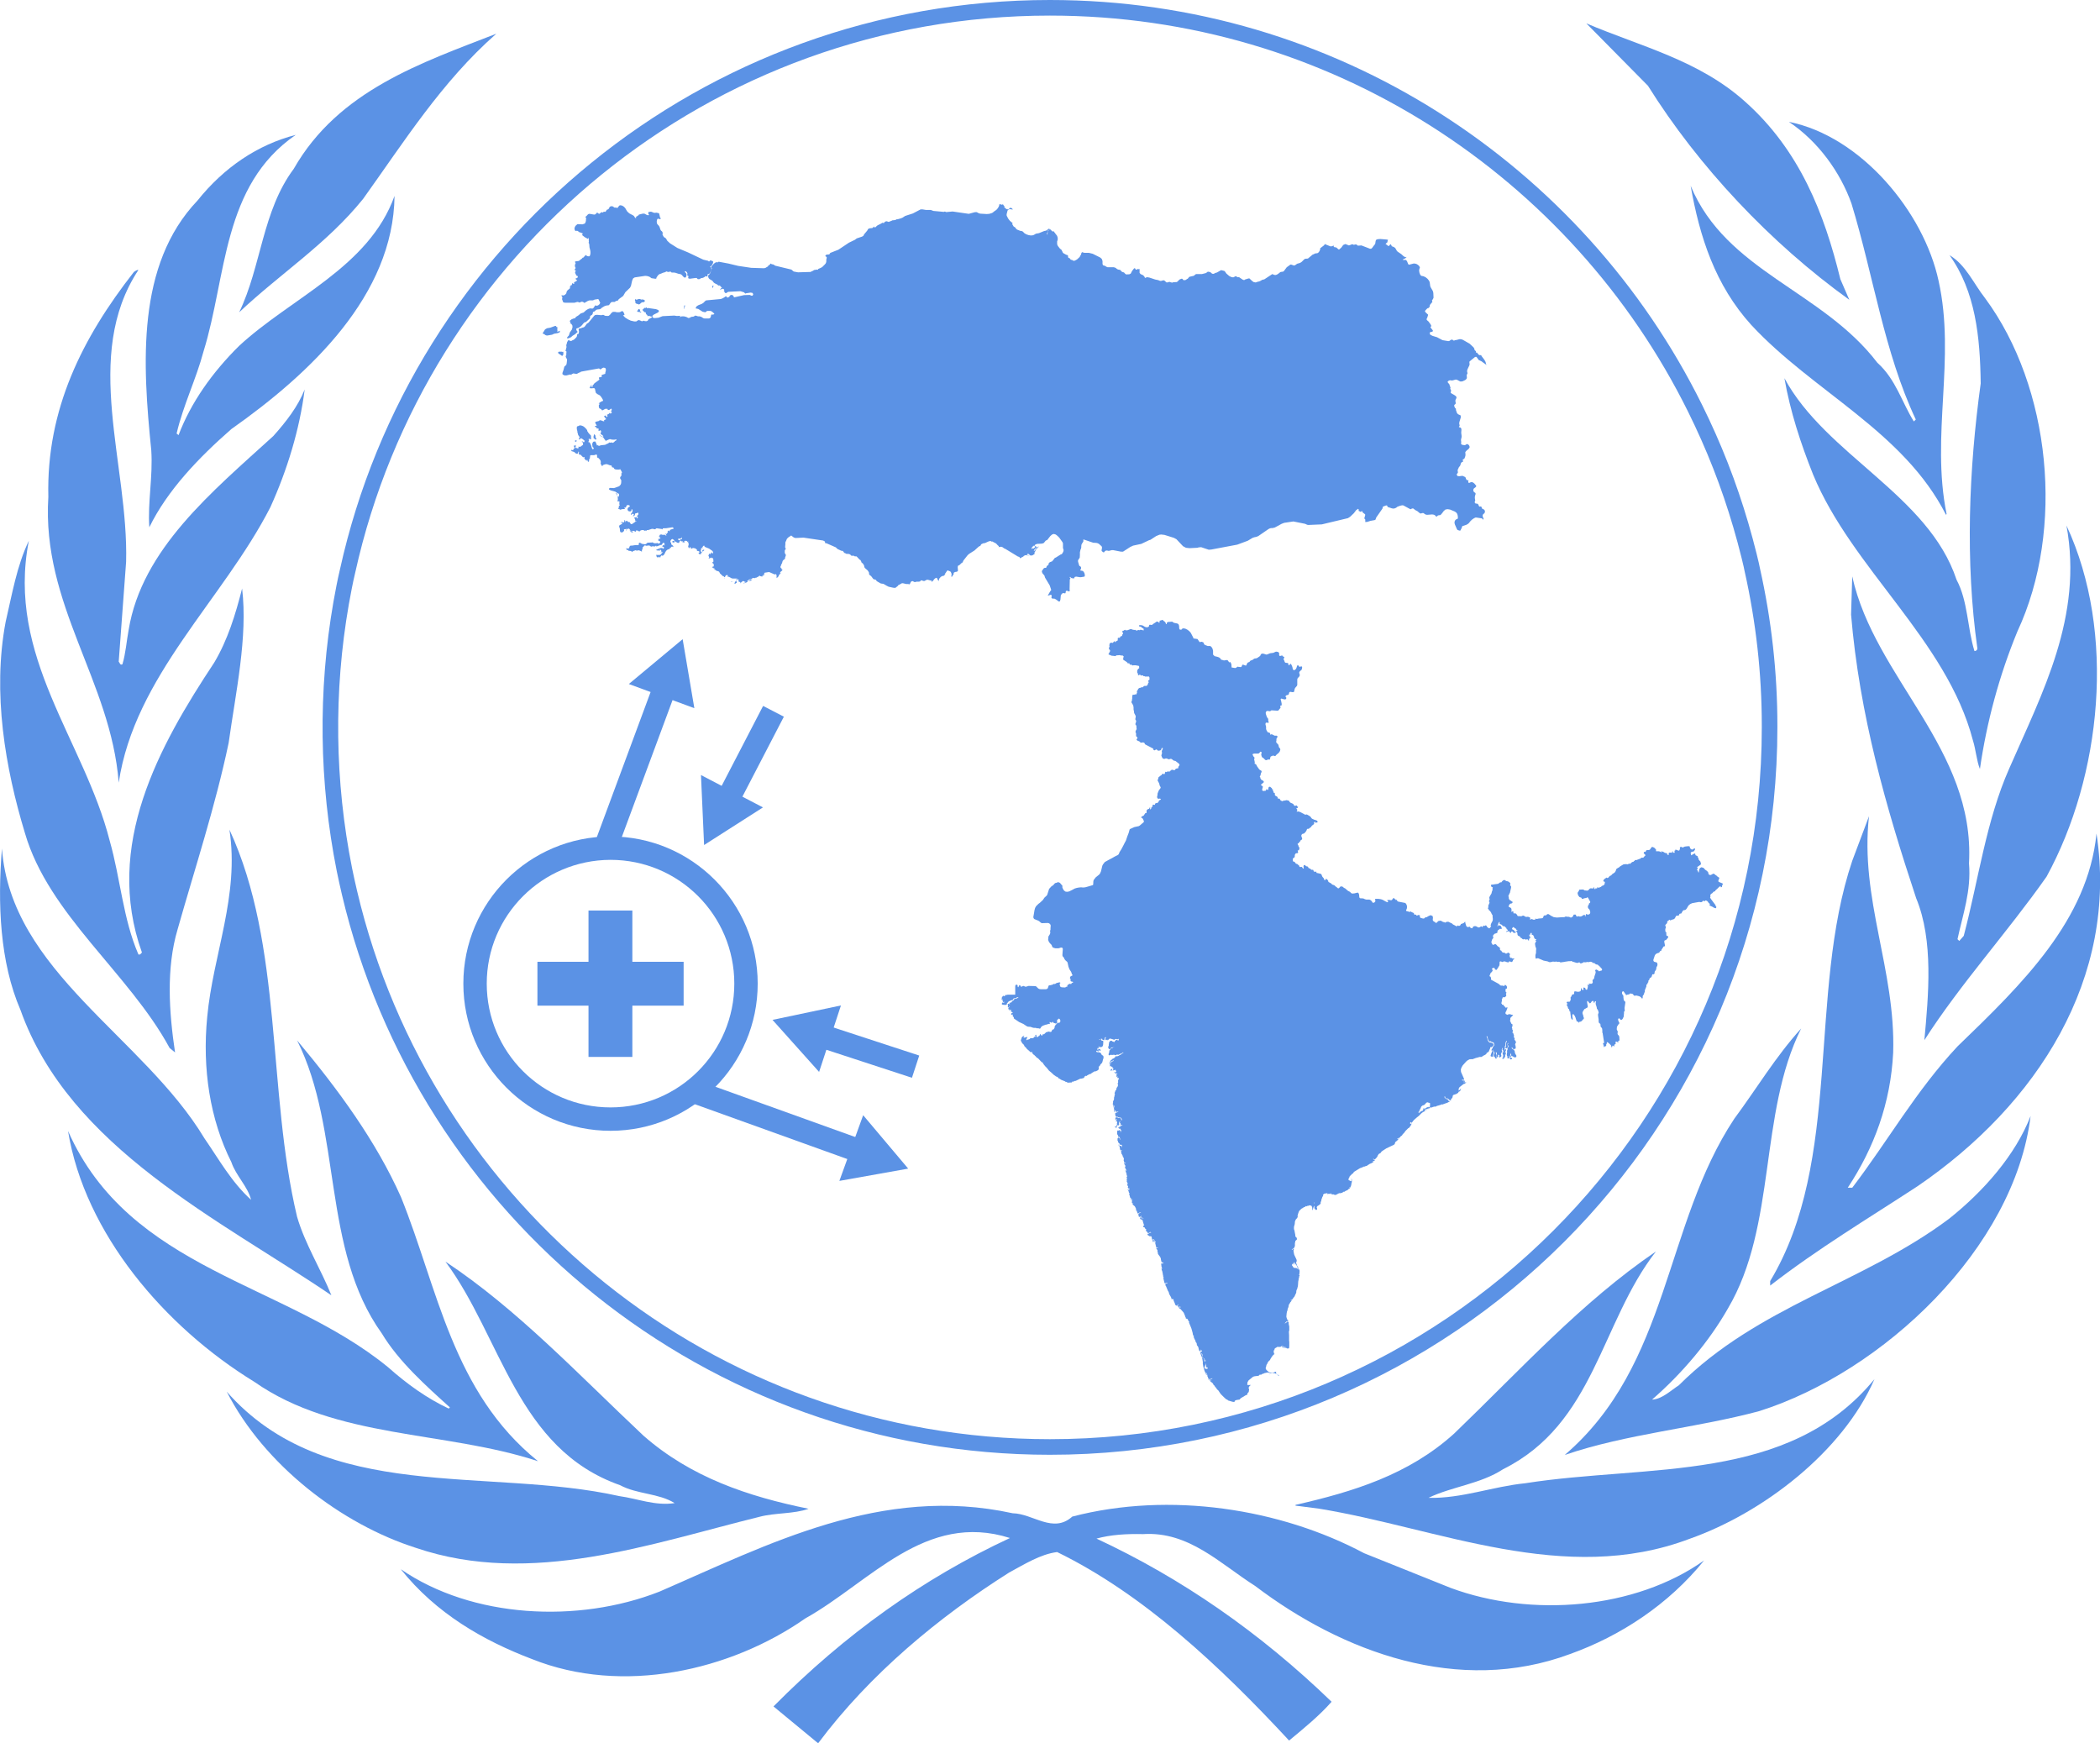 <?xml version="1.0" encoding="utf-8"?>
<!-- Generator: Adobe Illustrator 22.1.0, SVG Export Plug-In . SVG Version: 6.00 Build 0)  -->
<svg version="1.1" id="Layer_1" xmlns="http://www.w3.org/2000/svg" xmlns:xlink="http://www.w3.org/1999/xlink" x="0px" y="0px"
	 viewBox="0 0 1077.3 894.3" style="enable-background:new 0 0 1077.3 894.3;" xml:space="preserve">
<style type="text/css">
	.st0{fill:#5B92E5;}
	.st1{fill:none;stroke:#5B92E5;stroke-width:8;stroke-miterlimit:10;}
	.st2{fill:none;stroke:#5B92E5;stroke-width:12;stroke-linecap:round;stroke-miterlimit:10;}
	.st3{fill:none;stroke:#5B92E5;stroke-width:12;stroke-miterlimit:10;}
</style>
<title>Summit Logo</title>
<g id="g1987">
	<path id="path1989" class="st0" d="M902.5,723.9c-32.8,8.8-67.9,11.6-99.8,22.5c54-46.3,50.9-118,87-172.5
		c11.5-15.5,21-31.6,34.3-46.3c-21.9,44-12.4,101-37.6,143.7c-9.7,17-23.6,33.4-38.9,46.7c5-0.2,9.4-4.5,13.8-7.4
		c40.9-40.8,94.3-52.2,138.6-85.4c17.7-14.1,34-32.6,41.8-52.7C1033.4,640.3,966,703.8,902.5,723.9L902.5,723.9z"/>
	<path id="path1991" class="st0" d="M1049.9,449.7c-20,28.5-44.2,55-62.7,83.9c2.1-22.9,4.8-51.1-4.2-72.8
		c-15.5-46.7-29.1-94.2-33.4-145.5l0.6-19.6c11.6,52.4,63.1,88.4,59.9,147.2c1.2,14.2-3.2,26.3-5.9,38.9l0.9,0.9l2.3-2.6
		c7.6-28.8,11.5-59.2,23.4-86c16.9-38.7,37.9-77.8,29.3-124.5C1085.8,324.7,1078,398.3,1049.9,449.7L1049.9,449.7z"/>
	<path id="path1993" class="st0" d="M1018.3,152.9c33.8,45.7,41.1,118.6,16.6,171.1c-9.3,22.6-15.7,46.3-19.2,70.5
		c-1.7-4.2-2.1-10-3.6-14.7c-13.4-51.4-62-88-82-136.4c-6.3-15.8-11.7-32.2-14.7-49.4c21.3,39.5,73.9,59.9,88.3,103.4
		c5.9,11,5.5,24.7,9.2,36.6c0.8,0,1.5-0.6,1.5-1.3c-6.3-44.8-4.4-91.7,1.7-136c-0.3-24-2.7-47.2-16-65.8
		C1008.5,135.9,1012.4,145.4,1018.3,152.9L1018.3,152.9z"/>
	<path id="path1995" class="st0" d="M994.5,144.1c8.9,40.1-4.1,79.1,4.1,119.6l-0.3,0.4c-21.8-42.9-68.1-63.1-99.9-97.4
		c-18.5-20.4-26.5-45.2-31.1-71.4c18.3,44,67.5,53.7,95.8,90.8c9.5,8.5,12.6,20.4,18.7,30.1l1-1c-16.3-34.7-21.7-73.8-33-110.8
		c-5.7-16-17-31.8-32.1-41.9C954.7,69.9,986.9,108.7,994.5,144.1L994.5,144.1z"/>
	<path id="path1997" class="st0" d="M895.3,52.2c28,25,40.6,57.4,48.8,91l4.6,10.6C908.1,124.6,871.3,85.4,845.4,44l-31.6-32
		C841.5,23.8,871.5,30.8,895.3,52.2z"/>
	<path id="path1999" class="st0" d="M254.6,17.3c-28,24.6-47.5,55.7-68.3,84.7c-18.6,23.1-42.5,38.3-63.6,58.2
		c11.4-23.6,11.8-51.9,28-73.6C173.7,46.3,216.4,32.2,254.6,17.3L254.6,17.3z"/>
	<path id="path2001" class="st0" d="M101.3,102.9c13.6-17,30.9-28.7,50.4-33.7c-37.8,26-35.3,72.5-47.3,111.1
		c-3.8,14.3-10.4,27.5-13.8,42.1l1,0.8c6.3-16.6,17.3-32.2,31.1-45.8c26.8-24.8,66.5-40.2,79.7-76.9c-0.6,50.9-43.1,91-83.7,119.6
		c-16.8,14.7-32.9,31.5-42.1,50.4c-0.9-12.9,1.9-25.8,1-39.5C73.1,186.6,69.9,135.9,101.3,102.9L101.3,102.9z"/>
	<path id="path2003" class="st0" d="M24.8,254.9c-1.1-45,17.6-81.8,43.9-115.4c0.8-0.4,1.3-1.1,2.3-1c-29,44.1-5,99.6-6.3,149.7
		l-3.8,51.3c0.6,0.4,0.6,1.9,1.9,1.3c1.7-5.7,2.1-11.8,3.2-17.7c6.8-41.4,42.8-70.8,74.2-99.4c6.7-7.5,12.6-15.1,16.1-23.9
		c-2.6,20.6-9,41.4-17.6,60.4c-24.4,47.6-69.6,86.7-77.8,141.3C56.9,349.4,21.3,310.3,24.8,254.9L24.8,254.9z"/>
	<path id="path2005" class="st0" d="M2.9,319c3.3-14.1,5.7-28.7,11.9-41.6C3.1,336.9,43.2,379.8,56.3,431.4
		c5.5,19.3,6.8,40,14.7,58.2c0.7,0.4,1.4-0.4,1.8-1c-19.6-54.8,8.7-105.8,37.1-148.7c6.9-11.6,10.9-24.6,14.3-38
		c3,24.8-3.3,53.4-6.9,79.2c-6.9,32.8-17.2,63.9-26.2,95.7c-5.9,19.9-4.4,42.3-1.3,63.1l-2.8-2.3c-20.8-38.4-62-68.3-74.2-110.2
		C2.7,394.1-4,355.4,2.9,319z"/>
	<path id="path2007" class="st0" d="M1,435.3c4.6,63.1,72.5,96.5,103.9,148.7c7.4,10.7,13.9,22.5,23.9,31.5
		c-1.6-6.7-7.8-12.4-10.1-19.3c-11-21.9-15-48-12.4-74.5c3-32.2,16.6-62.2,11.4-96.1c27.6,59.6,19.3,134,34.7,198.6
		c4.1,14.1,12.2,26.8,17.6,40.3C113.1,625.8,35.7,589,10.5,518.1C-0.1,493.6-1.3,463.4,1,435.3z"/>
	<path id="path2009" class="st0" d="M34.9,580.2c31.7,71.6,111,77.6,164.2,121.2c9.8,8.7,20,16,31.1,21.2l0.6-0.6
		c-12.2-11-26.3-23.6-34.9-37.9c-31.1-43.3-20.2-103.9-43.5-150.4c21.2,25.3,40.5,51.7,53.3,80.4c19,47,26.3,100,70.3,135.5
		c-47.6-15.7-103.5-11.3-145.5-40.7C84.5,680.7,43.5,632.8,34.9,580.2L34.9,580.2z"/>
	<path id="path2011" class="st0" d="M116.3,713.9c50.8,57.8,133.8,38.5,201.4,53.6c9.5,1.3,18.3,5.1,28.4,3.6
		c-8.1-5.1-19.3-4.5-28-9.2c-53-18.6-60.8-76-89.6-114.7c36.8,24.4,67.7,57.4,101.6,89.3c24.4,21.4,53.7,31.2,84.7,37.5
		c-7.4,2.7-17.2,2-25.1,4.1c-55.6,13.7-117.3,36-176.2,16C175.1,781.9,135.6,751.6,116.3,713.9L116.3,713.9z"/>
	<path id="path2013" class="st0" d="M805.5,848.5c-57.2,21.3-116.9-1-161.6-34.9c-18.1-11.5-34-28.1-57.5-26.6
		c-8.5-0.2-16.7,0.3-23.9,2.3c43.4,20.2,83.8,48.1,120.6,83.7c-6.2,7.1-14.3,13.7-21.8,19.9c-35.5-38.3-74.9-75.2-119-96.7
		c-8.6,1.1-16.8,6.3-24.6,10.5c-35.9,22.7-71.3,51.9-98,87.6l-22.9-18.9c36.6-37,77-65.8,121.3-86.4
		c-43.4-13.8-71.8,22.7-104.9,41.2c-38.5,26.9-93.8,39.5-140.3,20.9c-25-9.5-49.2-23.4-67.3-46.1c36.6,25.2,91,27.9,132.7,11.5
		c55.8-24.2,113.9-54.9,181.2-40.2c10.5,0.2,20.7,10.6,30.6,1.7c50-13,106.7-4.1,149.7,18.8l44.4,17.8c41.3,15.3,94.6,11,130-14.1
		C856,823.1,831.2,839.3,805.5,848.5L805.5,848.5z"/>
	<path id="path2015" class="st0" d="M866.8,789.4c-64.2,24.3-128.9-5.5-190.4-15.5l-11.8-1.5V772c29.4-6.7,58-15.4,81.4-36.6
		c34.5-33.2,65.2-67.3,103.5-93.4c-28.4,36.4-31.4,88.3-78.4,111.7c-11.6,7.6-26.3,8.9-38.3,14.7c17.1,0.4,32.8-5.8,49.7-7.5
		c63-9.9,135,0.3,179.1-53.4C945.3,744.9,904.2,776.2,866.8,789.4L866.8,789.4z"/>
	<path id="path2017" class="st0" d="M983.6,608.6c-25.4,16.6-51.1,32-75.5,50.9v-2.3c37.3-62.1,19.1-147.3,42.1-215.6l8.6-22.9
		c-4.8,42.5,13.7,78.6,12.4,121.3c-1.3,25.8-9.7,48.7-23.3,69.3h2.3c18.3-24,32.6-49.6,54-72.5c33.2-32,66.9-64.8,71.3-109.2
		C1086.8,501.6,1045.2,566.6,983.6,608.6L983.6,608.6z"/>
</g>
<path class="st1" d="M907.8,373.1c0,203.9-165.3,369.2-369.2,369.2C364,742.3,217.7,621,179.3,458c-0.9-3.9-1.8-7.8-2.6-11.8
	c-9-45.1-9.6-91.5-1.7-136.8c1-5.5,2-11,3.3-16.4C214.8,127.7,362.3,4,538.6,4c145.1,0,270.7,83.7,331,205.5
	c2.4,4.8,4.6,9.6,6.8,14.5c8.8,19.8,15.7,40.2,20.9,61.2c0.2,0.7,0.3,1.4,0.5,2.1l0,0c0.4,1.6,0.8,3.3,1.1,4.9
	c5.9,26.3,8.9,53.1,8.9,80c0,0,0,0.1,0,0.1C907.8,372.6,907.8,372.9,907.8,373.1z"/>
<path class="st0" d="M295.2,226.6h0.1h0.1l0.1-0.1l0.1,0.1h0.1l0-0.3l0.1-0.2l-0.1-0.3l-0.3,0.1l-0.2,0.1l-0.3,0.1v0.2L295.2,226.6z
	 M316.6,253.7l-0.2-0.4l-0.1-0.1l0.1-0.2l-0.1-0.1L316,253l0.1,0.3l0.4,0.7l0-0.1l-0.1-0.1l0.1,0.1l0.1,0.2l0.2,0.1L316.6,253.7z
	 M323.2,272.3l0.2,0.2l0.1,0.3l0.2,0.1l0.2,0.1h0.2l0.2,0.2h0.1l0.1-0.1l0.2-0.1v-0.2l-0.3-0.2l-0.2-0.1h-0.3l-0.2-0.1l-0.3-0.2
	l-0.2-0.1l-0.2,0.1l0.1,0.1L323.2,272.3z M360.8,282l-0.1-0.1l-0.1,0.1l-0.1,0.4l0.2,0.4l0.1-0.1l0.2-0.2l0.1-0.1l0.2-0.1l0.1-0.1
	l-0.3-0.1L360.8,282z M374,296.5l0.1-0.1l0.1-0.1l-0.2,0.1L374,296.5z M371.5,296.5l0.1,0.2l0.2-0.2v-0.1l-0.2,0.1L371.5,296.5z
	 M384.9,297.4l-0.3,0.2l-0.2,0.1l-0.2,0.2l-0.2,0.1l0.1,0.1l0.2-0.1h0.3l0.3-0.1h0.2l0.2,0l0.2-0.3v-0.1h0.1l0.1-0.1l0.2-0.1
	l0.1-0.2l-0.5,0.3L384.9,297.4z M375.3,298.2l-0.2,0.2l0.1,0.1l0.2,0.1v-0.1h0.1l0.1-0.1l-0.1-0.1L375.3,298.2z M381.8,298.9
	l-0.2,0.2l-0.1,0.3l0,0l0.2-0.1l0.3-0.2l0.2-0.1l-0.1-0.1L381.8,298.9z M379.4,299.1l0.1,0l-0.1-0.1L379.4,299.1z M365.9,147
	L365.9,147l0.1-0.1l0-0.4l-0.4,0.1l-0.1,0.1v0.1l-0.1,0.1v0.1v0.5l0.3,0.2l0.1-0.5L365.9,147z M377.9,298.5l-0.1-0.1v-0.2V298h-0.2
	l-0.2,0.2l-0.3,0.3l-0.1,0.2l-0.1,0.4l-0.1,0.2v0.2l0,0l0.4-0.1h0.1l0.1-0.1l0,0v-0.1l0.5-0.2v-0.2L377.9,298.5z M350.7,158.4
	l0.3-0.1l0.3-1.2l0.2-0.1v-0.2l-0.1-0.1h-0.1l-0.4,0.1l0.1,0.5l-0.2,0.9L350.7,158.4z M304.5,223.7v1l0.1,0.2l0.6,0.3l0.1,0.2
	l0.2,0.2l0.3-0.2l0.1-0.4v-0.2l-0.4-0.4v-0.8l-0.2-0.4l-0.3-0.3l-0.2-0.1h-0.1v0.3l-0.1,0.4L304.5,223.7z M340.6,284.5l0.1,0.1
	l0.1-0.1L340.6,284.5L340.6,284.5z M483.6,297.8l0.2-0.2l-0.2,0.1L483.6,297.8z M289,181.8v-1.1l-0.1-0.3l-0.4,0.2l-0.1-0.2h-0.1
	h-0.1h-0.2H287l-0.5,0.1l-0.2,0.3l0.1,0.4l0.3,0.3l0.7,0.4l0.8,0.6h0.4L289,181.8z M328.4,159.1v-0.2l-0.8-0.4l-0.2,0.3l-0.2,0.4
	l-0.3,0.2l0,0.4l0.4,0.2l0.5,0l0.4,0.1l0.4,0.2h0.3v-0.3l-0.1-0.1h-0.2l-0.3-0.2v-0.4L328.4,159.1z M329.3,155.1l1-0.1l0.5-0.4
	l-0.1-0.6l-0.6-0.3l-0.7-0.1l-0.4,0.1l-0.7-0.3h-0.7l-0.6,0.2l-0.6,0.3l-0.1-0.4l-0.1-0.1l-0.2,0.1l-0.2,0.2l-0.1,0.4l0.1,0.3
	l0.2,0.2l-0.1,0.7l0.4,0.4l0.5,0.2h0.3l0.6,0.3l0.5-0.2l0.8-0.7L329.3,155.1z M287.2,170.4v-0.7h-0.2l-0.4,0.3l-0.5,0.1l-0.3-0.1
	l0.2-0.5l-0.1-0.3v-0.4l0-0.4l0.1-0.3v-0.2l-0.4-0.1l-0.2-0.2l-0.1-0.2l-0.2-0.2h-0.3l-0.3,0.1l-2.2,0.8l-1.7,0.3l-1,0.6L279,170
	l-0.6,0.9v0.2l1,0.4l0.1,0.2l0.3,0.2l0.6,0.2h0.5l2.3-0.4l1.1-0.5l1.7-0.3l0.6-0.2L287.2,170.4z M760.4,261l-0.2-0.4l-0.2-0.5
	l-0.2-0.3l-0.9,0.1l-0.2-0.3l-0.4-0.9l-0.4-0.3l-0.9-0.1l-0.3-0.2l-0.2-0.5l0.3-0.9l-0.1-0.5l0,0l-0.1-0.6l0-0.8l0.2-0.8l0.2-0.6
	l-0.1-0.5l-0.6-0.4l-0.5-0.6l0.1-1l0.2-0.3l0.9-0.7l0.3-0.4v-0.3l-0.9-1.1l-0.6-0.5l-0.7-0.3l-0.7,0.1l-0.3,0.2l-0.4,0.1h-0.3
	l-0.2-0.4v-0.2l0.1-0.5v-0.2l-0.2-0.1h-0.2l-0.2,0.1l-0.2-0.1l-0.3-0.4l-0.2-0.4l-0.1-0.4l-0.2-0.3l-0.3-0.2l-0.9-0.4l-0.3-0.1
	l-1.6,0.2l-0.9-0.1l-0.4-0.7l0.1-0.4l0.3-0.3l0.2-0.3v-0.4l-0.1-0.5V241l0.2-0.4l0.2-0.4l0,0l0.2-0.5l0.6-0.7l0.2-0.5l0.2-0.7
	l0.2-0.4l0.3-0.3l0.5-0.2l0.2-0.2l-0.2-0.6v-0.3l0.2-0.2l0.5-0.2l0.2-0.3l0.2-0.5l0.2-0.6l0.1-0.6l-0.1-1.5l0.7-0.8l0.9-0.7l0.6-0.8
	v-0.5l-0.2-0.5l-0.3-0.4l-0.4-0.3l-0.4-0.1l-0.3,0.1l-0.8,0.5l-1.3-0.2l-0.4-0.2l-0.2-0.2l-0.1-0.3l0.1-0.5v-0.3l-0.1-0.8v-0.4
	l0.3-1.3v-0.6l-0.2-1.6l0.1-1.3v-0.6l-0.2-0.5l-0.2-0.2l-0.2-0.1l-0.4-0.1l-0.3-0.2l0.1-0.2l0.2-0.2l0.1-0.2l-0.1-0.6l-0.1-0.4v-0.4
	l0.1-0.6l0.7-2.3l-0.1-1l-1.3-0.6l-0.4-0.4l-0.3-0.5l-0.2-0.7l-0.1-0.3l-0.1-0.2V210v-0.3l-0.2-0.2l-0.2-0.2l-0.2-0.2l-0.1-0.5
	l-0.1-0.2l-0.2-0.2l0,0l0.3-0.6l0.4-0.3l0.2-0.4l-0.2-1.3l0.1-0.5l0.5-1l-0.2-0.8l-1-0.7l-1.1-0.6l-0.7-0.5v-0.3l0.2-0.6v-0.3
	l-0.3-0.6l-0.1-0.3v-0.3l0.1-0.2v-0.2l-0.3-0.6l-0.2-0.7l-0.1-0.3l-0.7-0.8l-0.2-0.4l0.3-0.4l0.5-0.3l0.4-0.1h0.4l0.6,0.1l0.6-0.1
	l1.4-0.4l0.6,0.1l1.7,0.9l0.7,0l0.5-0.1l1.3-0.6l0.5-0.4l0.4-0.6v-0.6l-0.1-0.6l0.1-0.7l0,0l0.3-0.4v-0.4l-0.1-0.4l-0.1-0.5l0.1-0.5
	l0.1-0.4l0.8-1.7l0.2-0.4l0.1-0.5l-0.1-1.1l0.1-0.4l2.7-2.2l0.6-0.2l0.4,0.3l0.7,1l0.3,0.4l1.5,0.7l0.5,0.4l2.1,1.5l-0.3-0.4
	l-0.3-1.2l-0.2-0.4l-0.4-0.7l-1.5-2l-0.1-0.3l-0.1-0.1h-0.1h-0.3H759l-0.5-0.3l-0.9-1.1l-0.3,0.2l-0.1-0.2v-0.4l-0.1-0.3l-0.4-0.3
	l-0.2-0.2l-0.1-0.3l-0.1-0.5l-0.3-0.5l-0.7-0.7l-1.4-1.3l-3.5-2l-0.9-0.3h-0.8l-1.5,0.4l-0.7,0.1l-0.5,0.2h-0.3l-0.2-0.1l-0.3-0.3
	l-0.3-0.1l-0.5,0.1l-0.9,0.6L743,175l-3-0.5l-2.8-1.5l-2.3-0.7l-1.2-0.6l-0.3-1l0.3-0.3l1.2-0.3l0.2-0.4l-0.2-0.4l-0.8-1l-0.3-0.6
	l0.5-0.4l-0.4-0.9l-1.1-1.5l-0.7-0.6l-0.3-0.5l0.2-0.5l0.2-0.4l0.4-1.3v-0.2l-1-0.9l-0.5-0.6l-0.1-0.4l0.9-1l0.5-0.4l0.6-0.1
	l-0.1-0.3v-0.1l-0.1-0.1l0.2,0.1h0.1h0.1l0.2,0.1v-0.8l0.3-0.7l1.1-1.3l-0.2-0.8l0.2-0.2l0.5-0.9l0.1-0.3l-0.1-2.3l-0.1-0.6
	l-0.2-0.6l-1-1.7l-0.3-0.7l-0.1-0.8l-0.1-0.7l-0.1-0.6l-0.3-0.7l-0.8-1l-1-0.8l-1.1-0.5l-1.1-0.2l-0.5-0.5l-0.4-1l-0.2-1.1l0.1-0.8
	l0.3-0.9l-0.4-0.8l-0.7-0.6l-0.7-0.4l-0.8-0.2l-0.7,0l-2.3,0.6l-0.4-0.3l-0.6-1.5l-0.5-0.6l-0.5-0.1l-0.6,0.1l-0.7-0.2l1.4-0.7
	l0.4-0.3l0.3-0.5V132l-0.7-0.1l-0.8-0.4l-1.2-1.1l-1.9-1.3l-0.4-0.4l-0.8-1.4l-0.2-0.2l-0.2-0.1l-0.1-0.1l-0.1-0.1l-0.2-0.1
	l-0.8-0.3l-0.2-0.1l-0.2-0.4l-0.2-0.4l-0.2-0.2l-0.3,0.2l-0.6,0.7l-0.5-0.1l-0.5-0.5l-0.7-0.4l0.2-0.3l0.5-0.4l0.2-0.2l0.1-0.3v-0.3
	l0.1-0.3l0.2-0.3l-0.5-0.2l-3.5-0.3l-1.3,0.1l-0.6,0.2L706,123l-0.3,0.6l-0.2,1.4l-0.3,0.5l-0.5,0.6l-0.8,1.1l-0.5,0.4h-0.6
	l-4.4-1.7l-1.3,0.1l-0.6,0l-0.4-0.4l-0.4-0.2h-0.4l-0.8,0.2l-0.4-0.2l-0.4-0.1l-0.4,0.1l-0.4,0.2l-0.9,0.3l-1.8-0.7l-1,0.4l-0.3,0.3
	l-0.8,1.1l-1,0.9l-0.2,0.1l-0.3-0.1l-1-0.9l-0.3-0.1l-0.7-0.1l-0.3-0.1l-0.1-0.2v-0.1v-0.3v-0.1h-0.2l-0.6,0.3l-0.8,0.1l-0.3-0.1
	l-2.7-1.1l-0.3,0.6l-1.7,1.3l-0.3,0.2l-0.1,0.8l-0.3,0.7l-0.4,0.6l-0.5,0.4l-0.3,0.1l-0.9,0.1l-0.3,0.1l-0.5,0.3l-0.6,0.2l-2.4,2
	l-0.5,0.1H670l-0.6,0.1l-0.5,0.4l-1,1l-0.5,0.4l-0.6,0.3l-0.6,0.2l-0.5,0.1l-0.4,0.2l-1,0.7l-0.6,0.1l-1.1-0.4l-0.4-0.1l-0.3,0.1
	l-1.8,1.3l-1.5,2l-0.3,0.2l-0.4,0.1l-0.8,0.1l-0.3,0.1l-1,0.8l-0.8,0.5l-0.7,0.2l-0.7-0.1l-0.9-0.4l-4.1,2.7l-1.2,0.3l-0.6,0.4
	l-0.9,0.4l-0.6,0.1l-0.8,0.3l-0.4,0.1l-1-0.2l-0.7-0.5l-1.5-1.4l-0.6,0.1l-1.6,0.5l-0.4,0.3l-0.5-0.1l-0.4-0.2l-1.6-1.1l-0.2-0.1
	h-0.5h-0.3l-0.7-0.5l-0.5,0.1l-0.5,0.3l-0.5,0.2l-1-0.2l-1-0.5l-1.5-1.3l-0.6-0.9l-0.4-0.4l-1.6-0.4l-0.3,0.1l-0.2,0.1l-0.1,0.1
	l-0.2,0.1l-1.4,0.8l-0.3,0.1l-0.5,0.1l-0.7,0.4l-0.4,0.1l-0.6-0.1l-0.8-0.7l-0.5-0.2l-0.8-0.1l-0.3,0.1l-0.6,0.5l-0.2,0.1l-2,0.5
	h-2.9l-0.5,0.2l-0.4,0.4l-0.4,0.3l-1.8,0.4l-0.6,0.2l-0.1,0.1l-0.1,0.2l-0.5,0.6l-0.3,0.1l-0.3,0.2l-0.2,0.2l-0.2,0.1l-0.3,0.1h-0.5
	l-0.3,0.1l-0.2-0.2l-0.4-0.5l-0.2-0.1h-0.3l-0.8,0.3l-0.3,0.2l-0.9,0.9l-0.4,0.3l-1.9,0.1l-0.3,0.2l-0.7-0.1l-0.9-0.3l-1,0.3h-0.5
	l-1.1-1l-0.5-0.1l-1.1,0.3h-0.6l-1-0.4l-1.5-0.3l-3-1l-1.2-0.2l-1,0.4l-0.4-0.8l-0.3-0.3l-0.3-0.3l-1.3-0.6l-0.5-0.6V138l-0.7,0.1
	l-0.2-0.2l-0.4,0.4h-0.5l-0.4-0.3l-0.2-0.5l-0.5,0.3l-0.4,0.5l-0.4,0.5l-0.3,0.5l-0.4,0.8l-0.2,0.3l-0.2,0.1l-0.4,0.1l-0.1,0.2
	l-0.4-0.1l-1,0.1l-0.5-0.2l-0.6-0.6l-0.1-0.2l-1-0.3l-0.4-0.3l-0.6-0.7l-0.4-0.1l-0.6-0.1l-0.5-0.2l-0.3-0.2l-0.6-0.5l-0.9-0.3h-3.2
	l-0.5-0.2l-1-0.6l-0.5-0.1l-0.4-0.2l-0.2-0.6l0-1.5l-0.4-1.1l-0.8-0.7l-3.8-1.9l-2-0.5h-2.2l-0.6-0.1l-0.4-0.2h-0.3l-0.3,0.3l0,0
	l-0.2,0.7v0.1l-0.1,0.2l-0.4,0.6l-0.1,0.3l-0.2,0.3l-1.3,1.2l-1.1,0.6l-0.6,0.1l-0.5-0.2l-0.2-0.2l-0.5-0.1l-0.3-0.1l-0.1-0.1
	l-0.3-0.4l-0.1-0.2l-0.3-0.1l-0.3-0.1l-0.2-0.2l-0.1-0.4v-0.4l-0.1-0.3l-0.1-0.1l-0.7-0.2l-1.3-0.7l-0.4-0.3l-0.8-1.6l-0.7-0.5
	l-1.1-1.4l-0.3-0.6l-0.1-0.5v-1.1v-0.2l0.2-0.5l0.1-0.3V122l-0.3-1l-1.9-2.5h-0.2v0.5l-1.5-1.4h-0.1l-0.3,0.2l-0.4,0.4l-0.3,0.6
	l-0.2,0.7v0.8h-0.2l-0.1-0.6l0.5-1v-0.5l0.3-0.1l0.2-0.2l0.2-0.2l0.1-0.2v-0.2l-0.5,0.1l-1,0.8l-0.6,0.2l-0.6,0.1l-2.7,1.1l-1.6,0.3
	l-1,0.6l-0.5,0.2l-1.1,0.1l-1.2-0.2l-1.1-0.4l-0.9-0.5l-0.8-0.8l-0.4-0.3l-1.1-0.2l-1.5-0.6l-0.4-0.3l-0.7-0.9l-0.7-0.4l-0.3-0.5
	l-0.3-0.5l-0.2-0.5h0.3v-0.2l-1.4-1.2l-0.8-1l-0.7-1.3l-0.2-0.5v-0.6l0.2-0.8l0.2-0.8l0.2-0.5l0.5-0.4l0.6-0.1l1.4,0.2v-0.2
	l-0.5-0.5l-0.2-0.1l-0.4-0.1l-0.3,0.1l-0.4,0.4l-0.3,0.2l-0.7,0.1l-0.6-0.3l-0.9-0.8v-0.2l0.1-0.3l-0.2-0.2l-0.3-0.3l-0.2-0.4h-0.2
	h-0.2l-0.1,0l-0.1,0.2l-0.3-0.2l-0.7-0.1l-0.3-0.1l-0.2,1l-0.6,1.1l-0.8,0.9l-0.9,0.6l-1,0.8l-0.4,0.2l-1.3,0.4l-1.3,0.1l-3.4-0.2
	l-0.9-0.3l-0.7-0.4l-0.4-0.1l-0.9,0.1l-2.9,0.8l-8.3-1.2l-3.3,0.3l-0.7-0.3l-0.5,0.2l-5.4-0.5l-1.3-0.5l-0.5,0H475l-1.8-0.3l-0.9,0
	l-4,2.1l-4,1.3l-1.2,0.8l-0.9,0.4l-1.8,0.5l-0.3-0.1l-0.4,0.3l-0.7,0.2l-0.7,0.1h-0.4l-0.4,0.2l-1.5,0.6l-0.4,0l-0.6-0.3l-0.7,0.1
	l-0.6,0.4l-0.3,0.5l-0.4-0.2h-0.4l-0.3,0.2l-0.3,0.2l-1.8,0.9l-0.4,0.3l-0.6,0.6l-0.4,0.2l-0.2-0.1l-0.2-0.3l-0.1-0.1l-0.1,0.1
	l-0.1,0.1l0,0.2l-0.3,0.1l-0.2,0.1v0.2l-1.4,0.1l-0.8,0.3l-0.4,0.7l-0.1,0.2l-1.6,1.9l-0.4,0.8l-0.7,0.4l-2.4,0.8l-0.3,0.1l-0.9,0.7
	l-3.1,1.5l-5.4,3.6l-3.8,1.5l-0.3,0.1l-0.1,0.1l-0.4,0.6l-0.1,0.1l-1.2,0.1l-0.5,0.2l-0.3,0.4l0.1,0.3l0.5,0.3l0.1,0.2l0,0.4
	l-0.2,0.7l0,0.3v0.7l-0.1,0.5l-0.2,0.5l-0.4,0.5l-1.4,1.4l-0.9,0.5l-1,0.4l-0.2,0.1v0.2l-0.1,0.1l-0.2,0.1h-0.1l-0.2-0.1h-0.2
	l-1,0.2h-0.3L417,139h-0.3l-0.2,0.1l-0.6,0.4l-6.5,0.2l-2.2-0.4l-0.4-0.3l-0.8-0.7l-8.3-2l-0.9-0.6l-1-0.2l-0.3-0.3l-0.3,0.1
	l-0.3,0.5l-0.3,0.3l-0.2-0.2l-0.2,0.3l-0.2,0.4l-0.2,0.2l-0.3,0.1l-0.6,0.4l-0.4,0.2l-0.7,0.1l-6.4-0.2l-6.7-1l-5-1.2l-4.8-0.9
	l-0.4,0l-0.3,0.3h-0.1l-0.8-0.1l-1,0.7l-1,1.1l-0.6,0.9l0.5,0.4l-0.1,0.4l-0.3,0.5l-0.3,1.3l-0.4,0.7l-0.5,0.6l-0.5,0.3l0.2,0.4
	l0.1,0.5l0.1,0.4l0.3,0.1v0.1l0,0l0,0l-0.1,0.1l1.4,0.8l0.5,0.4l0.5,0.7l0.5,0.4l1.4,0.7l0.5,0.5l0.5-0.1l0.6,0.4l0.5,0.6l0.3,0.4
	h-0.1h-0.1v0.1v0.1l-0.1-0.1l-0.3-0.2v0.3l-0.1,0.2l-0.2,0.1h-0.2v0.2l0.7-0.1l0.3-0.1l0.2-0.2l0.2,0.2l0.1-0.2l0.3,0.1l0.2,0.2
	l0.2,0.2l0.1,0.3h-0.1l-0.1,0.1l-0.1,0.1l-0.1,0.1l0.3,0.1l0.1,0.3l0.1,0.3l0.2,0.3l0.5,0.2l0.4-0.2l0.4-0.3l0.5-0.2l6-0.3l0.5,0.1
	l0.9,0.3l0.4,0.1l0.2,0.1l0.5,0.5l0.3,0.1h0l0.2-0.1l0.2-0.1l0.2,0l2-0.3l1,0.2l0.3,0.8l-0.4,0.6h-0.5l-0.9-0.4l-2.9,0.1l-4.9,1.1
	h-0.3l-0.2-0.6l-0.4-0.4l-0.4-0.2l-0.3,0l-0.3,0.1l-0.3,0.1l-0.2,0.2l-0.1,0.2l-0.1,0.3l-0.3,0.2l-0.3,0.1l-0.2,0.1l-0.3,0.1
	l-0.2-0.2l-0.2-0.3l-0.2-0.2h-0.2l-0.5,0.4l-1,0.6l-1,0.4l-7.5,0.7l-0.4,0.2l-1.1,1.1l-0.8,0.5l-1.8,0.7l-0.9,0.6l-0.5,1l1.4,0.3
	l2.2,1.4l1.3,0.3l0.3-0.1l0.6-0.5l0.2-0.1h1.4l0.6,0.1l0.6,0.4l0.6,0.5l0.5,0.6l-0.4,0.2l-0.4,0.1h-0.4l-0.3-0.1l-0.2,0.4l-0.2,0.9
	l-0.2,0.4l-0.4,0.3l-0.5,0.1h-2l-0.5-0.1l-0.4-0.2l-0.6-0.4l-0.4-0.2l-0.7-0.2h-0.8l-0.9-0.3l-0.5-0.1l-0.4,0.2l-0.4,0.3l-1.4,0.2
	l-0.2,0.1l-0.3,0.3l-0.2,0.1h-0.2l-0.1-0.1l-0.1,0l-0.2,0.2l-1.1-0.6l-1.2-0.3h-1.2l-1,0.4l0.1-0.3l0.1-0.2l0.2-0.1l0.3-0.1
	l-2.2,0.1l-1.3-0.2l-6,0.3l-2.1,0.8l-2.1,0.2l-0.9-0.3l-0.1-0.9l0.7-0.6l2.2-1.1l0.5-0.8l-0.5-0.5l-1.1-0.4l-4.2-0.6l-0.2,0.1
	l-0.1,0.1l-0.1,0.1H332v-0.1l-0.5-0.6l-0.3,0.4l-0.2,0l-0.2-0.1l-0.3,0.1l-0.4,0.5l-0.2,0.2l-0.3,0.1v0.2l0.2,0.3l0.8,0.8l0.2,0.1
	h0.2h0.2l0.1,0.2v0.4l0.1,0.2l0.1,0.1l0.2,0.3l0.1,0.1h0.2l0.1,0.1l0,0.3l0.1,0.3h0.2l0.4-0.2l1.3,0.4h0.5l-0.4,0.6l-1.4,0.7
	l-0.6,0.9l-0.7,0.2l-0.8-0.1l-0.5-0.2l-0.6,0.3l-0.6-0.1l-0.6-0.3l-0.7-0.2l-0.4,0.1l-0.9,0.6l-0.3,0h-0.7l-1.8-0.4l-1.5-0.7
	l-1.4-0.9l-1.1-1.1l0.2-0.1v-0.1l0,0l0.1,0.1h0.2l0.3-0.3l-0.4-1l-0.3-0.5l-0.4-0.3H319l-0.9,0.5l-0.6,0.1h-1l-0.9-0.2l-1.2,0
	l-0.8,0.6l-0.6,0.8l-0.7,0.6l-0.5,0.1l-1.4-0.1l-0.7-0.4l-0.3-0.1l-0.9,0.2l-2.2-0.2l-1,0.1l-0.5,0.4l-2.7,3.3l-0.3,0.3l-0.3,0.2
	l-0.2,0.1l-0.2,0.1l-1.1,1.5l-0.5,0.4l-0.8,0.2l-0.7,0.3l-0.4,0.1h-0.3h-0.2l-0.1,0.2l-0.2,0.5l0.2,0.5v0.6l-0.1,0.6l-0.2,0.4
	l-0.1,0.1h-0.1h-0.3l-0.1,0v0.1v0.1v0.1l-0.1,0.2v0.4l-0.1,0.3l-0.2,0.4l-1.1,1.1l-0.3,0.2l-0.9,0.4l-0.4,0.3l-1.4-0.5l-0.2,0.2
	l-0.5,0.9l-0.1,0.3v0.3l-0.2,0.5l-0.1,0.3v0.3l0.1,0.6v0.2l-0.4,1.6l-0.1,0.4l0.4,0.1l0.1,0.3l-0.1,0.9v0.8l-0.1,0.2l-0.1,0.1
	l-0.1,0.1v0.3l0.1,0.4l0.5,0.9l0.1,0.4l-0.2,1.8l-0.2,0.8l-1,0.9l-0.4,1.6l-0.6,1.7l0.1,0.7l1,0.5h1l2-0.5l0.3,0.2l0.2,0.1l0.1-0.2
	v-0.1l0.2-0.3h0.3l0.3-0.2h0.3l1.3,0.2h0.3l0.2-0.1l1.1-0.6h0.3l0.3-0.3l0.6-0.2l8.9-1.6l0.6,0.5l0.5-0.2l0.5-0.4l0.6-0.3l0.7,0.1
	l0.4,0.2l0.2,0.5v0.7l-0.3,1.2v0.3v0.1l-0.1,0.1l-1.5,0.5l-0.4,0.3l0.3,0.5l-0.3,0.3l-0.3,0.1l-0.9,0.1l0,0.3v0.2v0.2v0.2h0.1
	l0.2,0.2l-2.7,2l-0.5,0.7l-0.3,0.2L304,198l-0.1,0.3l0.1,0.5l-0.2-0.2l-0.2-0.2l-0.2-0.1h-0.3V198l0.5-0.1v-0.2l-0.2-0.1l-0.3,0.1
	l-0.2,0.3l-0.2,0.7l-0.3,0.3l0.5,0.2l0.6,0l1.2-0.1l0.4,0.2l0.2,0.5l0.1,0.7l0.2,0.6v0.3l0.4,0.4l0.5,0.4l1,0.5l0.4,0.3l0.7,0.9
	l0.6,1l0.2,0.6l-0.3,0.3l-0.5,0.1l-0.6,0.4l-0.6,0.4l-0.3,0.4h0.4h0.1v0.2l-0.4,0.5l0,0.8l0.2,0.8l0.5,0.3l0.4,0.1l0.4,0.6l0.3,0.1
	l0.3-0.1l0.9-0.5l0.3-0.3l0.2,0.3h0.2l0.2-0.2l0.3-0.1l0.1,0.1l0.3,0.5l0.1,0.1h0.5l0.3-0.1l0.3-0.2l0.4-0.4l0.4,0.3v0.4l-0.4,0.9
	l0.5,0.2l-0.2,0.5l-0.5,0.3l-0.5-0.4l-0.2,0.3l-0.3,0.3l-0.4,0.2l-0.4,0.1l0.3,0.8l-0.3,0.4l-0.4-0.1l-0.2-0.7l-1,0.4l0.2,0.2
	l0.5,0.9l0.2-0.3l0.1,0.3v0.3v0.2l-0.1,0.3l-0.2-0.2l-0.2,0.1l-0.2,0.2l-0.3,0.2l0.2,0.4h-0.4l-0.4-0.1l-0.6-0.3h-0.3H308l0,0v-0.1
	l-0.1-0.1l-0.1,0l-0.7,0.5l-1.3,0.3l-0.5,0.3l0.2,0.6l0.2,0.4l0.5,0.8h-0.5l-0.2,0.1l-0.2,0.1l-0.2,0.2l0.5,0.3l0.2,0.1h0.3l0,0.1
	l-0.1,0.4l0,0.1h0.4h0.3l0.5,0.2l-0.1,0.1L307,221h0.5l0.3-0.2l0.2-0.1l0.4,0.4l-0.1,0.4l-0.1,0.8l-0.1,0.4l0.4,0.2l0.4,0.2l0.3,0.3
	l0.3,0.4v0.2H309l-0.7-0.4l-0.5-0.3l-0.4-0.4l0.3,0.5l0.6,0.4l0.3,0.2l0.6,0.2l0.3,0.2l0.8,1.2l0.4,0.3l-0.2,0.4h0.1l0.5-0.3
	l1.6-0.7h0.7l0.6,0.3l0.2-0.1l0.9,0.1l0.5-0.2l0.2,0.2l0.2-0.2h0.1l0.2,0.2v0.2l-0.7,0.4l-0.6,0.6l-0.6,0.4l-0.7-0.3l-0.1,0.1V227
	l-0.3,0.1H313l-0.2-0.1h-0.3l-0.1,0.1l-0.3,0.3l-0.1,0.1l-0.4,0.1l-1.2,0.6l-2,0.2l-0.4,0.1l-0.5,0.2H307l-0.2-0.4l-0.1,0.1
	l-0.3,0.1l-0.1,0.1l-0.5-1.3l-0.3-0.6l-0.3-0.3h-0.2v0.2l-0.4-0.1l-0.4,0.3l-0.3,0.6l-0.1,0.6l0.2,1.3l0.4,0.3l0.2,0.3l-0.1,0.4
	l-0.5,0.2l-0.4-0.7l-0.4-1.5l-0.3-0.5l-0.2-0.5l-0.3-0.4l-0.6-0.1l0.2-0.5l0.2-0.4v-0.3l-0.4-0.2l0.3-0.2l0.3-0.1l0.3,0.1l0.2,0.2
	h0.1h0.1l0.2-0.1l-0.1-0.3v-0.8v-0.4l-0.1-0.4l-0.1-0.2l-0.2-0.1l-0.2-0.2l-0.7-0.8l-0.6-0.9l-0.1-0.5l-0.4-0.6l-0.9-0.9l-0.5-0.4
	l-0.6-0.3l-0.6-0.2l-0.7-0.1l-0.3,0.1l-0.6,0.3l-0.4,0.1l-0.2,0.1l-0.1,0.4l0,0.5v0.4l0.3,1.2v0.2v0.2l0.3,1l0.1,0.4l-0.2-0.2
	l0.8,1.1l0.1,0.4l-0.2,0.6l-0.2,0.3v0.1h0.5l0.2-0.1l0.2-0.4l0.2-0.1h0.2l0.3,0.3l0.5,0.2l0.6,0.6l0.4,0.2l-0.4,0.8h-0.2l-0.3-0.3
	l-0.6-0.3v0.2l0.4,0.4l0.2,0.7v0.6l-0.4,0.3l-0.2,0.1l-0.6,0.5l-0.3,0.1l-0.3,0H297l-0.3-0.1v0.2l0.2,0.4l-0.2,0.2l-0.4,0.1H296
	l-0.2-0.1v-0.1l0-0.1l-0.2,0h-0.2h-0.1l-0.1-0.1l-0.1-0.1l0.2-0.3l0.1-0.3v-0.3l-0.1-0.4l-0.1,0.1l-0.1,0.1l-0.1,0.1v0.3l-0.4-0.4
	l-0.2,0.4l0.1,0.6l0.5,0.3v0.2l-0.6,0.1l-0.2,0.6l-0.3,0.4l-0.7-0.3l-0.1,0.5v0.2l1.3,0.4l0.2,0.1l0.8,0.7l0.6,0.2l0.5-0.2l0.2-0.9
	h0.2l0.1,0.3v0.3l-0.1,0.3v0.3l0.6,0.6l0.1,0.2h0l-0.1-0.1l-0.1-0.5l0.6,0.3l0.6,0.7l0.6,0.5l0.7-0.2l-0.1,0.5l0,0.3l0.2,0.3
	l0.5,0.5l0.3,0.3l0.3,0v-0.7l0.2,0.4l0.3,0.8l0.2,0.1l0.3-0.1l0.1-0.3V236l-0.1-0.5h0.2l0.1,0.1l0,0l0.1,0.1l0.3-2.1l0.3-0.1h1.6
	l0.5-0.1l0.4-0.2h0.4l0.3,0.3l0,1l0.1,0.4l0.4-0.2l0.2,0.3l0.6,0.6l0.3,0.4l0.2,0.4l0.1,0.5v0.5l-0.1,0.4l0.6,1.1l0.2,0.2l0.2-0.1
	l0.1-0.2l0.1-0.2l0.1-0.1h0.2l0.5-0.2l0.8-0.2l0.7,0.1l1.3,0.5l0.7,0.1l0.2,0.2l0.1,0.5l0.1,0.2l0.1,0.1h0.2h0.2l0.3,0.1l0.1,0.2
	l0.1,0.2l0.1,0.2l0.6,0.3l0.9,0.1h1l0.6-0.2l0.7,1.2l0.2,0.7l-0.4,0.3l0.1,0.3v0.3v0.3l-0.1,0.3l-0.1,0.2l-0.3,0.3l-0.1,0.1
	l-0.1,0.6l0.2,0.4l0.2,0.3l0.2,0.3v0.4v0.7l-0.1,0.7l-0.2,0.5l-0.6,0.7l-0.3,0.2l-2.2,0.8l-0.5,0.1l-1.7-0.1l-0.5,0.1l-0.2,0.7
	l1,0.5l2.2,0.6l1.5,1l0.4,0.1l0.1,0.4l-0.1,0.7l-0.2,0.5l-0.4-0.3l-0.1,0.4l0.1,0.2l0.1,0.1l-0.1,0.2l0.1,0.5l-0.1,0.5l-0.1,0.5
	l-0.1,0.5l0.2-0.3l0.2-0.1h0.2l0.1,0.2l0.4-0.1l-0.1,1.4l0.2,0.6v0.2h-0.1l-0.4,0.2l0.1,0.4l0,0.3l-0.2,0.3l-0.3,0.3l0.2,0.1
	l0.1,0.1h0.1l0.2-0.1l0.1,0.1v0.1v0.2l0.1-0.1h0.2l0.2,0.1l0.2,0.2l0.3-0.3l0.4-0.1l1.5-0.1l0.1-0.1l-0.4-0.3v-0.3h0.6l0.3-0.3
	l0.1-0.4l0.2-0.4l0.4-0.2h0.5l0.5,0.2l0.3,0.5l-0.6,0.3l-0.5,0.5l-0.2,0.6l0.2,0.7l0.5,0.4l0.7,0.1l0.6-0.3l0.1-0.9h0.2l0.3,0.5v0.4
	l-0.1,0.3v0.3l-0.5,0.6l-0.2,0.3l-0.1,0.3l0.1,0.2l0.3-0.1l0.2-0.3l0.1-0.1h0.6l0.3,0.3l-0.1,0.4l-0.5,0.4l0.4,0.1l0.4-0.2l0.3-0.4
	l0.1-0.5l0.1-0.3l0.3-0.1h0.6l0.1-0.1V263l0.1-0.1l0.2,0.1l0,0l0.3,0.2l0,0.2v0.4l-0.1,0.2l-0.1,0.2l-0.3,0.2l-0.1,0.1v0.6l0.1,0.2
	l0.4,0.1l-0.4,0.4l-0.2,0.1l-0.3,0.1l0.3-0.6l-0.3-0.1l-1.2,0.3v0.2l0.3,0.2l0.2,0.5l0.2,1l0.1-0.1h0.1l0.3-0.1v0.2l-0.3,0.1H326
	l-0.3,0.2l-0.2,0.2l-0.5,0.3l-0.7,0.5l-0.4,0.1l-0.4-0.2l-0.4-0.7l0.1-0.1l0,0l0,0l0-0.1l-0.3,0.1l-0.2,0l-0.1-0.1l-0.2-0.1h-0.3
	H322l-0.1-0.1v-0.5l-0.1,0.1l0,0l0,0l-0.1,0.1l-0.2-0.2l-0.2,0.1l-0.2,0.3l-0.1,0.3h-0.2v-0.4l-0.1-0.3l-0.2-0.2l-0.3-0.1l0.1,0.3
	v0.3l-0.1,0.3v0.2l-0.5,0.1l-0.8-0.3l-0.3,0.4l-0.2-0.2l0,0.2l0,0.1l0.1,0.1l0.2-0.2h0.2l0.2,0.1l0.2,0.2l-0.3,0.4l-0.5,0.3
	l-0.4,0.2h-0.2l-0.3,0.7l0.1,0.5l0.2,0.4l0.1,0.5v0.5l0.1,0.7l0.3,0.5l0.5-0.1l0.1,0.3l0.2-0.1h0.1l0.2,0.1l-0.1-0.1l-0.1-0.3
	l0.4-0.1l0.3-0.3l0.2-0.4l-0.1-0.3v-0.2l0.3-0.1l0.7-0.1l0.2-0.1l0.1,0.2v0.1l0,0l-0.1,0.1v0.1l0,0l0,0l0,0l-0.1,0.2v0v0.1l0.1,0.2
	l0.3-0.8v-0.3h0.2v0.1l0.1,0.2l0.4-0.3h0.4l0.2,0.2l0.5,0.7l0.3,0.2l0.3,0.1l0.8-0.1l0.4,0.1l0.3,0.1l0.6,0.4l0.1-0.7l0.6-0.1
	l0.7,0.3l0.5,0.3l0.5-0.5l0.8-0.3h0.8l0.5,0.4l0.3-0.1h0.3h0.3l0.2,0.1l0.1-0.3v-0.1h0.2l0.3,0.1l2.1-0.7h0.6l0.7,0.2h0.3l0.3-0.1
	l0.3-0.3l0.3-0.1l2.7,0.4l0.4,0.2v-0.2l-0.1-0.3l0.5-0.1h1.2l3.3-0.5l0.3,0.1l0.2,0.2l0.2,0.2v0.2l-0.7,0.2l-1.4,0.5l0.2,0.4
	l-0.2,0.2l-0.4-0.1l-0.4-0.3l-0.1,0.3l-0.2,0.3h0.3v0.2l-0.2,0.2l-0.5,0.9l-0.1-0.1l-0.1-0.1h-0.2h-0.2v0.2l0.2,0.1l0.1,0.1v0.1
	l0.1,0.2v0.1v0.1v0.1l-0.1,0.2l-0.2-0.4l0-0.2h-0.1l-0.2,0.1l-0.5-0.3l-0.3,0.2H340l-0.1-0.1h-0.1h-0.1l-0.1,0.1l-0.2-0.2l-0.3-0.1
	h-0.6v0.2h0.5v0.2h-0.2h-0.4h-0.2l0.1,0.1l0,0.1l0.1,0.1l0.1,0.1l-0.2,0.2l-0.3-0.2l0.1,0.3l0.2,0.3l0.5,0.5v0.2l-0.3,0.1l-0.2,0.1
	l-0.2,0.1l-0.2-0.1l-0.1,0.1l-0.1,0.1l-0.1,0h-0.1l0.3,0.3l0.1,0.3v0.2l-0.2-0.1l-0.2,0.2h0.5l0.4,0.1l0.2,0.2l0.2,0.4l-0.5,0.4
	l-0.1,0.2l-0.1,0.3l-0.4-0.4l-0.4-0.1l-0.9,0.1h-0.5l-0.5-0.1l-0.4-0.2l-0.2-0.2l-0.3,0.1l-2.2,0.1l-0.4,0.2l-0.6,0.6l-0.3-0.1
	l-0.3,0.1h-0.4l-0.4-0.2l-0.4,0.1l-1.2-0.7l-0.5,0.1l-0.1,0.4v0.4l-0.1,0.3l-0.5,0.1l-0.9-0.1l-1.9,0.3l-0.6,0l-0.2,0l-0.3,0.2
	l-0.3,0.4l-0.1,0.5l-0.2,0.3l-0.3,0.1h-0.4l-0.4-0.1l-0.3-0.1v0.3l0.2,0.1l0.1,0.2v0.2l-0.1,0.2h0.1h0.1l0,0v0.1l0.3-0.2h0.3
	l0.2,0.2l0.1,0.4l0.3-0.1h0.3l0.6,0.1l0.2,0.1l0.3,0.3l0.1,0.1l0.1-0.1l0.1-0.1l0.1-0.2l1.7-0.6l0.1,0.3h0.3l0.4-0.1l0.5-0.1
	l0.4,0.1l0.5,0.2l0.8,0.4l0-0.7l0.4-1l-0.1-0.3v-0.2l0.4-0.2l0.5-0.7l0.4-0.1l0.4,0.1l0.3,0.1h0.3l0.3-0.2v0.2l0.5-0.2l0.5,0.1
	l0.5,0.3l0.3,0.3h0.2l0.2-0.4l0.2,0.1l0.2,0.2l0.2,0.1l0.2-0.2l0.2-0.2h0.2l0.1,0.4l0.4-0.2l0.3-0.3l0.2-0.1l0.1,0.4h0.3l0.4-0.2
	l1-0.3l0.4-0.4l0.1,0.3l0.2,0l0.5-0.4l0.4-0.7l0.2-0.1h0.3l0.3,0.1l0.1,0.3v0.6l0.1,0.5l-0.3-0.3l-0.1-0.1l-0.1-0.2l-0.2,0.2
	l-0.3,0.3l-0.2,0.2l0,0.2l0.1,0.2l0.5,0l0.2,0.2v0.5l-0.4,0.3h-0.4l0.1-0.5l-0.3,0.1l-1,0.1v0l-0.1,0.1l-0.2,0.1l-0.1,0.1H338h-0.5
	l0.2,0.2l-0.9,0.2l-0.1,0.1l0.1,0.3l0.3,0.1h0.3l0.2-0.1l0.2,0.1l0.3,0.1h0.3l0.1-0.1v-0.4l0.1-0.1l0.3,0.2l0.3,0.3l0.1,0.4
	l-0.1,0.4l-0.3,0.3v0.2l0.2-0.2l0.5-0.5l0.3,0.4l-0.4,0.4l-0.3,0.4l-0.3,0.3l-0.5,0.2h-1.9l0.1,0.2l0.1,0.1l0.1,0.1l0,0.1l0,0.3l0,0
	l0.3,0.3l0.3,0.2l0.3-0.1l0.3-0.4l0.1,0.3l0.2,0.1h0.3l0.3-0.1l0-0.1l0-0.2l-0.1-0.1l0.2-0.1l0.1-0.1l0.1-0.1l0.1-0.2l0.7,0.2
	l0.6-0.5l0.5-0.8l0.3-0.7l0.5-0.7l0.5-0.4l1.3-0.5l0-0.2l0,0l-0.1,0l0.1-0.1l0.1-0.1v-0.1v-0.2l0.2,0.1l0.2,0.1l0.2-0.5l0.4-0.1
	l0.4,0.1l0.3,0.2l-0.2-0.7l-1-0.8l0.1-0.7l-0.4-0.3l-0.1-0.5l0.2-0.5l0.4-0.5l0.4-0.2l0.4,0.2l0.4,0.3l0.3,0.2v0.2l-0.7,0.1
	l-0.3,0.1l-0.1,0.3l0.1,0.3l0.3,0.1h0.7l0-0.2l-0.1-0.5h0.2l0.3,0.2l1.3,0.7h0.5l0.3-0.3l0.2-0.5l0.3-0.5l-0.3-0.2h-0.2l-0.2,0.1
	h-0.1l-0.2-0.2l-0.2-0.2v-0.2l0.3-0.1l0.7-0.1l0.5-0.1l0.2-0.3l0-0.3h0.1l0.1,0.2l0,0.3v0.1l0.1,0l0.1,0.1v0.2l0,0.1h-0.1H349
	l0.1,0.7l0.2,0.3l0.4,0.1h0.6v0.2l-0.3,0.2l0.3,0.1h0.3l0.2,0.1l0.3,0.2l-0.1-0.8l0.5-0.3l0.8,0.1l0.3,0.4l0.1,0.2l0,0l0.1,0.1v-0.2
	V278l0.1-0.3h0.2l-0.1,0.2v0.1l0.1,0.1v0.1h-0.1h-0.1l0,0v0.1l0.3,0.3l0.1,0.6l-0.1,0.6l-0.2,0.4l0.3,0.9l0.2,0.2l0.3-0.5l0.3-0.1
	l0.3,0.2l0.1,0.6h0.2l0.8-0.4l1.1,0.2l0.9,0.6l0.1,0.8l0.4-0.1l0.3,0.1l0.3,0.2l0.4,0.2v0.2l-0.4,0.1l-0.2,0.2v0.3l0.3,0.3l0.3,0.1
	h0.4l0.3-0.2l-0.1-0.3l0.4-0.3l0.4-0.5l0.2-0.5l-0.4-0.4l0.1,0.4l0,0.3l-0.1,0.2l-0.1,0.3h-0.2l-0.1-0.1l-0.3-0.3l0.2-0.2l-0.1-0.1
	l-0.1-0.1l-0.1-0.3l0.3-0.1v-0.2l-0.1-0.3l0.1-0.3l0.2-0.1l0.2-0.1h0.5v-0.2H360V281l0.3-0.3l0.5-0.6l0.4-0.3l0.2,0.5l0.3,0.3l2,0.8
	l1.6,1.1l0.2,0.2l0.2,0.3l0.1,0.3l0.1,0.3l-0.2,0.2l-0.3,0.1l-0.2-0.1l0.1-0.3v-0.2l-0.4,0.2l-0.3,0.5l-0.3,0.3l-0.4-0.3l-0.2,0.3
	l-0.2,0.6l-0.1,0.2l0.3,0.5l0.1,0.4l-0.1,0.3l-0.5,0.1l0.6,0.1l1.2-0.5l0.3,0.4h0.2l0.3-0.1l0.1,0.5l0.1,1.1v0.2l-0.2,0.1l-0.1,0.1
	l-0.3,0.3v0.2l0.4,0.2l0.3,0.4l0.1,0.5l-0.1,0.6h0.1l0,0l0,0v0.1h-0.3l-0.3,0.1l-0.2,0.2l-0.1,0.3h0.3l0.2,0l0.3,0.2l-0.2,0.2h0.7
	v0.2l-0.1,0.1v0.1l0.1,0.4l0.3-0.2l0.4,0.5l1.5,0.5l0.3,0.4l0.2,0.5l1.7,1.6l0.2-0.2l0.1,0.2l0.2,0.3l0.2,0.1l0.2-0.1l0.1-0.2
	l0.1-0.2l0.1-0.2l0.1-0.1l0.1-0.1l0.1-0.1l0.3-0.1h0.2l0.1,0.1l0.1,0l0.1-0.2l0.1,0.9l0.1,0.3l0.3-0.3l1.6,0.9l0.7,0.1h2l0.5,0.3
	h-0.3h-0.3l-0.3,0.1l-0.2,0.1v0.2l1.3-0.2l0.2,0.1v0.3l-0.1,0.2l-0.3-0.2l0.3,0.6l0.9,0.4l0.1,0.6l0.4-0.6v-0.1h0.3l0.1-0.1v-0.2
	l0.1-0.1l0.3-0.1h0.3l0.3,0.1l0.3,0.3l0.1-0.1l0.1,0h0.3l-0.1,0.1l0,0.1l-0.1,0.1l-0.1,0.1v0.2l0.5-0.1l0.4-0.2l0.4-0.3l0.3-0.3
	h-0.5v-0.2l0.6-0.2h0.2v-0.2v0h-0.1h-0.1l0.4-0.2l1-0.2l0.4-0.2l0.3-0.3l0.1-0.1h0.2l0.3,0l0.3,0.1h0.3l0.3-0.2l0.4,0l1.7-0.9v-0.2
	h-0.5l0.3-0.1l0.3,0.1l0.2,0.2l0.2,0.1l1,0.2v-0.5l0.4,0.2v-0.3l0.2-0.6l0.1,0.4v0.2h0.2v-0.6l0.1-0.5l0.2-0.3l1.9-0.3h0.5l2.7,1.2
	l0.6-0.2l0.3,0.3l0.1,0.5l0,1.3l0.7-0.6l0.3-0.4l0.3-0.7l0.3-0.3l0.3-0.3l0.3-0.3l-0.2,0v-0.1l0,0l-0.1,0.1h-0.2l0.3-0.6l0.7-0.6
	l0.4-0.5l-0.6-0.2l0.2-0.4l-0.4-0.2l-0.3-0.4l0-0.5l0.3-0.5v-0.3l0.5-0.9l0.3-1.1l0.4-0.5l0.9-0.7l-0.1-0.4l0.4-1.1l0.1-0.7
	l-0.2,0.2l-0.1-0.4l-0.2-0.3l-0.1-0.3v-0.6l0-0.5l0.1-0.3l0.2-0.3l0.2-0.3v-0.2l-0.3-0.5v-0.6l0.1-1v-1l0.1-0.3l0.3-0.6l0.4-1
	l0.7-0.7l1.5-1l1,0.8l0.5,0.3l0.7,0.2l4.1-0.2l10.1,1.5l0.9,0.5l0.1,0.8l0.7,0.1l4.8,2.1l0.4,0.4l0.4,0.4l1.9,0.9l0.5,0.1h0.3
	l0.3,0.3l0.5,0.7l1,0.4l0.2,0.2l0.5-0.1l0.7,0.1l0.6,0.2l0.3,0.3l0.2,0.3l0.5,0.1h1l0.1,0.1l0.1,0.1l0.2,0.1l0.3,0h0.3h0.2l0.2,0.1
	l1.5,1.6l0.4,0.2l0.3,0.5l0.4,1h0.1l0.3,0.1l0.1,0.1l0.3,0.5l0.3,0.4l0.1,0.2v0.3l0.3,0.9l1.5,1.3l0.6,0.9l0.1,0.3l0.1,0.9l0.1,0.2
	l0.5,0.3l0.1,0.2h0.2l1.2,1.6l0.4,0.2l0.5,0.1l0.5,0.2l0.2,0.4l0.3,0.3l1.9,1.1l0.5,0.1l0.9,0.1l1.7,1l1,0.5l2.3,0.5l1.1,0.1l1.3-1
	l0.2-0.4l0.3-0.1l1.6-0.9h0.5l1.7,0.4h0.8h0.3l0.2,0.1l0.1,0.1h0.1l0.3-0.2l0.3-0.4l0.2-0.5l0.3-0.4l0.6-0.2l0.3,0.1l0.5,0.3
	l0.3,0.1h0.3l0.8-0.2h1.1l0.6-0.1l0.5-0.6l0.5,0.1l1,0.3l0.4-0.1l0.9-0.5l0.5-0.1l0.5,0.1l1.1,0.3l0.6,0.1v0.2l-0.3,0.2l0.5,0.1
	l0.5-0.5l0.6-0.8l0.6-0.5l0.3-0.1l0.3-0.1l0.2,0.1l0.1,0.4l0.6,1l0.1,0.2l0.1-0.2l0.2-0.8l0.1-0.3l0.8-0.9l0.2-0.1l0.9-0.4h0.3
	l0.3-0.1l0.4-0.7l0.3-0.3l-0.1-0.1l-0.1,0l-0.2-0.1l0.4-0.1l0.2-0.3l0.5-0.8l0.4-0.3l0.3,0.1l0.3,0.2l0.4,0.1l0.5,0.3l0.4,0.8
	l0.1,0.9l-0.2,0.6v0.2h0.4l0.1-0.2V296l0.1-0.5l0.2-0.4l0.5-0.6l0.1-0.2l-0.1,0.1l-0.2,0l0.3-0.7l0.7-0.3l0.8-0.1l0.5-0.4v-0.8
	l-0.1-1l0.1-0.8l0.9-0.5l0.9-0.9l0.5-0.3l0.2-0.2l0.1-0.3l0.2-0.5l2.2-2.8l0.8-0.7l2.7-1.7l2.2-2l0.8-0.4l0.1-0.1l0.3-0.6l0.1-0.1
	l0.8-0.4l0.3-0.1l0.8-0.1l1.7-0.8l1.1-0.3l0.7,0.4l0.1-0.2l2.1,1.1l1,1.1l0.4,0.2l-0.1,0.5v0.1l0.3-0.1l0.4-0.1h0.4h0.4l0.5,0.2
	l0.8,0.6l0.7,0.3l6.4,3.9l0.4,0.1l0.3,0.1l0.4,0.6l0.3,0.1l0-0.1l0.7-0.5l0.5-0.2l0.2-0.1l0.1-0.2l0.1-0.1l0.6-0.3l0.2-0.1l1.1,0.1
	l1.1,0.3l-0.9-0.4l-0.2-0.1l-0.3,0l0.1-0.3l0.2-0.2l0.3-0.1l0.3,0.1l0.8,0.7l0.3,0.1l0.8-0.1l0.2-0.1l0.4-0.3l0.3-0.1l0.2-0.1v-0.4
	v-0.4l0.2-0.4l0.2-0.3l0.2-0.6l0.2-0.3l1-1l-0.4,0.1l-0.3,0.2l-1.1,1.3l-0.3,0.2v-0.3l0.4-0.7l0.7-0.5l1.5-0.7l-0.3-0.1l-0.3,0.1
	l-0.3,0.2l-0.3,0.1l-0.2-0.2l-0.1-0.3l-0.2-0.2l-0.4,0.2l0.1,0.2v0.2l-0.1,0.3l-0.1,0.2v-0.1l-0.1-0.1l-0.1-0.1h-0.1l-0.1,0.5
	l-0.6-0.2l-0.4,0.5l-0.2-0.5l0.2-0.4l0.4-0.4l0.3-0.5l0.2,0.1l0.1,0.1v0.1l-0.1,0.2l0.3-0.2l0.3-0.6l0.3-0.3l0.9-0.3l2.1-0.1l1-0.2
	l0.4-0.3l0.8-1l0.3-0.2l0.4-0.1l0.3-0.3l1.4-1.8l0.9-0.8l0.9-0.3l1,0.3l0.9,0.7l0.9,0.9l1.5,2.1l0.3,0.5l0.1,0.5v2v0.2l0.1,0.3
	l0.1,0.3l0.1,0.3v0.4l-0.1,0.5l-0.3,0.6l-0.3,0.5l-0.3,0.3l-0.4,0.1l-2.7,1.7h-0.3l-0.2,0.3l-1.2,1.5l-0.2,0.1l-1,0.4l-0.2,0.1
	l-0.1,0.2l-0.3,0.2l-0.1,0.6l-0.1,0.3l-0.2,0.2l-0.4,0.2l-0.2,0.2l-0.3,0.8l-0.1,0.1H536l-0.3,0.1l-0.3,0.2l-0.2,0.3l-0.7,1v0.5
	l0.3,0.7l0.3,0.4l0.4,0.4l0.3,0.4l0.3,1l0.3,0.5l0.3,0.5l1.8,3l0.7,2.1v0.5l-0.3,0.2l-1.1,1.9l-0.3,0.4l0.2,0.1l0.5-0.1l0.5-0.2
	l0.5-0.1l0.3,0.4v0.4l-0.1,0.4l0,0.4l0.3,0.3l0.4,0.1h0.8l0.8,0.4l1.5,1.1l0.5-0.1l0.3-0.9l0.2-2.2l0.6-0.9l0.8-0.3l0.6,0.2l0.4-0.1
	l0.2-1.1l0,0l0.5-0.2l1,0.4l0.5-0.2l-0.1-0.9l0.1-4.5v-0.5l0.1-0.2l0.2-0.2v-0.3l-0.4-0.4l0.3-0.3l0.3,0.4l0.3,0.2l0.3,0.1l0.7,0.1
	l0.2,0h0.1l0.2-0.1l0.1-0.2v-0.2l0.1-0.2l0.3-0.1l0.5-0.1l1.9,0.3h0.5l1.8-0.3l0.2-0.3v-0.7l-0.1-0.5l-0.2-0.5l-0.3-0.5l-0.3-0.3
	l-0.4-0.2l-0.8-0.1l-0.3-0.3h0.1l0.2-0.3l0.2-0.5v-0.3v-0.2l-0.1-0.2l-0.1-0.2l-0.1-0.1l-0.4-0.2l-0.2-0.2l-0.1-0.2l-0.5-1.7
	l-0.1-0.5l0.1-0.5l0.8-1.2l0.1-1.4v-1.4l0.3-1.3l0.3-0.7l0.1-0.6v-0.6l0.1-0.7l0.3-0.6l0.4-0.6l0.3-0.6l-0.1-0.8h0.2h0.2l4.7,1.6
	l1.6,0.1l0.5,0.1l0.5,0.2l0.5,0.3l0.4,0.4l0.8,0.7l0.2,0.4v0.7l-0.2,1l0.1,0.4l0.5,0.4l0.5,0.3l0.2-0.1l0.2-0.3l0.4-0.4l0.5-0.2h0.4
	l0.4,0.1l0.5,0.1l1.6-0.4l0.6,0l4.1,0.8h1l3.7-2.4l1.5-0.7l4.2-0.9l4-1.9l0.7-0.2l2.9-1.9l1.7-0.7l0.9-0.1l1.7,0.2l4.8,1.5l1.3,0.7
	l3.4,3.6l1.5,0.8l1.8,0.2l4.1-0.2l0.6-0.2l1.3-0.1l3.9,1.3l1.3-0.1l13.3-2.5l5.4-2l2.5-1.5l0.9-0.3l1-0.2l1-0.4l5.1-3.5l0.5-0.3
	l0.5-0.2l0.6-0.1h0.6l1.2-0.3l3.5-1.9l1.3-0.5l4.7-0.7l6,1.2l1.1,0.5l0.5,0.1l7-0.3l13.4-3.2l1.1-0.7l1.9-1.8l1.3-1.7l0.4-0.2
	l0.5-0.4l0.3,0.3v0.4l0,0.3v0.1l0.3,0.1l0.8,0.4l0.1-0.1l0.2-0.2l0.2-0.1l0.2,0l0.1,0.2l0.1,0.3l0.1,0.2l0.9,0.7l0.2,0.1l0.2,0.4
	l-0.5,1.8l0.3,0.4l0.2,0.2v0.4v0.9l1.1-0.1l1.5-0.5l2.2-0.4l0.4-0.2l0.1-0.2l0.3-0.9l3.2-4.6l0.1-0.3v-0.2l0-0.2l0.2-0.3l0.2-0.1
	l1.3-0.5h0.2h0.3l0.2,0.2l0.1,0.5l0.2,0.1l2.1,0.7l1,0.1l1.1-0.4l0.6-0.5l1-0.4l1-0.3l0.8-0.1l0.4,0.1l3.3,1.8l0.2,0.1h0.2l0.2,0
	l0.2-0.2l0.2-0.1l0.5-0.1l0.3,0.1l1,0.8l1,0.5l1.2,1l0.4,0.2h0.3l0.6-0.2l0.3,0l0.3,0l0.2,0.1l0.5,0.4l0.6,0.3l0.6,0.1l2.6-0.2
	l0.7,0.1l0.6,0.2l0.2,0.2l0.5,0.5l0.2,0.1l0.3-0.1l0.5-0.5l1.3-0.2l0.8-0.9l0.8-1.1l0.9-0.8l1.1-0.2l1.3,0.2l2.4,1l0.6,0.4l0.4,0.4
	l0.3,0.5l0.2,0.7l0.1,0.7v0.4v0.3l-0.2,0.4l-0.3,0.1l-0.3,0.1l-0.3,0.2l-0.4,0.5l-0.2,0.6v0.7l0.2,0.7l1,2.3l0.2,0.3l0.2,0.2l1,0.3
	h0.3l0.2-0.2l0.2-0.5l0,0l0.4-0.7l0.1-0.5l0.2-0.4l2.1-0.7l0.7-0.4l0.6-0.5l0.6-0.8l0.9-0.9l1-0.7l0.8-0.4h0.5l2.7,0.4l0.5,0.3
	l0.3,0.5l0.2-0.6l-0.2-0.5l-0.2-0.5l-0.1-0.6l0.2-0.6l0.3-0.3l0.3-0.2l0.3-0.4l0.1-1l-0.6-0.7L760.4,261z M288.4,152.2l0.1,0.7
	l-0.2,0.5l0.2,0.5l0.2,0.6l0.2,0.5l0.4,0.2l0.7,0.1h4.7l1.4-0.4l0.4,0l0.7,0.3l0.4-0.1l0.4-0.2l0.3-0.1h0.4l0.4,0.1l0.7,0.5l1.9-1.1
	l0.7-0.2h1.7l0.3-0.1l0.6-0.3l1.9-0.3l0.2,0.3l0.8,1.6l-0.3,0.7l-0.7,0.6l-0.8,0.3l-0.6-0.3l-0.4,0.4l-0.5,0.8l-0.4,0.4l-0.3,0.1
	l-1.2-0.1l-0.7,0.2l-0.8,0.4l-0.7,0.5l-1.1,1l-1.5,0.5l-1.2,1l-1.3,0.8l-0.4,0.7h-0.5l-1.3,0.5l-0.3,0.3l-0.2,0.1l-0.3,0.3l-0.2,0.3
	l0.1,0.1l0.3,0.1l0.1,0.2l-0.1,0.2l-0.3,0.2l0.8,0.6l0.5,0.7l0.1,0.9l-0.3,1.2l-1.1,1.6l-0.1,0.3l-0.2,0.7l-0.3,0.7l-0.4,0.3
	l-0.1,0.2L291,173l-0.1,0.4l0.2,0.2h0.3l1.3-0.5l0.3-0.2l0.8-0.7l1-0.6l0.4-0.3l1.2-1.1l-0.4-0.3l-0.3-0.6l-0.1-0.6l0.4-0.3l0.5-0.1
	l0.6-0.3l0.6-0.4l0.5-0.4l0.7-0.8l0.1-0.1v-0.1l0.5-0.5l0.3-0.3l0.7-0.2l0.2-0.1l1.4-1.3l0.4-0.4l0.2-0.5l0-0.6l0.2-0.3l0.8-0.5
	l0.3-0.4l0.2-1l0.3-0.2l0.4-0.1l0.8-0.7l0.5-0.3l1.6-0.2l0.5-0.3l0.4-0.4l1.5-0.9l1-0.3l1-0.1l0.3-0.2l0.7-1l0.4-0.4l0.5-0.1h1.2
	l0.7-0.5l0.6-0.1l0.3-0.1l0.1-0.1l0.3-0.4l0.1-0.2l2.3-1.7l1.1-1.9l2.4-2.3l0.5-1l0.6-2.7l0.5-1.1l0.8-0.5l5.4-0.8l1,0.1l1,0.3
	l0.4,0.2l0.4,0.3l0.4,0.3l2,0.3l0.5-0.1v-0.3l0.2-0.4l0.6-0.9l0.3-0.3l0.4-0.3l0.4-0.2l0.4-0.1l1.4-0.6h0.3l0.2-0.1l1.2-0.5l0.4,0.3
	h0.5l0.9-0.2l0.2,0.1l0.3,0.3l0.2,0.1h0.9l0.9,0.1l1.8,0.6l0.8,0.1l0.6,0.3l1.3,1.4l0.7,0.1l0.3-0.3l0.2-0.5l0.1-0.5v-0.3l-0.2-0.6
	l-0.6-0.6l-0.1-0.5l0.6,0.1l0.5,0.5l0.3,0.7l-0.2,0.8l0.2,0.1l0.2,0.1l0.3,0.3l-0.2,1l0.8,0.3l3-0.4h0.6l0.3,0.3l0.1,0.2l0.3,0.1
	h0.6l0.3-0.1l0.2-0.1l0.1-0.1l0.1-0.1l0.3-0.1l1-0.2l0.5-0.3l0.3-0.1l0.1-0.1l0.2-0.3l0.1-0.1h0.1l0.2,0.2h0.5h0.1l0.2-0.2v-0.2
	l-0.1-0.1v-0.1v-0.1V141l0.2-0.3l0.2-0.1l0.5-0.1l0.2-0.2l0.3-0.4l0.2-0.5l0.2-0.6l0.1-0.6h0.1l0.1-0.2l0-0.2l-0.1-0.1l0,0l-0.2-0.2
	l-0.1-0.3l-0.2-0.3l-0.1-0.2l0.3-0.1l0.4-0.3l0.4-0.6l0.3-0.6l0.2-0.8l-0.4-0.4l-0.6-0.2l-0.6-0.1l-0.2,0.1l-0.1,0.3l-0.2,0.1h-0.2
	l-0.1-0.1l-0.1-0.1l-0.1-0.1l-2.5-0.6l-7.8-3.7l-5.5-2.3l-3.8-2.4l-1.4-1.3l-0.5-0.9l-0.4-0.5l-0.7-0.4l-0.4-0.5l-0.3-0.6l-0.2-0.5
	v-0.2h0.1h0.1l0.1-0.1v-0.2l-0.1-0.1l-0.1-0.1l-0.1-0.4l-0.2-0.3l-0.5-0.4l-0.3-0.5l-0.5-1.5l-0.4-0.6l-0.5-0.5l-0.4-0.6l-0.1-0.9
	l0.1-0.8l0.2-0.5l0.3-0.2h0.4l0.5,0.2l0.3,0l0.2-0.1V112l-0.1-0.3l-0.2-0.2l-0.1-0.1v-0.4l-0.4-1.6l-0.9-0.2l-0.3-0.1l-1.2,0.1
	l-0.4-0.1l-0.7-0.3l-0.6-0.2h-0.2l-0.5,0.1H333h-0.2h-0.1l-0.1,0.4v0.5v0.3l0.4,0.2l-0.1,0.2l-0.3,0.1h-0.3l-0.4-0.1l-1.3-0.7h-0.9
	l-2,0.5l-0.1,0.3l-0.1,0.2h-0.1l-0.2-0.1l-0.2,0.3l-0.3,0.2l-0.5,0.2v0.1l0.1,0h0.1l0.1,0l-0.1,0.1l-0.2,0.1l-0.1,0.1l0.4,0.1
	l-0.4,0.2l-0.3-0.2l-0.6-0.9l-0.4-0.3l-1.9-1l-0.6-0.5l-0.6-0.6l-1-1.7l-0.7-0.7l-0.8-0.5l-0.9-0.2l-0.5,0.1l-0.3,0.3l-0.6,0.8
	l-0.1,0.1v0.1h-0.1l-0.6-0.2h-0.6h-0.3l-0.4-0.3l-0.4-0.3l-0.5-0.1h-0.5l-0.6,0.3l-0.6,1.1l-0.5,0.3l-0.4,0.1l-0.2,0.3l-0.2,0.4
	l-0.3,0.3l-0.2,0.1l-0.5-0.1l-0.3,0.1l-0.3,0.3h-0.2l-0.2-0.1h-0.4l-0.3,0.2l-0.6,0.5l-0.2,0.1l-0.3-0.1l-0.5-0.4l-0.2-0.1l-0.3,0.1
	l-0.5,0.6l-0.3,0.2l-0.5,0.1l-2.4-0.4l-0.5,0.1l-0.4,0.3l-0.7,0.8l-0.2,0.1l-0.2,0.2l-0.1,0.2v0.1l0.3,0.2l0.1,0.1v0.2l-0.1,0.3v0.2
	v0.5l-0.1,0.6l-0.2,0.6l-0.3,0.5l-1.2,0.4l-2.6-0.1l-1,0.9l-0.4,0.8l-0.1,0.7l0.2,0.7l0.3,0.4l0.7-0.1l0.5,0.1l0.7,0.6l1,0.3
	l0.4,0.2l0.4,0.1l-0.1,0.5l-0.2,0.4l1.4,1.1l1.1,0.6l0.3,0.3l0.5-0.7v0.3v0.3l0.1,0.2l0.1,0.2l-0.1,0.4l0.1,0.9l-0.2,0.3l0.3,0.5
	l0.1,0.6l0.1,1.3l0.4,1.6l0.1,0.7v0.7l-0.1,0.7l-0.2,0.6l-0.3,0.3h-0.5l-0.5-0.1l-0.5-0.3l-0.3-0.3l-1.3,1.4l-0.3,0l-0.1,0.1
	l-0.1,0.1l-0.1,0.2l-0.7,0.5l-0.7,0.6l-0.4,0.2l-1.6,0.2l-0.3,0.3l0.4,0.6l-0.3,0.7l-0.1,0.6l0.1,0.6l0.3,0.6l-0.5,0.8v0.3l0.4,0.1
	l0.2,0.1l-0.4,0.9l0.1,0.5l0.4,0.8l0.2,0.4l0.7,0.3v0.4l-0.2,0.4l-0.2,0.2h-0.4l-0.2,0.1l-0.1,0.2l0.1,0.3l0.3,0.3l0.3,0.1l0.1,0.1
	l-0.3,0.3l-0.4,0.3l-0.7,0.3l-0.3,0.3l0.1,0.1l0.1,0.2v0.2l-0.3,0.1h-0.2l-0.2-0.1l-0.1-0.1l-0.1-0.2h-0.1l-0.2,0.7l-0.1,0.3
	l-0.2,0.2h-0.2v-0.1l-0.1-0.3v0.4v0.2l-0.1,0.1l-0.2,0.1v0.1v0.1h0.1h0.1l-0.3,0.1l-0.1,0.1v0.2l0.2,0.4l-1.4,1.2l-0.4,0.6l-0.2,0.9
	l-0.6,0.7l-0.8,0.4l-0.9-0.1l-0.1,0.1l-0.2,0l0.4,0.5L288.4,152.2z"/>
<path class="st0" d="M881.7,452.4l-0.2-0.4l0.1-0.5l0.4-0.9l-0.1-0.4l-0.5-0.3l-0.7-0.5l-0.1-0.1l-0.1-0.3h-0.1h-0.1l-0.1,0
	l-0.8-0.7l-0.5-0.1l-0.6,0.3l-0.5,0.3l-0.4,0.1l-0.4-0.1l-0.5-0.3l-0.2-1l-0.6-0.7l-0.9-0.6l-0.9-1l-1.1-0.3l-0.7,0.4l-0.4,0.7
	l-0.1,0.7l-0.1,0.8l-0.2,0.1l-0.4-1l-0.4-0.4l0.5-0.7l-0.4-0.7l0.8-0.5l1.2-0.9l-0.1-0.7l-0.2-0.7l-0.7-0.8l-0.2-0.3l-0.1-0.6
	l-0.1-0.3l-0.2-0.2H871l-0.1-0.1v-0.2l0.1-0.2l-1.2-0.6l-0.2-0.9l-0.9,0.3l-1.1,0.7l-0.3-1.2l0.1-0.2l0.1-0.2l0.2-0.1l1.3-0.4
	l0.1-0.1l0.2-0.4l0.3-0.5v-0.2l-0.2-0.2l-0.2-0.1l-0.2,0.1l-0.2,0.2l-0.5,0.3h-0.4l-0.4-0.2l-0.4-0.4l-0.1-0.2l-0.2-0.7l-0.1-0.2
	h-0.8l-0.8,0.1l-0.8,0.1l-1.1,0.5l-0.8-0.4l-0.2,0.1l-0.4,0.1v1l-0.4,0.8l-0.9-0.2l-0.7-0.3h-0.1h-0.1h-0.1l-0.1,0.1v0.1v0.2v0.1
	h-0.4v0.2l0.1,0.5v0.3l-0.1,0.1l-0.5-0.1l-0.1,0.2l-0.2-0.4v-0.5l-0.3,0.1l-0.2,0.7l-0.5-0.1h-0.8l-0.4,0.3l0.1,0.9l-0.7-0.1
	l-0.1-0.1V438v-0.1l-0.1-0.1l-0.1-0.1h-0.1l-0.9-0.2l-0.2-0.1l-0.6-0.4l-0.7-0.2l-0.2-0.1l-0.2-0.1l0.1,0.3l0.2,0.3l0.1,0.1
	l-0.3-0.1l-0.9-0.4l-0.5-0.1h-0.5h-0.2h-0.5l-0.2-0.1l0.1-0.6l-0.1-0.2l-0.7-0.8l-0.5-0.3l-0.5-0.2h-0.4l-0.2,0.2l-0.7,1l-0.2,0.2
	l-0.2,0.1l-0.3,0.1h-0.7l-0.3,0l-0.3,0.2l-0.1,0.2l-0.2,0.4l-0.1,0.1l-0.2,0h-0.5l-0.2,0.7l0.5,0.5l0.5,0.5l-0.7,0.7l-0.5,0.6h-1
	l-0.5,0.5l-0.7,0.2l-0.7,0.3L840,441l-0.2,0.1l-0.2,0.1h-0.2H839l-0.3,0l-0.1,0.1v0.1v0.1v0.1v0.1h-0.1h-0.2h-0.1v0.2l-0.1,0.1
	l-0.7,0.2l-0.2,0.1l-0.9,0.8l-0.2,0.1l-0.2-0.1l-0.2-0.1l-0.2,0.1l-0.2,0.2l-0.2,0.1h-0.2l-0.7-0.1l-1.3,0.1l-1.2,0.7l-0.5,0.3
	l-0.7,0.6l-0.6,0.3l-0.4,0.3l-0.4,0.3l-0.1,0.5l-0.2,0.5l-0.3,0.5l-0.3,0.3l-1.2,0.8l-0.3,0.4l-0.2,0.2l-0.5,0.2l-0.2,0.1l-0.2,0.2
	l-0.3,0.4l-0.2,0.2l-0.2,0.1l-0.2,0.1h-0.2h-0.1l-0.1-0.1v-0.1v-0.1l-0.1,0.1l-0.8,0.5l-0.4,0.3l-0.3,0.4l-0.2,0.5v0.2l0.2,0.1
	l0.4,0.1l0.2,0.2v0.2l-0.1,0.4l0,0v0.4l-0.3,0.4l-0.4,0.3l-0.3,0.2l-0.3,0l-0.2,0.1l-0.3,0.4l-0.2,0.1l-0.6,0.2l-0.5,0.3h-0.1
	l-0.1-0.1l-0.2-0.3h-0.1l-0.2,0.2l-0.1,0.3l-0.1,0.3h-0.2l-0.1-0.2l-0.1-0.2h-0.1l-0.2,0.4l-0.2,0.3l-0.2-0.1l-0.2-0.3l-0.2-0.5
	l-0.1-0.2h-0.1l-0.1,0.2v0.1v0.1v0.1l-0.1,0.2h-0.1h-0.1l-1.1-0.1H816l-0.5,0.2l-0.7,0.8l-0.5,0.2h-0.3l-0.5-0.1H813l-0.2-0.1
	l-0.4-0.3l-0.5-0.1l-1.8,0.1l-0.1,0.6l-0.6,0.8l-0.1,0.5l0.3,1l0.1,0.2l0.3,0.3l0.1,0.2l0.2,0.2l0.3,0.1l0.3,0.1l0.3,0.1l0,0
	l0.2,0.3v0.2l0.1,0.1h0.4l1-0.3l0.3-0.1h0.5l0.2-0.1l0.4-0.3h0.1l0.3,0.3l1.1,2l0,0.2l-0.1,0.3l-0.4,0.3l-0.2,0.2v0.1v0.3v0.1
	l-0.1,0.1l-0.2,0.2l0,0v0l-0.1,0.2l-0.1,0.3v0.3v0.3l0.2,0.5l0.6,0.6l0.2,0.5l0,0l0.2,0.8v0.2l-0.1,0.5l-0.5,0.5l-0.8,0.1l-0.2-0.1
	L814,469l-0.2-0.1l-0.2,0v0.2v0.2l-0.3,0.1l0.2,0.2v0.2l-0.1,0.2h-0.2l-0.1-0.2v-0.2l-0.1-0.2l-0.2-0.1l-0.4,0.1l-0.8,0.5l-0.4,0.2
	l-0.6,0.1h-0.2l-0.6-0.2h-0.2l-0.5,0.2h-0.2l-0.2-0.2l-0.3-0.6l-0.1-0.2h-0.2h-0.5h-0.2l-0.2,0.2l-0.1,0.2l-0.1,0.3l-0.2,0.3
	l-0.2,0.2l-0.2,0.1l-0.2,0.1l-0.2,0.1h-0.3l-0.2-0.1l-0.4-0.2l-0.4-0.1H804l-0.5-0.1h-0.4l-0.6,0.3h-0.1h-0.8l-2.9,0.2l-1.6-0.2
	l-1.4-0.7l-1.2-0.8l-0.4-0.1l-0.3,0.1l-0.2,0.1l-0.2,0.2l-0.2,0.2l-0.2,0.1h-0.5h-0.2l-0.4,0.3l-0.3,0.8l-0.3,0.3l-0.5,0.1l-1.4,0.1
	l-0.8,0.2h-0.3h-0.1l-0.3-0.1h-0.1h0l-0.1-0.1h0l-0.1,0.1v0.1v0.1v0.1v0.1l-0.1,0.1l0,0l-0.1,0h-0.6h-0.2l-0.7-0.3h-0.3l-0.4,0.2
	h-0.2l-0.2-0.1l0.2-0.4v-0.3l-0.3-0.3l-0.5-0.2l-0.5-0.1l-0.8,0.1l-0.5-0.2l-0.5-0.3l-0.3-0.2l-0.5,0.1h-0.3l-0.1,0.1l-0.1,0.1
	l-0.1,0.1L780,470h-0.3h-0.7l-0.4-0.1l-0.2-0.2l-0.1-0.3L778,469l-0.2-0.2l-0.3-0.2l-0.3-0.1H777l-0.1,0.1h-0.1h-0.2l-0.1-0.1
	l-0.1-0.1v-0.1V468v-0.2l-0.2-0.3h-0.3l-0.2,0.2l-0.2,0.3l-0.1-0.7v-0.8l-0.1-0.4l-0.2-0.3l-0.3-0.2l-0.8-0.4l-0.1-0.1l0,0l0.1-0.4
	l0.2-0.5l0.3-0.4l0.3-0.2l0.8-0.2l0.2-0.2l0.1-0.1l0.1-0.4l-0.3-0.2l-0.2-0.1l-0.3-0.3L775,462l-0.2-0.1l-0.2-0.1l-0.3-0.3l-0.2-0.4
	l-0.1-0.4v-0.4v-0.2l-0.2-0.3v-0.2l0.1-0.2l0.2-0.4l0.2-0.5l0.3-0.5l0.6-2.7v-0.2v-0.3l-0.1-0.2l-0.3-0.3l-0.1-0.2v-0.2l0.1-0.5
	v-0.3l0,0l-0.2-0.2l-0.3-0.3l-0.6-0.4l-0.3-0.1l-0.7-0.1l-0.3-0.2l-0.3-0.3h-0.8l-0.5,0.4l-0.3,0.3l-0.2,0.3l-0.2,0.2l-0.3-0.1
	l-0.3,0.1l-0.7,0.5l0,0l-0.3,0.2l-2.3,0.3l-0.3,0.1h-0.2h-0.2h-0.3h-0.1l-0.2,0.3v0.3l0.1,0.3l0.2,0.3l0.3,0.1l0.2,0.1l0.1,0.1v0.2
	l-0.2,0.3l0.1,0.6l-0.1,0.4l-0.2,0.4l-0.3,1.2l-0.8,1.3l-0.3,0.7v0.3l0.1,0.3v0.1l0.1,0.1v0.1v0.1l-0.1,0.1l-0.1,0.1v0.1l-0.1,0.3
	v0.2v0.2l0,0.2l0.2,0.3v0.2l-0.1,0.3l-0.3,0.7l-0.2,0.4l0,1l-0.2,0.4v0.1v0.1l0.1,0.1l0.2,0.2l0.2,0.5l0.2,0.2l0.2,0.1l0.2,0.2
	l0.3,0.4l0.3,0.5l0.2,0.5l0.1,0.2l0.3,0.4l0.1,0.2l0,0.3v0.6l0.1,0.6v0.3v0.3l0,0.3l-0.2,0.6l-0.6,1.1l-0.2,0.6l-0.1,0.3v0.2v0.2
	l0,0L765,475l-0.4,0.7l-0.5,0.5l-0.4,0l-0.2-0.2l-0.4-0.3l-0.2-0.2l-0.1-0.1l-0.1-0.3l-0.1-0.1l0,0l-0.3-0.3l0,0h-0.2l-0.4,0.3h-0.2
	l-0.2-0.1l-0.2-0.1l-0.2,0.1l-0.1,0.3l-0.1,0.2l-0.2,0.1h-0.2l-0.2-0.2l-0.2-0.1l-0.3,0.1l-0.1,0.1l-0.3,0.2l-0.5,0.2l-0.5-0.1
	l-0.9-0.5l-0.4-0.1h-0.4l-0.4,0.1l-0.4,0.2l-0.1,0.2l-0.2,0.5l-0.2,0.1h-0.2l-0.5-0.2l-0.2-0.1l-0.1-0.2l-0.1-0.2l-0.1-0.1l-0.4,0.1
	l-0.7,0.1l-0.4-0.2l-0.3-0.4l-0.2-0.5l-0.1-0.4l0,0l-0.2-0.7v-0.2v-0.3h-0.2l-0.2,0.2l-0.4,0.4l-0.2,0.1l-0.5,0.2l-0.4,0.1l-0.4,0.2
	l-0.1,0.3l-0.2,0.3l-0.3,0.2l-0.3,0.1h-0.1l-0.5-0.2h-0.2l-0.1,0.1l-0.1,0.2l-0.1,0.1h-0.2l-0.9-0.5l-0.8-0.4l-0.3-0.2l0,0l-0.2-0.2
	l-0.2-0.2l-0.2-0.1l-0.3-0.1l-0.4-0.2l-0.8-0.4l-0.4-0.1h-0.1H743h-0.1l-0.1-0.1V473l-0.1-0.1h-0.2h-0.3l-0.5,0.2l-0.3,0.2h-0.1
	h-0.1l-0.1-0.1l-0.1-0.1H741l-0.2-0.1h-0.4h-0.1l-0.1-0.1l-0.9-0.5l-0.4-0.1l-0.5,0.1h-0.3l-0.2,0.1l-0.9,0.8l-0.3,0.2h-0.2
	l-0.1-0.1v-0.1v-0.1v-0.1l-0.1-0.1h-0.1l-0.1,0h-0.1l-0.7-0.5l-0.2-0.2l-0.1-0.5l0.1-1l-0.1-0.5L735,470l-1-0.5h-0.1l-1,0.4
	l-0.5,0.3l-0.5,0.3l-0.2,0.1l-0.2-0.1h-0.2l-0.2,0.2l-0.2,0.2l0,0l-0.2,0.2l-0.4,0.1H730l-1.2-0.3l-0.4-0.4v-0.5l0-0.4l-0.5-0.2
	h-0.3l-0.7,0.3h-0.3v-0.2v-0.2l-0.2-0.1h-0.2h-0.2l-0.4,0.1l-0.1-0.3l-0.1-0.3l-0.2-0.3l-0.3-0.2l-0.6-0.2l-0.3-0.2l0,0l-0.1-0.2
	h-0.2l-0.2,0.1l-0.2,0.1h-0.2l-1.5-0.4l-0.2-0.1l-0.1-0.3l0.1-0.3l0.2-0.3l0.1-0.3l0.1-0.6v-0.5l-0.1-0.5l-0.2-0.5l-0.3-0.5
	l-0.4-0.3l-3.6-0.7l-0.3-0.2l-0.2-0.3l-0.1-0.3l-0.2-0.1l-0.4,0.1H716l-0.1-0.3l-0.1-0.1l-0.3-0.1l-0.1-0.1l-0.1-0.1l-0.1-0.3h-0.2
	l-0.3,0.1l-0.6,0.8l-0.3,0.2h-0.4l-0.5-0.1l-0.2-0.1l0,0l-0.3,0.1h-0.6l-0.2,0.1l0.1,0.2l0.4,0.4v0.1l0,0.1v0.1H712l-0.1,0.1
	l-0.1,0.1l0,0l-0.1-0.1l-0.6-0.2l-1.8-1l-0.9-0.3l-1.4-0.2h-1.2l-0.3,0.1l-0.1,0.1v0.2v0.2l0.2,0.3v0.2l-0.1,0.2l-0.3,0.4l-0.2,0.2
	l-0.3,0.1h-0.3l-0.3-0.1l-0.1-0.1l-0.1-0.2l-0.1-0.3l-0.2-0.2l-0.6-0.5l-0.5-0.2h-1.5l-0.8-0.2l-0.6-0.3l-0.3-0.1l-1.6-0.1l-0.3-0.3
	l-0.1-0.5l-0.1-1.1l-0.2-0.5l-0.2-0.4h-0.1l-0.3-0.1l-1.6,0.4l-1.1,0.1l-0.5-0.2l-0.7-0.7l-1-0.5l-1.5-1.3l-0.5-0.2l-0.2-0.1
	l-0.2-0.3l-0.3-0.2l0,0l-0.3-0.1l-0.6-0.1l-0.4,0.2l-0.5,0.6l-0.3,0.2h-0.3l-0.3-0.2l-0.3-0.3l-0.6-0.4l-0.5-0.5l-0.3-0.2l-0.3-0.1
	l-0.6-0.2l-0.3-0.2l0,0l-0.2-0.3l-0.3-0.2l-1.1-0.6l-0.2-0.2v-0.1v-0.2l-0.1-0.2l-0.2-0.3l-0.2-0.3l-0.3-0.2l-0.3-0.1h-0.2l-0.1,0.1
	v0.2l-0.1,0.2l-0.2,0.1h-0.2l-0.1-0.1v-0.2h-0.2l-0.1-0.1v-0.1l0.2-0.1l-0.2-0.3l-0.7-0.8l-0.2-0.4l-0.3-0.8l-0.3-0.3l-0.3-0.1
	l-1.3-0.3l-0.6-0.1l-0.1-0.2v-0.2v-0.2l-0.2-0.1l-0.2,0.1h-0.3l-0.3,0l-0.2-0.1l-0.2-0.2l-0.1-0.2v-0.2l-0.1-0.2l-0.2-0.1h-0.5
	l-0.2,0l-0.2-0.1l-0.5-0.5l-0.2-0.1l-0.4-0.1l-0.2-0.1l-0.1-0.2l-0.3-0.5l-0.2-0.1l-0.5-0.1l-0.2-0.1l-0.2-0.1l-0.1-0.1V444v-0.1
	v-0.1h-0.6l-0.3,0.2l-0.1,0.2v0.3l0.1,0.9l-0.1,0.2l-0.3-0.1l-0.5-0.7l-0.2-0.1h-0.3l-0.2,0.1h-0.2l-0.3-0.1l-0.1-0.2l-0.3-0.7
	l-0.1-0.1l-0.2,0h-0.1l-0.1-0.1l-0.1-0.2l-0.1-0.1l-0.2-0.1l-0.4-0.1l-0.2-0.1l-0.2-0.2l-0.4-0.6l-0.4-0.2h-0.1h-0.2l-0.2-0.2
	l-0.1-0.6v-0.3v-0.3l0.1-0.2l0.2-0.2l0.2-0.2l0.2-0.1l0.2-0.1l0.1-0.3l0,0v-0.5l0.1-0.6l0.3-0.5l0.4-0.2h0.2h0.2l0.3-0.1l0.2-0.2
	V437l-0.2-0.6l0.1-0.2h0.2l0.2,0.1h0.1l0.3-1V435v-0.3l-0.1-0.1h-0.1h-0.1l-0.1-0.2l-0.1-0.6l-0.3-0.5l-0.1-0.2l0-0.3l0.1-0.1
	l0.4-0.1l0.1-0.1v-0.2l0.1-0.1l0.1-0.1l0.1-0.2l0,0l0.3-0.2l0.1-0.1l0.1-0.1v-0.1v-0.1v-0.1v-0.1h0.1l0.2-0.1l0.1,0l0.3-0.3l0.2-0.3
	v-0.3l-0.1-0.4l-0.2-0.4l-0.1-0.4v-0.4l0.2-0.4l0.3-0.3l0.8-0.2l0.3-0.2l0.7-0.8l0.3-0.5l0.2-0.5l0.1-0.3l0.2-0.1l0.5,0l0.2-0.1
	l0.2-0.1l0.3-0.3l0.5-0.3l0.1-0.1l0.4-0.6l0.2-0.2l0.8-0.6l0.3-0.4l-0.2-0.4l0.2-0.2l0.2-0.3l0.2-0.1l0.1,0.2l0.1,0.3l0.2,0.1
	l0.8-0.3h0.1l0.1-0.2l-0.1-0.2l-0.3-0.4l-0.4-0.2l-1-0.3l-1.1-0.5l-0.2-0.2l-0.2-0.2l-0.3-0.5l-0.2-0.2l-0.4-0.3l-1.2-0.7l-0.3-0.1
	h-0.2l-0.2,0.1h-0.3l-0.2,0l-0.4-0.3l-0.6-0.3l-1.3-0.7l-0.9-0.3h-0.5l-0.5,0.1l0.1-0.3l0.1-0.2l0.1-0.2v-0.3l-0.1-0.2l-0.2-0.2
	l-0.1-0.2v-0.2l0.1-0.1h0.4l0.1-0.1l0.3-0.6L666,414l-0.4-0.2l-0.3-0.5l-0.2-0.1h-0.2l-0.4,0.2l-0.2,0l-0.4-0.2l-0.2-0.3l-0.2-0.4
	l-0.3-0.2l-0.9-0.4l-0.2-0.1h-0.1l-0.1-0.1l-0.3-0.3l-0.2-0.4l-0.2-0.2l-0.2-0.1l-0.9-0.2h-0.3l-0.6,0.2h-0.5l-0.2,0L658,411h-0.2
	l-0.2-0.1l-0.3-0.1l-0.2-0.1l-0.2-0.2l-0.2-0.2l-0.1-0.2v-0.1V410v-0.1l-0.1-0.1l-0.2-0.1h-0.2H656h-0.2h-0.2l-0.1-0.2l-0.1-0.5
	l-0.1-0.1l-0.1-0.2l-0.3-0.2l-0.3-0.1l-0.3-0.2l-0.2-0.2l-0.1-0.2v-0.3v-0.4l-0.1-0.3l-0.2-0.1h-0.2l-0.2-0.2v-0.2v-0.1v-0.1V406
	l-0.1-0.1l-0.2-0.2l0-0.1v-0.2v-0.1v-0.2L653,405l-0.1-0.1h-0.2h-0.1l-0.1-0.2v-0.2l-0.1-0.2L652,404l-0.3-0.3l-0.2-0.1l-0.6,0.1
	l-0.2,0.6l-0.1,0.7l-0.2,0.3l-0.2-0.1l-0.3-0.3l-0.2-0.1l-0.2,0.5l-0.1,0.2l-0.1,0.1l0,0l-0.2,0.1h-0.3h-0.3l-0.3,0.1h-0.1l-0.4-0.2
	l-0.1-0.1l-0.1-0.1v-0.3l0.1-0.6l0.2-0.6v-0.5l-0.4-0.3l-0.5-0.3v-0.3l1.2-1l0.2-0.2l0.1-0.2l-0.3-0.4l-0.5-0.5h-0.2h-0.1l-0.1-0.1
	L647,400l-0.1-0.3l-0.2-0.2l-0.1-0.1v-0.3V399v-0.1l-0.3-0.3v-0.3l0.3-0.5l0.1-0.3l0.1-0.6l0.1-0.3l0.3-0.6v-0.3l-0.1-0.3l-0.2-0.1
	l-0.5-0.3l-0.4-0.3l-1.2-1.7l-0.2-0.5l-0.3-0.4l-0.5-0.3h-0.1l0,0l-0.1,0v-0.2l0.1-0.3v-0.3l-0.3-1.4v-0.1v-0.1v-0.2l0.1-0.1
	l0.1-0.1l0-0.1v-0.2L643,388l-0.4-0.8l0-0.3l0.3-0.2l0.5-0.1h1.8l0.5-0.1l0.2-0.1l0.2-0.2l0.4-0.5l0.2-0.1l0.3,0.1l0.2,0.3v0.3
	l-0.1,0.3l-0.1,0.3v0.2l0.2,0.8l0.2,0.5l1.1,0.8l0.3,0.4l0.4,0.3l0.4,0.1l0.4-0.2h0.2l0.3-0.2h0.2h0.2l0.3,0.1h0.1l0.2-0.3l0.2-0.9
	l0.1-0.3l0.3-0.2l0.4-0.2l0.4-0.1l0.3-0.1l0.3,0.1l0.3,0.1l0.3,0.1l0.2-0.1l0.5-0.6l1.2-1l0.5-0.7l0.2-0.5l0.1-0.5l-0.1-0.5
	l-0.3-0.3l-0.3-0.4l-0.1-0.4l-0.1-0.5l-0.2-0.5l-0.7-0.7l-0.3-0.4v-0.6l0.1-0.3l0-0.8l0.1-0.3l0.3-0.4l0.1-0.2v-0.6l-0.4-0.2h-1
	l-0.4-0.2l-1-0.5h-0.4l-0.4,0.2l-0.1-0.1v-0.3l0-0.3l-0.2-0.2l-0.2-0.1l-0.2-0.1l-0.5-0.1l-0.2-0.1l-0.7-1.2l0,0v-0.2l-0.1-0.3v-0.4
	l0-0.7l0,0l-0.1-0.4l-0.2-0.7v-0.4l0.1-0.4l0.3-0.2h0.4l0.4,0.1l0.3,0.1l0.1-0.2v-0.4l-0.2-0.7v-0.5v-0.3l-0.2-0.3l-0.4-0.5
	l-0.2-0.5l-0.2-0.6l-0.2-0.6l-0.1-0.6l0.2-0.6l0.4-0.4l1.3,0.1l0.3,0.1h0.1l0.1-0.1l0.2-0.2l0.1-0.1l0.4-0.1l3.1,0.2l0.4-0.2
	l0.5-0.7l0.3-0.3l0.2-0.3v-0.2l-0.1-0.5v-0.4l0.1-0.1l0.2,0.1h0.2l0.2-0.4v-0.6l-0.3-1.5l-0.2-0.6v-0.3l0.2-0.2h0.3l1,0.3l0.6,0.1
	l0.5-0.1l0,0l0.3-0.5V358l-0.1-0.2l-0.2-0.2l-0.1-0.2v-0.3l0.2-0.2l0.2-0.2l0.3-0.1l0.5-0.1l0.2-0.1l0.2-0.2l0.1-0.3l0.1-0.4
	l0.1-0.3l0.2-0.2l0.5-0.1l0.4,0.1l0.7,0.1l0.5-0.1l0.2-0.3l0.2-1l0.2-0.6l0.2-0.3l0.7-0.8l0.2-0.3l0.1-0.4l0-2.7l0.1-0.5l0.4-0.5
	l0.4-0.4l0.3-0.5l0.1-0.5l-0.2-0.6l-0.1-0.7l0.3-0.5l0.9-0.8l0.2-0.5l0.1-0.6v-0.1l-0.1-0.4l-0.4-0.2l-0.2,0.1l0,0l-0.2,0.1
	l-0.2,0.1h-0.2l-0.1-0.1l-0.1,0l-0.2-0.4l-0.2-0.2l-0.5-0.1l-0.2,0.3l-0.3,1l-0.2,0.4l-0.3,0.4l-0.4,0.3l-0.4,0.1l-0.4-0.2l-0.2-0.4
	l-0.1-0.5l-0.1-0.5l-0.2-0.5l-0.3-0.7l-0.4-0.5l-0.3,0.2l-0.2,0.3l-0.2,0.2l-0.3,0.1L661,341l-0.1-0.2v-0.3l-0.1-0.3l-0.3-0.1
	l-1-0.1l-0.4-0.3l-0.3-0.9l-0.3-0.5v-0.3l0.1-0.3l0.2-0.2l0.1-0.2l-0.2-0.3l-0.1-0.1l-0.4-0.1l-0.1-0.1v-0.1v-0.1l-0.1-0.1l-0.3-0.1
	l-0.3,0l-0.6,0.2l-0.5-0.1l-0.1-0.4v-0.5v-0.5l-0.3-0.4l-0.5-0.2l-0.5-0.1h-0.4l-1.3,0.6l-1.6,0.2l-1.5,0.6l-0.4,0.1l-0.4-0.1
	l-0.9-0.3l-0.5-0.1h-0.5l-0.4,0.2l-0.2,0.2l-0.3,0.7l-0.2,0.2l-1.3,0.9l-0.5,0.2l-0.9,0.1l-0.5,0.3l-0.4,0.3l-0.5,0.3l-0.5,0.1
	l-0.2,0.1l-0.2,0.2l-0.3,0.4l-0.1,0.1l-0.6,0.2l-0.3,0.2l-0.2,0.3l-0.2,0.4l-0.2,0.6l-0.2,0.1h-0.3l-1.1-0.4h-0.4l-0.2,0.2l-0.1,0.4
	l-0.2,0.4l-0.3,0.2h-0.4l-0.4-0.1l-0.4,0l-0.3-0.1h-0.2l-0.2,0.1l-0.4,0.3l-0.3,0.2l-0.4,0.1l-1.8-0.3v-0.2l-0.1-1.5l-0.5-1.1
	l-0.6,0.2l-0.9-1.2h-0.5l-1.3,0.2l-1-0.3l-0.5-0.1l-0.3-0.6l-0.8-0.6l-0.9-0.3l-1.3-0.3l-0.8-0.8v-2l-0.3-1.1l-0.5-0.8l-0.6-0.5
	h-1.3l-1.3-0.5l-0.5-0.3l-0.5-1.1l-0.9-0.3l-1,0.2l-1.1-1.6l-2.1-0.3v-0.3l0,0l-1.3-2.5l-0.3-0.4l-0.7-0.7l-0.8-0.6l-1-0.5l-1-0.2
	l-0.8,0.3l-0.1,0.1v0.2l-0.1,0.1h-0.8l-0.3-0.4l-0.1-0.6v-0.6l-0.1-0.6l-0.2-0.5l-0.3-0.3l-0.5-0.2l-1.5-0.3l-0.4-0.2l-0.4-0.3
	l-0.2-0.1h-0.2l-1.1,0.1h-0.5l-0.4,0.1l-0.2,0.1l-0.2,0.1l-0.1,0.2l-0.1,0.5l-0.1,0.1l-0.2,0.1l-0.1-0.1l-0.1-0.5l-0.1-0.2l-0.4-0.5
	l0,0l-0.4-0.3H597l-0.3-0.3l-0.2-0.3l-0.2,0l-0.5,0.2l-0.8,0.2l-0.2,0.1l0.1,0.1v0.1v0.1v0.1l-0.1,0.5l-0.2,0.1l-0.2-0.2l-0.2-0.3v0
	l0,0l-0.3-0.1h-0.3l-0.5,0.1l-0.3,0.3l-1.1,0.7l-0.6,0.5l-0.3,0.1l-0.8-0.1l-0.2,0l-0.2,0.1l-0.1,0.2l-0.1,0.5l-0.1,0.2l-0.7,0.3
	h-0.4l-0.4-0.1l-0.4-0.1l-1-0.6l-0.4-0.2l-0.8-0.1h-0.8l0,0v0.3v0.2l0,0v0.1l0.1,0.1l0,0l0,0h0.1h0.1l0.5,0.1l0.1,0.1l0.2,0.1l0,0
	l0.2,0.2l0,0l0.7,0.5l0,0l0.2,0.1l0.1,0.1l0,0v0.1v0.1l0,0v0.1l0,0.1v0.1v0.1v0.1v0.1h-0.1h-0.1l-0.3-0.1l-0.3-0.1l-0.4-0.1h-0.7
	l-0.2,0.2h-0.1h-0.1l-0.3-0.1h-0.1h-0.1h-0.1l-0.3,0.2l-0.2,0.1h-0.1l-0.2-0.1H583h-0.3h0l0,0v0l-0.1-0.1l-0.1-0.2l0,0h-0.1
	l-0.2,0.1h-0.1H582l-0.1-0.1h-0.2h-0.3h-0.1l-0.8-0.3l-0.3-0.1h-0.2l-1.3,0.5l-0.2,0.1h-0.1h-0.2H578l-0.3,0.1h-0.1h-0.1l0,0
	l-0.2-0.2l-0.1-0.1h-0.1h-0.1l-0.4,0.3l-0.1,0.1l-0.4,0.1h-0.2h-0.1v0.1v0.5l0.1,0.2l0.2,0.5v0.1v0.1l-0.1,0.2l-0.3,0.3v0.1v0.2v0.1
	l-0.1,0.1l-0.1,0.1l-0.1,0.1l-0.7,0.3h-0.1v0.1v0v0.1v0.1v0.1v0.1v0.1v0h-0.1h-0.3h-0.4h-0.2l-0.1,0.1l-0.1,0.1v0.1v0.2v0.7v0.1
	l-0.1,0.1l-0.1,0.1l-0.4,0.1l-0.1,0.1l-0.1,0.1l-0.5,0.6L572,329h-0.1l-0.2,0l-0.2,0.1l-0.2,0.2l-0.1,0.1l-0.3,0.4h-0.1h-0.1
	l-0.3-0.1h-0.3h-0.2l-0.2,0.1l-0.2,0.1l-0.1,0.1l-0.1,0.1l-0.1,0.1l0,0.1v0.1l-0.1,0.6v0.3v0v0.1l0.1,0.2v0.1v0.1l-0.3,0.4v0.1v0.1
	v0.1v0.1v0.1v0.1v0.1l0,0l0,0.1l0.4,0.4l0.1,0.1v0.1l0.1,0.3v0.1l-0.9,1.7l0,0l0.5,0.2l1.2,0.5l0,0l1.2,0.1l0.5,0.1h0.1h0.1l0,0
	l0.1-0.1l0,0l0.5-0.3h0.1h0.1l1.3-0.1h0.1h0.1l0,0l0.2,0.1l0,0l0.1,0l0,0h0.1l0,0l0.2,0.1h0.3h0.1h0.1h0v0l0.1-0.1l0.1,0l0,0l0,0v0
	l0,0l0.2,0.2l0.1,0.1l0,0l0.1,0.1l0.3,0.2l0,0v0.1v0v0v0.1l-0.2,0.2v0l0,0l-0.1,0.8v0.2v0.1v0.1l0.1,0.1l1.2,0.8l0.2,0.1l0,0
	l0.1,0.1l0.4,0.3l0.1,0.1l0,0l0.1,0.1v0.1l0.1,0.2l0,0l0,0l0,0l0,0l0.2,0l0,0h0.3h0.1h0.1l0,0h0.1l0,0l0.1,0.1l0,0l0.1,0.1v0.1v0.1
	v0.1l0.2,0.3l0,0l0.4-0.2l0.3,0.1l0,0l0.5,0.4l0,0l0.8-0.1h0.8l1.6,0.3l0,0l0.2,0.1l0,0l0.1,0.3l0,0v0.6v0.1v0.1v0.1l0,0h0l-0.1,0
	l-0.3,0.2l-0.2,0.1l0,0l0,0v0.1l-0.1,0.2l-0.3,0.5v0.1v0.1v0.2l0,0.4v0.2l0.4,0.7v0.1v0.1v0.2v0.1v0.1l0.1,0.1l0.1,0.1l0,0h0.1l0,0
	l0,0l0.3-0.3l0,0l0,0h0.3h0.1l0,0l0,0h0.1l0.2,0.1l0.3,0.3h0.1h0.1l0.2-0.1h0.1h0.2h0.1l0.1,0l0.3,0.4h0.1h0l0,0l0.1,0h0.1h0.2h0.1
	l0,0v0v0l0,0l0,0l0.2,0.2h0.1h0.1l0,0h0.2h0.3h1.4l0,0v0.2v0.1l0.2,0.1v0.1l0,0l0,0v1.2l0,0l-0.3,0.1l-0.1,0.1l-0.1,0.1l0,0
	l-0.1,0.1l-0.1,0.3v0.2l0,0l0,0l0,0l0,0l0,0l0,0l0.2,0.1l0,0l0.1,0l0.1,0.1v0.1v0.1l0,0v0l0,0h-0.1l-0.1,0.1l0,0l-0.1,0.1l-0.1,0.1
	v0.1v0.1v0.2v0.1l-0.1,0.1l0,0l0,0l-0.1,0.1l0,0l-0.1,0.1l0,0l0,0v0.1l-0.1,0.3l0,0l0,0l-0.1,0.1l0,0l0,0l0,0l0,0l-0.2,0.1l-0.2,0.1
	h-0.1h-0.1H587h-0.1l0,0l-0.1,0.1l0,0l-0.1,0.1l-0.1,0.1l0,0l-0.1,0.1l0,0l0,0v0l0,0l-0.1,0.1h-0.1l0,0l0,0l-0.2,0.2l0,0l0,0l0,0
	l-0.5,0l-0.3,0h0l0,0l-0.2,0.2l0,0l-0.1,0.1h-0.1h-0.3h-0.1l0,0l-0.1,0.1l-0.3,0.2l-0.1,0.1l-0.1,0.1l0,0l-0.1,0.2l-0.1,0.3
	l-0.1,0.1l-0.4,0.6v0.1v0.1v0.1l0.1,0.1v0.1v0.2l-0.3,0.7l-0.1,0.3v0.1l0,0h-0.1l0,0l0,0l0-0.1v-0.1l0,0l0,0l0,0l0,0h-0.1h-0.3h-0.1
	l-0.2,0.1l-0.2,0.1h-0.1l-0.3,0h-0.1l-0.4,0.1l0,0l-0.1,0.1l0,0.1v0.1v0.3v0.1l-0.1,0.1v0.1v0.7v0.4v0.1l0,0l-0.1,0.1l0,0l0,0v0.5
	v0.1l0,0l0,0l-0.1,0.3l-0.1,0.2l-0.1,0.3l0,0.1l0,0l0.1,0.3l0.5,0.8l0.1,0.2v0.1l0.2,0.2l0,0l0.2,1.1v0.3v0.5v0.3l0.2,0.9l0.1,0.9
	l0,0l0,0l0.8,1.5v0.5l-0.2,1.1l0.1,0.4l0.2,0.2l0.1,0.3v0.3v0.3l-0.1,0.2l-0.2,0.5v0.1v0.1l-0.1,0.2v0.1l0.3,0.3l0.1,0.2l0.1,0.3
	l0.1,0.3v0.2v0.2h-0.1H583v0.1v0.2l0.1,0.5v0.1v0.1v0.1l-0.1,0.1l0,0h-0.1l0,0l-0.1,0.1l-0.1,0.5l-0.1,0.2l-0.1,0.2v0.3l0.1,0.2
	l0.1,0.2l0.1,0.1v0.2v0.1v0.2v0.3v0.3v0.3h0l-0.1,0l0,0h-0.1l0,0v0.1l0,0l0,0h0.1h0.1l0,0h0.1h0.1v0.1v0.1v0.1l0.3,0.2l0.1,0.1
	l0.1,0.2v0.2l-0.1,0.2l-0.1,0.1v0.2l-0.3,0.3l0.2,0.3l0.4,0.3l0.8,0.3l0.4,0.3l0.1,0.2l0.2,0.1l0.3,0.1h0.2h0.1l0,0l0.2-0.1l0,0h0.1
	h0.2h0.4l0.2,0.1l0.2,0.1l0.1,0.1l0.1,0.1v0.1l0,0l0.2,0.4l0.1,0.1l4.2,2.2l0,0l-0.1,0.2l0.1,0.3l0.2,0.2l0.2,0.1h0.3l0.2-0.1
	l0.4-0.3h0.3l0.2,0.1l0.4,0.4l0.2,0.1h0.3l0.7-0.1l0.2-0.1l0.3-0.2l0.1-0.2l0.1-0.3l0.1-0.3l0.2-0.2l0.2,0l0.2,0.1v0.3l-0.1,0.3
	l-0.3,0.6l-0.1,0.3v0.3l0.1,0.6v0.3l-0.1,0.3l-0.1,0.3l-0.1,0.3v0.3l0.4,1l0.3,0.4l0.5,0.2h0.5l0.5-0.2h0.5l0.9,0.4l0.5,0l0.5-0.2
	h0.4l0.4,0.2l0.5,0.4l0.4,0.3l0.9,0.2l0.4,0.3l0.9,0.7l0.4,0.3l0.3,0.4l0.1,0.3l-0.1,0.3l-0.4,0.5l-0.1,0.3l-0.1,0.5v0.2h-0.4h-0.2
	l-0.3,0.1l-0.4,0.2l-0.3,0.3v0.3h-0.2l-0.3-0.1h-0.1l-0.1,0.1h-0.1h-0.1l-0.8-0.3h-0.2l0.1,0.4h-0.1h-0.3l-0.1,0.1l-0.1,0.2
	l-0.1,0.1l-0.1,0.1l-0.2,0.1h-0.3H599h-0.3l-0.2,0.3l-0.6-0.2l-0.2,0.3l-0.1,0.5l-0.2,0.4h-0.3l-0.8-0.2l-0.4,0.7l-0.2,0.1l-0.2,0.1
	l-1,0.8l-0.2,0.2l-0.1,0.2v0.3v0.2v0.1h-0.1l-0.1,0.1v0.1v0.2v0.1l0,0l-0.1,0l0,0l-0.1,0.2l0,0l0.1,0.2l0.7,1.3l0.4,1.4l0.4,0.6v0.3
	l-0.1,0.3l-0.2,0.2l-0.2,0.3l-0.5,0.7l-0.5,1.3l-0.1,0.3v0.7l-0.2,0.6v0.3v0.3l0.1,0.2l0.1,0.2l0.2,0.2l0.2,0.1l0.6-0.1h0.3l0.2,0.1
	l0.2,0.2l0.1,0.1l-0.7,0.4l-0.3,0.2l-0.2,0.3v0.3l-0.2,0.2l-0.2,0.2l-0.2,0.2l-0.3,0.1h-0.3h-0.2l-0.2,0.1l-0.2,0.2l-0.1,0.3l0,0.2
	l-0.1,0.1h-0.3l-0.3-0.1h-0.1h-0.2l-0.1,0.1l-0.1,0.1l-0.1,0.2l0.1,0.3l-0.1,0.3l-0.3,0.2l-0.3,0.1v0.1l0.1,0.3v0.1l-0.1,0.1
	l-0.2,0.2l-0.1,0.1l-0.3,0.4L590,414l-0.1,0.1l-0.1,0.3l-0.2,0.1v0.1v0.2l-0.1,0.1l-0.3,0.1l-0.3,0.1l-0.2,0.1l-0.2,0.2l-0.2,0.2
	l-0.1,0.3v0.3v0.3v0.4l-0.2,0.2l-0.5,0.1l-0.1,0.1l-0.1,0.2l-0.6,0.9l-0.1,0.1h-0.2l-0.2-0.1v0.1v0.2v0.1H586l-0.3,0.1l-0.2,0.2
	l-0.1,0.2v0.1l0.6,0.3l0.3,0.4l0.3,0.6l0.2,0.6v0.2v0.2l-2.1,1.8l-0.5,0.3l-2.3,0.5l-2.2,1l-0.2,0.2l-0.5,1.8l-0.7,1.8l-0.7,2.1
	l-0.7,1.3l-0.6,1.2l-1,1.9l-0.7,1.1l-0.3,0.5l-0.4,1l-0.2,0.2l-0.2,0.2l-1.6,0.8l-1.4,0.8l-1.7,0.9l-1.8,1l-0.3,0.2l-0.9,1.2
	l-0.3,0.6l-0.7,2.9l-0.3,0.7l-0.3,0.6l-0.5,0.5l-1.6,1.3l-1,1.3l-0.1,0.3l-0.1,0.3l-0.1,1.8l-0.1,0.2l-0.2,0.1l-2,0.6l-1.8,0.5
	l-1.1,0.1l-1-0.1l-1.1,0.1l-1.1,0.2l-1,0.3l-1.5,0.8l-1.4,0.7l-1,0.2l-0.9-0.1l-0.7-0.5l-0.5-0.7l-0.4-0.9v-0.3l0-0.5l-0.1-0.3
	l-0.2-0.2l-0.3-0.3l-0.4-0.5l-0.3-0.3l-0.4-0.2l-0.4-0.1h-0.3l-0.2,0.1l-0.5,0.2l-0.5,0.1l-0.2,0.1l-0.2,0.2l-0.7,0.8l-0.9,0.6
	l-0.1,0.1l-1.1,1.2l-0.1,0.3l-0.9,2.8l-0.3,0.4l-1.1,1l-0.8,1.2l-1.5,1.4l-0.8,0.6l-1.2,1.2l-0.5,0.9l-0.3,1.1l-0.3,1.8l-0.3,1.7
	l0.1,0.6l0.4,0.5l2,0.8l0.5,0.3l0.9,0.8l0.5,0.2l3-0.1l0.5,0.1l0.5,0.3l0.4,0.5l0.1,0.5l-0.1,1.2v0.5v0.3l-0.1,0.3l-0.1,0.3v0.3
	l0.1,0.6l-0.1,0.5l-0.2,0.5l-0.7,1.1l0,0.2v0.5l-0.1,0.7v0.2l0.2,0.7l0.4,0.7l0.5,0.6l0.5,0.5l0.2,0.3l0.3,0.8l0.2,0.3l0.2,0.1
	l0.5,0.2l0.7,0.2h1.5l0.5-0.1l0.5-0.2l0.5-0.1l0.5,0.1l0.3,0.4v0.6l-0.1,1.2l-0.1,1.6l0.1,0.5l0.2,0.3l0.5,0.5l0.1,0.3l0.1,0.3
	l0.2,0.3l0.4,0.5l0.8,0.7l0.2,0.3l0.1,0.3l0.4,1.9l0.3,0.8l0.3,0.7l0.8,1.2l0.4,1.2l0.3,0.4l0.1,0.1l-0.3,0.2l-0.8,0.4l-0.2,0.3
	l-0.1,0.4v0.4l0.3,0.2v0.1v0.1v0.1v0.1v0.3v0.1v0.2v0.1l0.3,0.2l0.5,0.1l0.4,0.1l0.1,0.3l-0.1,0.1l-0.6,0.2l-0.1,0.2l-0.1,0.2
	l-0.1,0.1h-0.3l-0.3-0.1h-0.2l-0.2,0.1l-0.8,0.5l-0.2,0.3v0.2l0.2,0.2l-0.1,0.1h-0.2l-0.3,0.1l-0.5,0.3l-0.3,0.1l-1.7-0.1l-0.5-0.2
	l-0.2-0.2l-0.1-0.2l-0.1-0.5l-0.1-0.5v-0.2l0.1-0.1l0.2-0.2l0.1-0.1l-0.2-0.3h-0.5l-1.3,0.3l-0.6,0.4l-0.2,0.1h-0.7l-0.2,0.1
	l-0.5,0.3l-0.2,0.1h-0.3l-0.7,0.2h-0.4l-0.2,0.1l-0.1,0.2l-0.3,0.9l-0.1,0.3l-0.5,0.4l-0.5,0.1h-2.6l-0.7-0.1l-0.6-0.3l-1-1
	l-0.4-0.2l-3.6-0.1l-0.9,0.3l-0.5,0.1h-0.2l-0.7-0.3l-0.3-0.1h-0.2l-0.5,0.3l-0.3,0.1h-0.2l-0.2-0.2l-0.2-0.4l-0.1-0.1l-0.1-0.1
	l-0.1,0h-0.2l-0.1,0.1v0.1v0.1l-0.4,0.7l-0.1,0.1l-0.2-0.2l-0.1-0.8l-0.2-0.3h-0.7l-0.3,0.6v4.5h-2.3h-1.5l-0.6,0.1l-0.4,0.3v-0.1
	v-0.1v-0.1l-0.1-0.1h-0.2v0.1l0,0.1v0.1l-0.1,0.2l-0.2,0.2l-0.2,0.1l-0.2-0.1l-0.1-0.1v-0.1v-0.1h-0.1l-0.1,0.1v0.1v0.1v0.1l0,0l0,0
	v0l0,0l0,0h-0.1l0,0h-0.1l-0.2,0.1l-0.1,0.1l-0.3,0.5l0,0l0,0v0.1v0.1v0.4l-0.1,0.3v0.2l0.1,0.1l0.1-0.1l0.3-0.3v0.3v0.3v0.3
	l0.1,0.3l0.2,0.2l0.2,0.1h0.2l0.3-0.2v0.3l-0.2,0.1h-0.2l-0.2,0.2l-0.2-0.2l-0.1,0l-0.2,0.1l-0.2,0.1v0.1v0.2h0H514l0,0l-0.1,0.3
	l0.2,0.2l0.3,0.1l0.6,0.1h0.8h0.2h0.1h0.1l0.2-0.1l0.1-0.1l0-0.1v-0.1l-0.1-0.1l0.9-1.1l0.2-0.2l0.3-0.1l0.3-0.2l0.5-0.1l0.2-0.1
	l0.2-0.1l0.2-0.1l0.4-0.1l0.1-0.1l0.1-0.2l0.2-0.4l0.1-0.1h0.3h0.5l0.3-0.1l0.3-0.2l0.3-0.3l0.2,0.1l0.3-0.1l0.2,0.1l-0.7,0.5
	l-0.2,0.1h-0.1l-0.3,0.2h-0.1h-0.5h-0.1l-0.2,0.2l-0.2,0.5l-0.5,0.2l-0.2,0.2l-0.4,0.4l-0.2,0.3l-0.1,0.1h-0.1h-0.3l-0.2,0.1
	l-0.3,0.1v0.1v0.2h0.1h0.1h0.1v0.3h-0.3l-0.6-0.2l-0.2,0.1v0.3l0.1,0.7l-0.1,0.6l0.1,0.2h0.3l0.2-0.1v-0.2l-0.1-0.2l-0.1-0.2
	l0.1,0.1l0.1,0.2v0.1h0.1l0.1-0.1h0.1l0.1,0.2l-0.3,0.1l-0.2,0.3l-0.2,0.3l-0.1,0.3l0.1,0.1h0.1h0.2l0.2-0.1l-0.1,0.2v0.2v0.2
	l0.2,0.1l0.2-0.1l0.1-0.1l0.1-0.1l0.2,0.1l0.1-0.1h0.1l0.1,0.1l0.1,0.1h-0.1l-0.1,0.1l-0.1,0.1v0.2v0.2l0.1,0.1l0.1,0.1l0.1,0.1l0,0
	h0.1h0.1h0.1v0.1v0.1l0,0.1h0.1l0.2,0.1l0.1,0.1v0.1h-0.1h-0.4h-0.1l-0.3,0.5l0.1,0.3l0.3,0.1l0.3-0.1l0.2-0.1v0.2v0.2l-0.1,0.3
	l-0.1-0.2l0,0l0.1,0.2l0.1,0.3l0.2,0.2l0.3,0.2v0.1v0.5v0.1h0.1l0.4,0.3l2.2,1.5l2.2,1l1.2,0.8l0.8,0.5l0.5,0.1l1.3,0.1l0.4,0.2
	l0.4,0.1l0.2,0.1l0.6,0.1h0.1h0.1l0.1,0h0.1h0.1h0.4h0.2l0.2,0.2h0.1h0.9l0.5,0.2h0.3l0.2-0.1l0.4-0.7l0.3-0.3l0.3-0.2l0.3-0.2
	l0.2-0.1l0.4-0.1l0.7-0.3l0.7-0.1l0.8-0.3l0.7-0.1l0.2-0.1v-0.2l-0.2-0.2l-0.1-0.1l0.3-0.5v0.1v0.1l0,0.1h0.2h0.1l0,0l0,0v0.1
	l0.1,0.1h0.1l0,0h0.1h0.3l0.2-0.1l0.1-0.2v-0.3l0.2,0.2l0.1,0.2l0.1,0.2l0.3,0.1l0,0l0.1,0.1v0.1h0.1l0.1,0h0.1h0.1h0.1l0.1,0
	l0.1,0.1l0.1,0.1h0.1l0.1-0.1h0.1h0.3h0.1l0.1-0.1v-0.1v-0.2v-0.2v-0.1v-0.1l0.1-0.3l-0.1-0.1v-0.2v-0.2v-0.1l0.2-0.2l0.5-0.3
	l0.1-0.1l0.1-0.2l0.2,0.1l0.2,0.2l0.2,0.2l0.1,0.3l0.1,0.3v0.3l-0.1,0.3l-0.1,0.1l-0.1,0.2l-0.1,0.1l-0.1,0.1h-0.2H543h-0.4
	l-0.2,0.2l-0.4,0.5l-0.2,0.1l-0.2,0.1l-0.4,0.8l-0.2,0.2v0.1v0.2v0.3v0.1l-0.7,1L540,528l-0.3,0.5l-0.2,0.5l-0.1,0.2l-0.4,0.2
	l-1.1-0.2l-0.5,0.1l-0.2,0.2H537h-0.3l0,0l-0.1,0.1l-0.7,0.7l-0.3,0.2l-0.3,0.1h-0.2H535h-0.1l-0.1,0.2l-0.1,0.2v0.2l-0.1,0.1h-0.2
	l-0.1-0.1l-0.6-0.7l-0.1-0.1l-0.1,0.2l-0.2,0.6l-0.1,0.2h-0.1l-0.2-0.1H533h-0.1v0.1v0.1h0l-0.1,0.1l-0.1,0.1l-0.1,0.1l-0.1-0.1
	l-0.1,0.2v0.1v0.1l-0.2-0.1l-0.4-0.1l-0.2-0.1l0.1-0.2v-0.3l-0.2-0.5h-0.1l-0.1,0.1h-0.1h-0.1v0.2v0.2l0.1,0.2v0.2l-0.1,0.2h-0.1
	h-0.4h-0.1v0.1l-0.2,0.3l-0.1,0.1l-0.1,0.1l-0.4,0.1h-1h-0.2l-0.1,0.3l-0.6,0.3l-0.9,0.2v-0.1l-0.2,0.4l-0.2-0.2v-0.3l0.2-0.3v-0.2
	l0.3-0.4l0-0.2l-0.2-0.2h-0.1l-0.1,0.1l-0.2,0.2h-0.1h-0.1H526h-0.1h-0.1l-0.2,0.1h-0.1h-0.2l-0.1-0.1l-0.2-0.3l0.1-0.1l0.2-0.1
	l0.1-0.1v-0.2v-0.1h-0.1l-0.3,0.2l-0.5,0.3l-0.2,0.2l-0.1,0.2l-0.1,0.2l-0.1,0.2v0.3l-0.1,0.2l-0.1,0.2l-0.1,0.2v0.3l0.1,0.3
	l0.3,0.5l0.2,0.4l0.2,0.3l0.5,0.4l0.5,0.8l0.1,0.3l0.2,0.2l0.4,0.3l0.6,0.8l0.2,0.2l0.4,0.3l1.2,1.1l0.3,0.1h0.2l0.3-0.3l0.1,0.2
	l0,0.4l0.1,0.2l0.4,0.5l0.2,0.2l0.4,0.2l0.3,0.4l0.3,0.2l0.4,0.5l0.2,0.2l0.8,0.5l1.6,1.7l0.2,0.2l0.2,0.1h0.3l0.1,0.4l0.4,0.6
	l0.8,1l0.6,0.6l0.1,0.1l0.1,0.1l1.1,1.4l1.2,1l1.4,1.3l0.5,0.3l0.5,0.4l0.8,0.3l0.2,0.2l0.4,0.5l0.2,0.1l0.3,0.1l0.7,0.5l2,0.8
	l0.4,0.3l0.1,0.1h0.1l0.2-0.1h0.1l0.1,0.1l0.2,0.2l0.2,0.1h0.3l1.7-0.1h0.1l0.2-0.2l0.1-0.2v-0.1h0.2l0.3,0.1h0.2l0.1-0.1l0.1-0.2
	l0.2-0.1l0.2,0.1l0.1-0.1h0.3l2.3-1.1l0.8-0.1l1.1-0.3l0.2-0.2v-0.2l0.1-0.2l0.5-0.5l0.2-0.1l0.2-0.1l-0.1,0.1l-0.1,0.1l-0.1,0.2
	l0.4-0.1l0.7-0.5l0.5-0.2l0.4-0.3h0.2h0.2l0.2-0.1l0.3-0.2l0.2-0.2l1.5-0.9h0.6l0.2-0.1l0.8-0.4l0.1-0.1v-0.1l0.1-0.1h0.1h0.1
	l0.2-0.2v-0.2l-0.1-0.3v-0.1v-0.1l0.1-0.1v-0.1l-0.1-0.2h0.1v-0.1v-0.1l-0.1-0.1l0.2-0.1l0.5-0.5l0.1-0.2l0.1-0.3l0.7-0.7l0.3-0.5
	l0.4-1.6v-0.1l0.2-0.2v-0.1v-0.1v-0.1v-0.1V542v-0.1l-0.1-0.1l-0.1-0.1l-0.1-0.3h-0.1h-0.1h-0.1l-0.1-0.1l-0.1-0.1l-0.1-0.1
	l-0.1-0.1l-0.2-0.5l0,0l-0.1-0.1l-0.2-0.1l-0.1-0.2v-0.2h-0.1l-0.5,0h-0.2l-0.2-0.1l-0.2-0.1h-0.2l-0.4,0.2v-0.4l-0.2,0.1h0v0.1
	l-0.1-0.2v-0.2v-0.4V539h0.1l0.8,0.3h0.3l0.2-0.1l-0.2-0.4l-0.1-0.1h-0.1H563h-0.1v-0.1l0.1-0.3l0.3,0.1l0.3,0.2l0.2,0.1l0.2,0.2
	l0.1,0.1l0.4,0.1h0.1l-0.1-0.2V539l0.1-0.2v-0.2l-0.2-0.1l0.1-0.1l-0.2-0.1v-0.1l0.1-0.1h-0.2l-0.5,0.1h-0.2l-0.8-0.3l0.1-0.1
	l0.2-0.1h0.2l0.2,0.1l0.1,0.1h0.1v-0.1v-0.1l-0.3-0.2l-0.1-0.1l0.5,0.1h0.1v-0.2l-0.1-0.3l-0.3-0.2l0.2,0l0.3,0.1l0.2,0.2l0.1,0.1
	l0.1,0.1h0.1l0.1-0.1h0l0.1-0.1l0-0.1h0.1l0.1,0.2h0.1v-0.2V537l0.2,0.1h0.2l0.1-0.1l0.2-0.2v-0.1l0.1-0.2l0.1-0.1l0,0v-0.2l0.1-0.2
	l0.1-1.5l-0.1-0.6h-0.5l-0.4-0.2l-0.1-0.1v-0.2l0.1-0.1v-0.1l-0.1-0.2l-0.4,0.4l-0.2,0.1l-0.3-0.1l-0.2-0.2h0.2l0.6,0.1l0.1-0.3
	l0.1-0.1h0.2h0.2l0.3,0.1v0.1v0.2l0.2,0.2h0.2l0.3,0.1h0.3l0.1-0.3v-0.3l0.1-0.3l0.1-0.3l0.1-0.2l0.3-0.2l0.1,0.2v0.3l-0.2,0.2
	l-0.1,0.1v0.2l0.1,0.3l0.1,0.2l0.3,0.1l0.2-0.1l0.2-0.2h0.2v0.1l-0.2,0.1v0.1h0.1h0.2l0.3-0.1l0.2-0.2l0.4-0.4l0.3-0.1h0.3h0.1
	l0.2,0.2h0.1h0.1h0.2l0.8,0.3l0.4,0.1l0.4-0.2l0.2-0.1l0.2-0.1l0.3,0l0.2,0.1l0.2,0.1h0.2l0.2-0.1l0.1-0.2l0.2,0.1l0.1,0.2v0.3
	l-0.1,0.2l-0.2,0.1l-0.2-0.1l-0.2-0.2l-0.2-0.1l-0.4,0.1L572,534l-0.5,0.7l-0.2-0.2l-0.1-0.1l-0.1-0.1h-0.1h-0.1h-0.1l-0.2-0.1
	l-0.2-0.2l-0.2-0.1h-0.3l-0.3,0.1l-0.2,0.1l-0.2,0.3l-0.2,0.3l-0.1,0.2v0.3l0,0.2l-0.1,0.3v0.2v0.2v0.2l-0.1,0.3l-0.2,0.5v0.3
	l0.1,0.2l0.3,0.6l0.1,0.1l0.2-0.1l0.3-0.2l0.3-0.2l0.1-0.2l0.2-0.2l0.9-0.1l0,0v-0.1v-0.1l0.1-0.1h0.1h0.2h0.1v0.1H571l-0.1,0.2
	l-0.1,0.3l-0.2,0.1h-0.5H570l-0.2,0.2l-0.3,0.6l-0.2,0.3l-0.2,0.1v0.1l-0.1,0.9l-0.1,0.3l-0.2,0.5l0,0.3l0.1,0.3l0.2,0.1l0.3-0.1
	l0.6-0.2h0.2l0.2,0.1h0.3l0.7-0.1h0.3l0.5,0.2h0.3l0.3-0.2l0.2-0.1h0.3l0.5,0.1l0.3-0.1l0.5-0.3l0.3-0.1h0.1l0.2-0.2h0.1l0.5-0.2
	l0.4-0.3h0.1l0.1,0.1l-0.1,0.2l-0.1,0.1H576l-0.3,0.1L575,541l-0.7,0.3l-0.4,0.3l-0.6,0.2l-0.2,0.1h-0.2l-0.3-0.1h-0.1l-0.2,0.1
	l-0.3,0.5l-0.2,0.2l-0.3,0.2l-0.3,0.2l-0.3,0.1l-0.2,0.1l-0.5,0.5l-0.2,0.1l-0.2,0.2l-0.4,0.7l-0.1,0.2l0.4-0.1l0.7-0.5l0.2-0.1
	l0.7-0.2h0.1l0,0.2l-0.1,0.2l-0.2-0.2l-0.7,0.5l0,0l-0.5,0.3l-0.8,0.2l-0.1,0.1v0.1l0.1,0.1l0.2,0.1l0.4-0.1h0.2l0.1,0.1l-0.1,0.1
	l-0.4,0.1h-0.2l0,0.1v0.1l0.1,0.3l0,0.4v0.2l0.2,0.2l0.1-0.1l0.3-0.2v0.3l0.2,0.1l0.2,0.1l0.1,0.1l0.1,0.1l0.5,0.2l0.1,0.1h-0.2
	l-0.1,0.1l-0.2,0.2l-0.8,0.6l-0.2,0.2v0.2l0.2,0.2h0.1l0.3-0.2h0.1h0.1v-0.2v-0.3v-0.2v-0.1l0.1-0.1h0.3l0.1-0.1l0.2,0.2l-0.1,0.3
	l-0.2,0.3l-0.1,0.4l0.4-0.2l0.1-0.1v0v-0.1l0.1-0.1v0.1l0.1,0.1v0.1l0.6-0.3h0.1l0.1,0.1l0.4,1l-0.1,0.1l-0.3,0.1l-0.5-0.1h-0.2
	l0.1,0.2l0.1,0.2h0.1h0.1h0.1l0.1,0.1l0.1,0.1v0.1l0.1,0.1h0.3l0.3-0.1h0.2v0.3l-0.4,0.2l-0.2,0.3l0.3,0.4l-0.1,0.1l-0.1,0.5
	l-0.1,0.2l0.5-0.4h0.1l0.2-0.1h0.1l-0.2,0.2l-0.1,0.3l0.1,0.3l0.2,0.1l0.2-0.3l0.1,0.2v0.1v0.1v0.1l0.1,0.1l0.1,0.1l0.1,0.1v0.1
	h-0.1l-0.5,0.4l0.1,0.2v0.3v0.6v0.2l-0.2,0.2v0.1v0.2l0.1,0.3v0.2v0.3l0,0.3l-0.1,0.3l-0.4,0.6l-0.1,0.1l-0.1,0.3l-0.1,0.3v0.4v0.1
	l0,0l-0.1,0.1l-0.2,0.1l-0.1,0.1h-0.1l0,0.3l-0.1,0.2l-0.1,0.3l-0.1,0.2l-0.1,0.4v0.3v0.1h0.1h0.1l0,0v0.2l-0.2,0.3v0.2l-0.1,0.6
	l-0.2,0.6v0.1v0.8l-0.1,0.2l-0.1,0.3l-0.1,0.2l-0.1,0.1l-0.1,0.1v0.2v0.3v0.5l-0.1,0.2l-0.1,0.2v0.1l0.3,0.4l0.1,0.2l-0.1,0.5v0.2
	h0.2l0.5-0.6l0,0.2v0.1v0.1v0.1h-0.1h-0.1v0.1v0.2l0.1,0.2v0.1l-0.2,0.1V568l-0.1-0.1l-0.1-0.1l-0.1-0.1l0.3,1l0.1,0.6l-0.1,0.3
	l0.1,0.7l0.2,0.3h0.1l0.1-0.1v-0.1l-0.1-0.1l-0.2-0.2l0.1-0.1v-0.1v-0.1v-0.2h0.1l0.2,0.1l0.1,0.1l0.1,0.1v0.2l0.1,0.1l0.1,0.1
	l0.1,0.1h0.3l0.3-0.1l0.3-0.1l0.3,0.1l-1.4,0.6l-0.2,0.1l-0.1,0.2v0.3l0.1,0.7v0.1l0.3,0.5l0.2,0.2h0.2l0.2-0.2l0.2,0.1l0.4,0.3
	l0.2,0.1l0.2,0l0.7,0l0.2,0.1l0.2,0.2l0.1,0.2l0.1,0.1l0.1,0.1v0.2v0.2l0.2,0.1l-0.3,0.2l-0.2-0.3l-0.3-0.7l-0.2-0.2h-0.2l-0.2,0.1
	h-0.2h-0.4l-0.2-0.1l-0.2-0.3h-0.3l-0.7,0.1l-0.1,0.2v0.4v0.8l0.2-0.2l0.2-0.3l0.2-0.2h0.2l-0.1,0.2l-0.2,0.4l-0.2,0.6v0.1v0.1h0.1
	l0.1-0.1l0.1-0.2l0.1,0h0.1l0.1,0.1v0.1l-0.1,0.1v0.1v0.1l0.1,0.2v0.1v0.2l-0.2,0.4h0.2v0.1v0.2l-0.1,0.1l0,0l-0.1-0.1v0.4v0.2
	l-0.1,0.2L572,578l-0.1,0.2l0.1,0.2l0.2-0.1l0.1-0.1V578h0.1l0.1,0.2v0.2v0.1v0.1l0.1,0.2l0.1-0.1l0.1-0.2l0.1-0.5l0.2-0.4l0.2-0.3
	l0.2-0.2l0.1,0.3v0.1l0.5-0.6l0.1-0.3l-0.2-0.2l0.1-0.2v-0.5l0.2-0.2l0.2-0.5h0.1l-0.1,1l0.1,0.2l0.2,0.1l0.1,0.1l-0.1,0.3l0.1,0.1
	l0,0.3l0.1,0.2l0.3-0.1l0.3-0.1h0.2l-0.1,0.3h-0.1l-0.6,0.2l-0.3,0.1h-0.2v0.1h0.4l-0.1,0.2h-0.2l-0.2-0.1l-0.2,0.1v0.3l-0.1,0.1
	l-0.2-0.2l-0.2,0.4l0.3,0.3l0.4,0.2l0.2-0.1l0,0h0h0.1h0.1v0v0.1l0,0.1v0.1l0.1,0.2l0.1,0.1l0.3,0.2l-0.2,0.2l-0.1,0.3v0.3l0.1,0.3
	l-0.2-0.1l-0.1-0.1v-0.2l0.1-0.2l-0.5-0.5l-0.2-0.1l-0.3,0.3h-0.1l-0.2-0.1h-0.1l-0.2,0.1l-0.1,0.2l-0.1,0.2v0.7v0.5l0.1,0.4
	l0.2,0.2l0.3,0.8l0,0.2l0.1,0.1l0.4-0.1l0.1,0.1l0.1,0.2l0.1,0.2v0.2l0.1,0.3l0.2,0.1l0.1,0.1l-0.1,0.3l-0.2-0.3l-0.4-0.6l-0.2-0.2
	h-0.3l-0.2,0.2l-0.2,0.3v0.3v0.5v0.2l0.1,0.2l0.1,0.1l0.1,0.1v0.2v0.1v0.1v0.1v0.1l0.1,0.1h0.1h0.1l0.2,0.3l0.1,0.1h0.2l-0.1,0.2
	l0.1,0.2l0.2,0.2l0.2,0.1h0.4h0.2l0.2,0.1l-0.1,0.2l0.1,0.4v0.3l-0.2,0.2h-0.1v-0.2l0.2-0.1l-0.2-0.2l-0.2-0.1l-0.3-0.1h-0.2h-0.2
	h-0.1l0,0l-0.1-0.1l-0.1-0.2v-0.1l0-0.1L574,587l-0.1,0.1v0.1v0.1l0.1,0.1l-0.1,0.1l-0.1,0.3l0.4,0.1l0.2,0.3l0.1,1v0.1l0.1,0.1
	l0,0.1v0.1l0,0.1l0,0l0.1,0.2l0.2,0.2l0.1,0.2l0.1-0.1l0.1-0.1l0.1-0.1h0.2v0.2l-0.1,0.1l-0.2,0.1l-0.1,0.1l0,0.2l0,0.2l0.1,0.1h0.2
	l-0.2,0.3v0.3l0.6,1l0.1,0.3l0.1,0.4l0.1,0.2l0.2,0.2l0.1,0.1v0.4l0.1,0.1l0.1,0.2v0.2l-0.1,0.2l-0.1,0.2v0.1l0.1,0.2l0.1,0.2
	l0.1,0.1l-0.1,0.2v0.2l0.1,0.2l0.1,0.1l0.2,0.1h0.4l0.2,0.1l-0.5,0.2h-0.2h-0.2h-0.1v0.1l0.1,0.2l0.4,0.5l0.2,0.3l-0.1,0.3l0.2,0.2
	l-0.1,0.2l-0.2,0.2v0.1v0.2l0.3,0.3l0.1,0.2l0.3,0.7l0.2,0.2l-0.2,0.1l-0.2-0.1l-0.2-0.2l-0.2-0.1l0.1,0.2l0.2,0.3l0,0.1v0.2
	l0.2,0.4v0.3l0.2,0.4l0.1,0.2v0.2l-0.1,0.2l0.2,0.3l0.1,0.3v0.3l-0.1,0.3l-0.1-0.2h-0.1v0.1l0.1,0.2l-0.1,0.2l0.1,0.1l0.3,0.2
	l-0.2,0.3l-0.1,0.2v0.2l0.1,0.5v0.1l-0.1,0.2l0.1,0.3l0.2,0.4l0.1,0.2l0.1-0.1v0.3l-0.1,0.3l-0.1,0.4l0.1,0.4l0.2,0.2l0.1,0.1v0.2
	v0.1l-0.1,0.2v0.1v0.1l0.1,0.3l0.2-0.2h0.2l0.2,0.1l0.1,0.2v0.1h-0.1l-0.1-0.1V609l-0.4,0.2l0,0l-0.1,0.1l0,0v0.1l0.1,0.2l0.2,0.1
	l0.2,0.1h0.2l-0.1,0.1l-0.1,0.2v0.1l0.1,0.1l0.1,0.1l0.1,0.1h0.1h-0.3h-0.2l-0.3-0.3l0,0l-0.1-0.1l-0.1-0.1v0.1v0.3v0.1l0.1,0.1
	l0.1,0.1l0.2,0.5l0.1,0.5l0.1,0.2l0.2,0.1l0.2,0.1l-0.2,0.1l-0.1,0.1l-0.1,0.1v0.2l0.2,0.1l0,0v0.3l0.3,1.1l0.1,0.3v0.1l0.1,0.1h0.1
	h0.1h0l0.1,0.2v0.7l0.1,0.6v-0.4l0.1-0.3l0.2-0.2l0.3-0.1l-0.1,0.2l-0.1,0.1l0,0.1v0.2v0.8v0.1v0.1l-0.1,0.1v0.1l0.1,0.1h0.1l0,0
	l0,0.2l0.2,0.1h0.2h0.2v0.1H581v0.3l0.2,0.3l0.2,0.2l0.7,0.6l0.2,0.3l0.4,0.8l0.1,0.3v0.6v0.2l0.1,0.1h0.2h0.2h0.1l-0.2,0.1v0.3
	l0.1,0.1l0.1,0.4l0.1,0.3l0.2,0.2l0.1,0.1l0.1-0.1l0.5-0.3l0.1-0.1l0.1-0.1h0.2h0.5v0.1l-0.6,0.2l-0.3,0.1l-0.2,0.2v0.1h-0.1
	l-0.1,0.1v0.2v0.2l0,0.2l0.2,0.3l-0.1,0.3l0.2,0.2l0.3,0.1l0.1-0.1l0.9-0.5v0.1l-0.1,0.1v0.1v0.1l0.1,0.1l-0.6,0.1l-0.1,0.1L585,624
	l-0.1,0.2l-0.1,0.2v0.2h0.1h0.5h0.1l0.1,0.1h0.1h0h0.2h0.1l0.5,0.2l0.1,0.1l0.3,0.4l0.1,0.1l0,0l0,0h-0.1l-0.1-0.3l-0.2-0.1
	l-0.4-0.2l-0.2,0.1h-0.2l-0.1-0.1h-0.2h-0.1h-0.7l0.3,0.4l0.2,0.2l0.3,0.1h0.3l0.2,0.1l0.1,0.2l0.7,2.4l0.1-0.1l0.1,0.2v0.1
	l-0.3,0.2l-0.1,0.1l-0.1,0.2l-0.1,0.4l0.7,0.2l0.1,0.1l0.3,0.6l0.1,0.1h0.2l0.1,0.1l0.1,0.2l-0.1,0.4v0.3l0.1,0.2l0.5,0.3v0.1
	l0.1,0.1l0.2,0.4l0.1,0.1h0.2l0.2-0.1l0.2-0.1l0.1-0.1l0.1-0.1l0.4-0.2l0.1-0.1v0.2l0.1,0.1h0.1h0.1v0.2h-0.1h-0.1H590h-0.2
	l-0.2,0.1l-0.1,0.2l-0.1,0.2l-0.1-0.1l-0.1,0H589l-0.1,0.1l-0.1,0.1v0.2l-0.1,0.1l-0.2-0.1l0.1,0.2l0.2,0.2l0.4,0.2l0,0l0.1,0.2h0
	h0.2h0.1l0.1,0.1l0.2,0.3l0.2-0.2l0.2-0.1l0.2,0.1l0.2,0.2l0.1,0.2l0.1,0.6l0.1,0.2l-0.1,0.1v0.2l0.1,0.1l0.2,0.1l0.2,0l0.1-0.1h0.2
	l0.2,0.1v0.1h-0.4l-0.2,0.2v0.3l0.1,0.4v0.1l0.1,0.1h0.2l0.2-0.1v-0.2V636v-0.2l0.2-0.1v0.1v0.3v0.2l0.1-0.1l0,0l0.1,0.1v0.1v0.1
	v0.1l0.2,0.1l0.5,0.6h-0.3l0,0l0.1,0.2h-0.2l-0.1-0.3l-0.1-0.4l-0.2-0.2v0.3l0.3,0.5l0.1,0.5l0.1,0.1l0.1,0.1v0.1v0.3v0.2l0.1,0.1
	l0.1,0.2v0.6l0.2,0.2l0.1,0.1l0.8,0.3l0.1,0.1h-0.2h-0.3l-0.3-0.1l-0.2-0.1l0,0.3l0.1,0.3l0.4,0.5l0.1,0.3v0.7v0.1l0.2,0.2v0.1v0.1
	v0.3v0.1l0.1,0.3l0.4,0.5l0.2,0.3l0.4,0.5l0.2,0.4l0.2,0.5l0.1,0.8l0.3,1.1l0.2,0.4l0.2-0.5l0.1-0.1l0.2,0.2h-0.2v0.1l0.2,0.2
	l0.1,0.2h0.1h0.2l-0.2,0.1l-0.2,0.1H596l-0.1-0.1h-0.1v0.1v0.1l0,0h-0.1l0,0v0.1l0,0l0,0v0.2l0.1,0.7v0.3l0.3,0.8v0.5l0.1,0.1H596
	v-0.3l-0.1-0.4v0.3v0.4l0.1,0.2l-0.1,0.2l0.1,0.2l0.1,0.2l0.1,0.2l0.2,0.9l0.1,0.5l0.1,0.7v0.1l0.1,0.1v0.2v0.3l0.1,0.3l0.1,0.1
	l0.1,0.1l-0.2,0.4l0.6,2.5l0.4,0.1l0.6-0.2l0.6-0.1l-0.1,0.2l-0.2,0.1l-0.2,0.1h-0.1l-0.1,0l-0.2,0.2l-0.1,0.1h-0.1l-0.3-0.2v0.2
	l0.1,0.1l0.1,0.1l0.1,0.1v0.1v0.3v0.1l0.2,0.2l0.1,0.2l1,2.4l0.3,0.4l0.1,0.2v0.3v0.1l0.1,0.1l0.1,0.1v0.1v0.1l0.1,0.3l0.8,1.4
	l0.2,0.5l0.1,0.3v0.2v0.2l0.1-0.1l0.1-0.1l0.7,0.1h0.2l0,0l-0.1,0.4l0.2,0.6l0.5,1.1l0.1,0.5l0.1,0.3l0.2,0.2l0,0v-0.1h0.1h0.1l0,0
	v0.1l0.1,0.1h0.1l0.1,0.1l0.4,0.5l-0.2-0.4v-0.2l0.5-0.4l0,0l0.3,0.3l0.1,0.1h-0.2h-0.4v0.1l0.1,0.3l0.2,0.2l0.2,0.1l0.2,0.1h0.2
	l0.2-0.1l0.2-0.2l0.2-0.1l-0.1,0.2v0.2v0.1l0.2,0.1v0.1l-0.9-0.2h-0.2l0.2,0.4l0.3,0.3v0.1l0,0l0.2-0.1h0.1l1.6,1.8l0.3,0.4l0.7,1.7
	v0.2l0.2,0.3l0.1,0.2v0.3l0.1,0.2l0.2,0.1h0.3l0.2,0.1l0.2,0.2l0.2,0.4l0.2,0.5l0.1,0.2h0.2l0.1,0.2v0.1l-0.1,0.1v0.2v0.1v0.1
	l0.1,0.1l1.1,2.7l0.6,2.1l0.2,1.1l0.2,0.5l0.4,0.2l-0.1,0.1l-0.2,0.1v0.1v0.1l0.1,0.1l0.1,0.1v0.1l0,0.2l0.8,1.6l0.1,0.5l0.1,0.2
	l0.3,0.3l0.1,0.2l0.1,0.6v0.3l0.1,0.2l0.5,0.6l0.2,0.5l0.2,1l0.2,0.5l0.1,0.2l0.1,0.2l0.2,0l0.2-0.1l0.1-0.2v-0.2l-0.2-0.4l0.2,0.1
	l0.1,0.1l0.1,0.3h0.1h0.1h0.3v0.1v0.1v0.1v0.1l-0.2,0.2l-0.6,0.3v0.2l0.1,0.1v0.1l0,0.2v0.2l0.4,1l0.2,0.3l0.2,0.2l-0.1-0.2l0-0.3
	v-0.5l-0.1-0.2l-0.1-0.2l-0.1-0.2l0.1-0.3l0.1,0.3l0.1,0.1l0.1,0.1h0.1l0.1,0.7l0.2,0.2l-0.1,0.3l0.1,0.5l0.2,0.3l0.2-0.2l0.1,0.2
	l0.5,0.5l0,0.2l0.3,0.5l0.1,0.2v0.3l-0.1,0.1l-0.1,0.1l0,0.2v0.1l0.1,0.2v0.1v0.2v0.2v0.1l0.1-0.1l0.1,0.1l0.1,0.2v0.6l0.1,0.3v0.3
	l-0.2,0.3l0.1,0.1l0.1,0.1l0.3-0.1l0.2,0.1l0.2,0.2l0.2,0.1l-0.3,0.4l-0.2,0.1l-0.3-0.1h-0.1l-0.6-0.1l-0.3-0.1v-0.2l0.3-1.1
	l0.1-0.2l0.1-0.2l0.1-0.2V699l-0.2-0.2l-0.1-0.3l-0.1-0.7v-0.2v-0.3v-0.2l-0.1-0.2l-0.2-0.3l-0.1-0.2l-0.2,0.1l0,0.2l0.3,0.4
	l-0.1,0.3l0.1,0.8v0.3h-0.1l-0.3-2.1l-0.1-0.2l-0.2,0.1l0.1,0.2l-0.1,0.1h-0.1h-0.1v-0.1v-0.2v-0.2l-0.1-0.2l-0.1,0.2v0.1l-0.1-0.1
	l-0.1-0.1v-0.1v0h0.1l0.3,0.1l0.1-0.1l-0.1-0.3l-0.2-0.3l-0.2-0.2l-0.2,0.1v0.2l0.1,0.6l0.1,0.1l0.3,1l0.3,1.9l-0.1,0.3l0.3,1.8
	l0.6,2.1l1,2.3h0.1v-0.2l-0.4-1v-0.1h0.2l0.2,0.4l0.2,0.8h0.1v-0.1v-0.1l0.1-0.1l0,0.5v0.2h-0.1v-0.1v-0.1l0,0v-0.1v0.3l0.4,0.8
	l0.1,0.4l0.2,0.3v0.1v0.2l0,0.2l0.1,0.2l0.1,0.1v-0.2v-0.2l0.1-0.2l0.2-0.1v0.2v0.1l-0.1,0.1l0.1,0.2l0.1-0.2l0.1-0.4l0.1-0.1
	l0.3,0.1h0.2l0.1-0.1l0.1-0.1l0.2-0.1h0.2h0.1v0.1l-0.2,0.1h-0.2l-0.1,0.1h0.1l0.1,0.1l0.1,0.1l0,0l-0.7-0.1l-0.1,0.1l-0.1,0.2
	l-0.1,0.2v0.1l0.1,0.2h0.2l0.2-0.1h0.2l-0.1,0.1l-0.2,0.1h-0.2l-0.2-0.3h-0.1v0.2l0.2,0.3l1.1,0.9l0.2,0.2l0.4,0.8l0.5,0.4l0.1,0.3
	l0.9,1.1l0.2,0.4l0.7,0.6l1,1.5l0.4,0.5l1.2,1.2l0.2,0.2l1.2,1.1l0.2,0.1l0.3,0.1l0.3,0.2l0.1,0.1l0.2,0.2h0.1l1.7,0.5l0.8,0.2
	l0.7-0.1v-0.4l0.4-0.3l0.6-0.2l1.4-0.2l0.2-0.1l0.3-0.4l0.2-0.2l2.5-1.5l0.5-0.2h0.2l0.1-0.1l0.2-0.8l0.1-0.1l0.3-0.3l0.1-0.1
	l0.1-0.1l0.2-1.3l-0.1-0.4l-0.3-0.4h0.3l-0.1-0.2v-0.1l0.2-0.2l0.1-0.3l0.1-0.1l0.2-0.2l0.2-0.1l0.1-0.2l-0.1-0.3l-0.1,0.2h-0.2H640
	l-0.2,0.1l0.1-0.2v-0.3l0-0.8l0.1-0.2l0.4-0.8l0.3-0.3l1.7-1.4l0.4-0.3l0.5-0.2l0.5-0.1l1.7-0.2l0.2-0.1l0.2-0.1l0.1-0.1l0.1-0.2
	l0.2-0.1h0.7l0.2-0.1l0.1-0.1l0.1-0.1l0.2-0.1l0.5-0.1l0.4-0.2l0.2-0.1l0.4-0.1h0.1h0.1h0.1h0.1l0.3-0.2l0.1,0h0.4l0.5,0.1l0.4,0.1
	l0.3,0.1h0.1h0.4l0.5-0.2h0.2l0.2,0.1h0.2l0.2,0.1l0.8,0.1l0.9,0.5l0.8,0.7l0.2,0.1l0.2-0.1l-0.2-0.2L655,705l-0.2-0.2l-0.1-0.1
	v-0.1l0-0.1l-0.1-0.1v-0.1v-0.2l0.1-0.1v-0.1l-0.1-0.1l-0.3-0.1l-0.3,0.1l-0.3,0.2l-0.3,0.1h-1.7l-0.5-0.1l-0.4-0.2l-1-0.9l-0.3-0.4
	l-0.2-0.5v-0.3l0.2-0.5l0.1-0.6l0.1-0.3l0.1-0.3l0.1-0.2l0.1-0.1l0.1-0.1l0.1-0.1v-0.1v-0.2l0.7-1l0.5-0.4l0.2-0.3l0.1-0.3v0
	l0.2-0.3l0.3-0.5l0.7-1l0.5-0.5l0.5-0.3l-0.3-0.2l-0.1-0.4l-0.1-0.9V693v-0.2l0.1-0.1l0.2,0l0.1-0.1v-0.2v-0.3V692l0.2-0.2l0.2-0.2
	l0.7-0.4l0.3-0.2l0.2-0.1h0.2l0.3,0.1h0.3l0.7-0.1l0.3-0.1v-0.1l0-0.1h0.5l0.3-0.1l0.3,0.1v0.1l-0.4,0.2h-0.2h-0.1v0.3l0,0h0.1h0.2
	l2.3,0.5h0.2v-0.2l-0.2-0.1l-0.4-0.1h-0.3H659l-0.1-0.1h-0.1l-0.2-0.1h-0.2H658l0.1-0.2l0.2,0l1.6,0.3l0.3,0.2v0.3l0.2,0.1h0.3
	l0.3-0.1h0.2l0.1-0.1l0.1-1.1v-2.2l-0.1-0.5v-2.1v-0.7l0,0l-0.1-1.8l0.1-0.4l0.1-0.3v-2l-0.3-1.3v-1l0,0h-0.1l-0.3-0.2h-0.3
	l-0.2,0.1l-0.1,0.2l-0.1,0.1l-0.6,0.4l-0.2,0.1h-0.1l0.1-0.2l0.7-0.7l0.1-0.1l0.1-0.1h0.1h0.1h0.1h0.3h0.1v-0.1l-0.1-0.7l-0.1-0.1
	h-0.2l0.1,0.1v0.1v0.1v0.1h-0.1l-0.1-0.5l-0.3-0.9l-0.1-0.5v-0.3l0.1-0.5v-0.5l0.2-1.2l0.1-0.3l0.1-0.1l0.1-0.5l0.1-0.6l0.3-0.7
	l0.1-0.3l0,0v-0.1l0.1-0.2v-0.1v-0.4v-0.1l0.1-0.2l0.3-0.4l0.4-0.8l0.1-0.1l0.2-0.2l0.7-1.1l-0.4,0.3l-0.3,0.1h-0.1l0.1-0.2l0.7-0.3
	l0.3-0.3l0.4-0.7l0,0l0,0l0.3-0.2l0.1-0.2l0.3-0.5v-0.2l0.4-0.7l0.3-0.8v-0.2v-0.3l0.1-0.6l0.1-0.2l0.2-0.4l0.1-0.2l0.1-0.5l0.2-0.7
	l0.1-0.9l0.1-1.6l0.2-0.9v-0.5v-0.1l0.2-0.3l0.1-0.1l-0.1-0.4v-0.1l0.1-0.2l0.1-0.2l0.1-0.2v-0.3h-0.2h-0.1l0.1-0.2v-0.2h0l0.1,0
	v-0.4l0.1-0.7v-0.4v-0.3l-0.1-0.5l-0.1-0.2h-0.2v0l-0.1,0.1l-0.2-0.2l-0.2-0.1l-0.2-0.1l0-0.2h-0.2h-0.1l-0.1-0.1l-0.1-0.1h-0.1
	h-0.6l-0.3-0.1h-0.3l-0.2-0.1l-0.1-0.1l-0.1-0.3l-0.4-0.5l-0.2-0.3v-0.3l0.3-0.4l0.2-0.1v-0.2v-0.3l0.1,0.1l0.1,0.1l0.1,0.1v0.1v0.3
	v0.2l0.2,0.1l0.1-0.4v-1l0.1,0.1l0.4,0.5l0.2,0.5l0.6,0.7l0.4,1l0,0l0.4,0.9h0.1l0-0.5l-0.3-0.6l-0.4-0.8l-0.3-0.9l-0.1-0.2
	l-0.1-0.3l0.1-0.3l0.2-0.5v-0.6l-0.2-0.5l-0.9-1.9l-0.2-0.5l-0.3-1.6v-0.6l0.2-0.5l-0.2-0.2l-0.2,0.1l-0.2,0.2l-0.2,0.2l-0.3,0.1
	v-0.1l0.1-0.2l0.2-0.1l0,0l0.2-0.2l0.1-0.1h0.4l0.1-0.2l0.3-0.7l0.2-0.3v-0.6v-1l0.2-0.7v-0.3v-0.1l0.7-0.6v-0.1l-0.1-0.1h-0.1
	l-0.3,0.1H665L665,636l0.2-0.1l0.1-0.1l0.1-0.1v-0.2l-0.1-0.1l-0.1-0.2l-0.1-0.4l-0.1-0.1l-0.3-0.2l-0.1-0.1l-0.1-0.1v-0.1v-0.6
	l-0.4-2v-0.3l-0.2-0.4l-0.1-0.5v-1l0.4-1.5l0.1-1.2v-0.1l0.4-0.9l0.1-0.2l0.2-0.2l0.4-0.4l0.1-0.2l0.2-0.4l0.1-0.2l-0.2-0.1v-0.2
	l0.2-0.4V623l0.5-1.4l0.2-0.4l1-1l0.4-0.3l0.5-0.2l0.1-0.1l0.2-0.2l0.1-0.1h0.2h0.1l0.4-0.2l0.2-0.2l0.2-0.2h0.1l0.1,0.2l0.2-0.1
	l0.2-0.1l0.2-0.1h0.6v-0.1v-0.1l0.1-0.1h0.1l0.1,0.1h0.1h0.6l0.3,0.1l0.2,0.1l0.3,0.6l0.1,0.5v1.1l0.2-0.1l0.1-0.3l0.3-1l0.4-1
	l0.1-0.5l-0.1-0.6l-0.2-0.5l0.1,0.1l0,0v0.1l0.1-0.1v-0.1v-0.1l0.1,0.4v0.2v0.2l-0.1,1v0.3l0.1,0.3l0.2,0.2l0.2,0.1l0.1,0.1l0.4,0.3
	l0.1,0.2l0.1,0.1l0.1,0.1h0.1l0.1-0.1v-0.1l-0.1-0.3v-0.1l-0.1-0.1v-0.1v-0.2l0.3-0.4l0.2-0.2l0.6-0.3l0.6-0.6h0.2l0.1-0.2v-0.7
	l0.1-0.3l0.2-0.4l0.1-0.7l0.3-0.8l0.2-0.6l0.3-0.4l0.1-0.2v-0.2l-0.1-0.1V613l0.1-0.2l0.7-0.5h0.2l0.2-0.1h0.2l0.2,0.1l0.1-0.1
	l0.2-0.1h0.2l0.2,0.1v0.1v0.1l-0.1,0.1v0.1l0.7-0.2h0.3l0.5,0.1h0.2l-0.1-0.3h0.2l0.2,0.1l0.1,0.1l-0.1,0.2l0.2,0.1h0.5l0.2,0.1
	l0.3-0.1l0.3,0.1l0.2,0.2h0.2h0.1l0.6-0.1l0.3-0.2l1-0.5l0.2-0.1l0.3,0h0.5h0.1l0.1-0.2h0.2h0.3l0.2-0.1l0.2-0.2l0.2-0.2h0.4
	l0.3-0.1l0.4-0.3l0.6-0.3h0.2l0.2-0.1l0.7-0.7l0.6-0.2l-0.1-0.2l-0.1-0.2l0-0.2l0.1-0.1h0.1l0.1,0.2h0.1h0.1v-0.1v-0.1v-0.1l0.3-0.7
	l0.1-0.4l0.1-0.7l0.2-0.7v-0.6v-0.6l-0.1-0.4l-0.2-0.3l0.1,0.4v0.4v0.4l-0.1,0.2l-0.2-0.1l0,0h-0.1h-0.1h-0.1h-0.1l-0.1-0.1
	l-0.1-0.1l-0.4-0.1l-0.2-0.2l0-0.3v-0.3l0.5-0.9l0.1-0.4l0.2-0.2l0.4-0.3l0.4-0.5l0.2-0.2l0.4-0.2l0.2-0.2l0.2-0.4l0.3-0.3l3.1-1.9
	l0.5-0.1l0.5-0.3l0.5-0.1l0.2-0.1l0.2-0.2l0.2-0.1l0.1,0.2h0.1l0.6-0.4h0.1l0.3,0h0.1l0.3-0.3l0.3-0.2l0.4-0.2l0.4-0.3l1-0.4
	l0.3-0.2l0.2-0.1h0.2l0.2-0.1l-0.1-0.2l-0.3-0.4h0.4h0.1l0.2-0.1l0.3-0.1l0.1-0.1v-0.3l-0.1-0.1l-0.3-0.1l-0.3-0.1l-0.1-0.2l0.1-0.1
	h0.3l0.1,0.1v0.1v0.1l0,0l0,0l0,0l0,0h0.1h0.1l0.1-0.1h0.1l0.3-0.2l0.8-0.9l0.2-0.3l0.1-0.4l0.1-0.2l0.3-0.2v-0.2l0-0.3v-0.2
	l0.1,0.2v0.1h0.1l0.2-0.2l0.5-0.3l0.1-0.1h0.1l0.2-0.2v-0.1l0.1-0.1l0.2-0.3l0.1-0.1l0.4-0.3l2-1.3l3.8-1.8l0.5-0.4l0.1-0.5l0.1-0.1
	v-0.1V586l0.1-0.1l0.1-0.1l0.3-0.2l0.2-0.2l0.5-0.4l0.1-0.2l0.6-0.6l0.5-0.4l0.2-0.2l-0.3,0.2l-0.4,0.3l-0.3,0.2h-0.3l-0.2-0.1
	l0.1-0.2l0,0h0.3h0.1l0.1-0.1l0.2-0.2h0.1l0.3-0.1l0.2-0.2l0.3-0.4l0.7-0.5l0.1-0.1l0.1-0.2l0.1-0.2l1.2-1.3l0.1-0.3l1.6-1.6
	l0.4-0.2l0.2-0.2l0.3-0.4l0.5-0.7l0.1-0.3l0.3-0.5v-0.1l-0.1,0h-0.1h-0.1l0,0l-0.2,0.3l-0.1-0.1l-0.2-0.2v-0.1V576l0.1-0.2v-0.1
	l0.1-0.1l0.2,0.1l0.2,0.2l0.1,0.1l0,0l0.2-0.1l1-1.3l1.6-1.4l0.9-0.7l1.4-1.4l0.8-0.6l0.6-0.3l0.7-0.5l0.5-0.3l1-0.5l1-0.5l0.5-0.3
	l-3.1,1.5h-0.3v-0.1l0-0.1l-0.2-0.2h0.1h0.1h0.1v-0.2l0.1-0.1h0.1v0.2l0.1,0.1h0.2l0.2-0.1l0.1-0.1v-0.1V569v-0.1l0,0l0.2-0.1l0,0
	v-0.2v-0.1l-0.1-0.1l-0.1-0.2l-0.1,0.2h-0.1l-0.1-0.1h0l-0.5,0.5l-0.6-0.2h-0.2l0,0l-0.1,0.2l0,0v0.2v0.1h0.1h0.1v0.1l-0.2,0.1
	l-0.1,0.2l-0.1,0.1h-0.3v0.1h0.1l0.4,0.2L729,570h-0.1h-0.1l-0.1-0.1v0.2l0.1,0.2v0.1l-0.2,0.2h-0.1h-0.2l-0.1,0.1l-0.1,0.1l0,0.1
	l-0.1,0.1l-0.2,0.1l0.1-0.1v-0.2v-0.1l-0.1-0.1l-0.1,0.2h0l-0.1-0.1v-0.2l0.1-0.1l0.2-0.1l0.2-0.1h0.2v-0.1l-0.2-0.2v-0.2l0.1-0.2
	l0.2-0.2l0.1-0.2l0.2-0.5l0.2-0.2v-0.3l0.2-0.4l0.3-0.3l0.3-0.2l0.1-0.1l0.2-0.1h0.2h0.2l0.7-0.6l0.5-0.6l0.3-0.2l0.3-0.1h0.2
	l0.5,0.2l0.5,0.1l0.2,0.1v1.1v0.3l-0.1,0.1v0.1v0.1l0.1,0.1l-0.2,0.1l-0.5,0.4v-0.1l0-0.1v-0.1v-0.1l-0.6,0.2l-0.3,0.1l-0.2,0.1l0,0
	h-0.1v0.2v0.1h0.2l0,0v0.2v0.1h0.1h0.3l0.9-0.3l0.8-0.5h0.3v0.1l-0.1,0.1v0.1l0.8-0.4l0.4-0.1l0.3-0.1h0.1h0.6l0.3-0.1l0.5-0.3
	l0.5-0.1l1.6-0.5h0.2l0.1-0.1l0.1-0.1l0.1-0.1l0.1,0.1l0.2,0.1h0.1l0.3-0.2l2-0.7l1.3-0.7l-0.2-0.1l-0.2-0.1l-0.2-0.1h-0.1l-0.1-0.1
	l-0.1-0.1l-0.1-0.1l0,0V564v-0.1h-0.1h-0.1h-0.1l-0.5-0.1l-0.2-0.1l-0.3-0.3l-0.3-0.1l-0.1-0.1l0-0.1l-0.1-0.4l0.1-0.3h0.1l0.1,0.1
	l0.1,0.3v0.2l0.3,0.3l0,0l0.1,0.2h0.3h0.6l0.9,0.8l0.6,0.3l0.4-0.2h-0.2l-0.1-0.1l-0.1-0.1l-0.1-0.1l0.3-0.2l0.7-0.8v-0.2l0.1-0.3
	l0.1-0.6l0.1-0.1l0.2-0.2l0.3-0.1l0.6-0.2l0.6-0.2l1.1-0.7l0.5-0.4l-0.4,0.3l-0.2,0.1l0-0.2l0.1-0.1l0.2-0.2l0.2-0.1h0.2l0.2-0.2
	l0.3-0.5l0.2-0.5l-0.2-0.3l-0.1,0.3v0.2v0.2l-0.2-0.1l-0.2,0.1l-0.2,0.2l-0.3,0.2v-0.8l0.1-0.4l0.2-0.4l0.3-0.3l1.9-1.5l0.7-0.2
	l0.3-0.3l0.3-0.3l0.2-0.3l-0.1,0.1l-0.2,0.1l-0.3,0.1l-0.1-0.1l0,0h-0.1h-0.1l-0.1-0.1H751h-0.1h-0.2l0.1-0.2h0.2h0.2l0.2,0.1
	l0.1-0.1v-0.1v-0.1l-0.1-0.1l-0.1-0.2l-0.1-0.1h-0.3l-0.6,0l-0.3-0.1l-0.1-0.2l0.5-0.1h0.3l0.2,0.1l0.2-0.3l-0.2-0.6l-1.4-3.2
	l-0.1-1.3l0.4-1.1l0.6-1l1.8-2l0.6-0.5l1.1-0.6h0.1h0.3h0.1l0.1-0.1l0.5,0.1l0.6-0.1l0.8-0.3l0.8-0.3h0.1l1.8-0.5h0.3h0.5l0.3-0.1
	l0.7-0.5l1-0.5l0.4-0.3l0.3-0.3v-0.1v-0.1l0-0.1l0,0h0.1l0.5-0.4h0.1l0.2-0.1l0.2-0.2l0.6-1.4l0.2-0.3v-0.1v-0.2l0-0.2v-0.1l0.1,0
	h0.5l0.3-0.2l0.4-0.3l0.3-0.4l0.1-0.4l-0.2-0.5l-0.4-0.3l-0.5-0.2l-0.5-0.1h-0.4l-0.2-0.1l-0.2-0.2l-0.3-0.4l-0.2-0.2l-0.1-0.2
	l-0.2-1.1l-0.2-0.6l-0.2-0.3v-0.1h0.3l0.2,0.2l0.1,0.3v0.3v0.2l0.2,0.5v0.3l0.1,0.2l0.2,0.2l0.3,0.3l0.2,0.2h0.2l0.2-0.1l0.2-0.2
	v0.3l0.5,0.2l0.6,0.2l0.4,0.2l0.1,0.2l0.1,0.7l0.1,0.3l-0.2,0.3l-0.5,0.7l-0.1,0.2l-0.1,0.2v0.2l0.2,0.7v0.1v0.1l0.6,1.1l0.1,0.2
	l0,0l0.1,0.4l-0.1,0.3l-0.2,0.3l-0.1,0.3v0.3l0.1,0.3l0.2,0.5l0.2-0.1l0.2,0.2l0.1,0.3v0.3h0.1h0.2h0.2h0.1l0.1-0.1h0.1l0,0v-0.1
	v-0.1l-0.2-0.2l0-0.1v-0.2l0.1-0.3v-0.2v-0.3l-0.4-1.3v-0.3h0.2l0.2,0.2l0.1,0.2v0.3v1.5l0.1,0.3l0.2,0.1l0.2-0.1l0.1-0.3v-0.2v-0.2
	v-0.1l-0.2-0.3v-0.1v-0.1l0.1-0.1l0.1,0.1v0.2l0.1,0.1l0.1,0h0.1l0.2-0.1h0.2l-0.1,0.4v0.5l0.1,0.4h0.2l0.2-0.2l0.2-0.1l0.2-0.1
	l0.2-0.3l0-0.3v-0.2l-0.2-0.4V541v-0.3l0.1-0.2l0.1-0.3l0.1-0.3l0.1-0.1h0.1h0.1v-0.2v-0.3l-0.2-0.5v-0.3l0.1-0.3l0.1-0.2l0.1-0.2
	v-0.3l0.2,0.2v0.3l-0.2,0.5l0.3,0.3l0.2,0.4v0.4l-0.3,0.4l-0.1,0.3l0.1,0.4l0.3,0.7l-0.1,0.1l0,0.2v0.2v0.2v0.2l-0.1,0.1l-0.1,0.1
	l-0.1,0.1l-0.1,0.3l0.1,0.3l0.2,0.1l0.4-0.1l-0.1-0.1l-0.1-0.2v-0.2l0.1-0.1l0.1,0.2l0.2,0.1h0.2l0.1-0.2v-0.7l0.2,0.2l0.1-0.3
	l-0.1-0.9h0l0.2,0.1l0.1-0.2l0.1-0.3v-0.3l-0.1-0.4h-0.3l-0.3,0.1h-0.2v-0.9v-0.3l0.4-1.1v-0.2v-0.6l0-0.2l0.2-0.3l0.1-0.2v-0.2
	l-0.1-0.3v-0.3v-0.1v-0.1l0.1-0.1l0.1-0.3l0.1-0.2v-0.1l0,0l0.1-0.2l0.1-0.2v-0.1h0.3v0.3l-0.1,0.3l-0.2,0.2l-0.2,0.6v0.2l0.1,0.3
	v0.4l0,0.2v0.2l-0.1,0.2l-0.2,0.3l0,0.1v0.2l0.1,0.1l0.2,0.1h0.2l0.1,0l0.2,0.1l0.1-0.1l0.1-0.2v-0.2l0.3-0.5l0.1-0.3l-0.2-0.2
	l-0.2-0.1l-0.1-0.2v-0.2l0.1-0.2l0.1-0.2l0.2-0.2l0.2-0.1h0.2l-0.4,0.4l-0.2,0.2l-0.1,0.2l0.1,0.2l0.5,0.3l0.1,0.3l-0.1,0.2
	l-0.1,0.2l-0.2,0.1l-0.1,0.2l-0.1,0.2v0.7l-0.3,0.8v0.2l0.1,0.2l-0.2,1.5v0.3l0.4,0.9l-0.2,0.4l0.3,0.3l0.4,0.1l0.3-0.2l0.1-0.2
	l-0.1-0.2l-0.1-0.2l-0.1-0.3v-0.1V542l0.1-0.1h0.1l0.1-0.1v-0.1l0.1-0.3l0.1,0.2v0.1v0.1l0,0l-0.2,0.2l0.1,0.2l0.2,0.1l0.3-0.1
	l0.2-0.2v-0.2l-0.2-0.4l-0.1-0.2v-0.2l0.2-0.4v-0.3h0.1l0.1,0.3l0.1,1l0.1,0.1l0.1,0.1l0.1,0l0.5,0.1l0.5,0.4l0.3,0.2h0.2v-0.1
	l0.1-0.2l0.1-0.1v0.1v0.1l0.1,0.1h0.1h0.1l0.2-0.1l0.1-0.2v-0.5v-0.1l-0.2-0.4l-0.3-0.3l0-0.1l-0.2-0.5l-0.2-1.1l-0.3-0.4l-0.3-0.3
	l-0.2-0.1l-0.2-0.1l-0.2-0.1l-0.2-0.3l-0.1-0.3l0.1-0.2h0.2l0.1,0.2v0.3l0.1,0.1l0.2,0.1l0.4,0.3l0.2,0.1v-0.3l0.1-0.1h0.1l0.2,0.1
	l0.3-0.2l0.1-0.4l-0.1-0.9v-0.2l-0.2-0.3v-0.2v-0.2l0.1-0.2v-0.2l-0.1-0.2l0.2,0.1l0,0l0.2-0.3v-0.3l-0.1-0.3l-0.1-0.2l-0.5-0.7
	l-0.1-0.3l0.2-0.1l-0.2-0.4l-0.1-0.2l-0.2-0.7v-0.1v-0.1l0.1-0.2v-0.1l-0.1-0.3l-0.2-0.5l-0.1-0.5l-0.2-0.1l-0.4-0.2l0.3-0.2
	l0.1-0.3v-0.4l-0.1-0.3l-0.2-0.3l0-0.3v-0.2l-0.2-0.4V527l0.1-0.2l0.1-0.2l0.1-0.2l0-0.2V526v-0.3v-0.2l-0.1-0.1l-0.3-0.1l-0.2-0.2
	l-0.3-0.7l-0.1-0.2l-0.2-0.3v-0.2v-0.3l0.1-0.4v-0.7l0.2-0.3l0.7-0.7l0.3-0.3l0.1-0.1l0.1-0.1v-0.1l-0.1-0.1h-0.3h-0.1h-0.1
	l-0.9-0.3H774h-0.2l-0.1,0.1l-0.1,0.1l-0.1,0.1h-0.1l-0.8-0.3l-0.2-0.2l-0.1-0.3v-0.3l0.1-0.3l0.3-0.5l0.6-1.6v-0.3l-0.2-0.1
	l-0.2,0.1l-0.2,0.2l-0.2,0.1l-0.2-0.4l-0.1-0.1l-0.4-0.3l-0.2-0.2l-0.3-0.5l-0.2-0.2h-0.1h-0.3h-0.1l-0.1-0.1v-0.1l0-0.1v-0.2h-0.1
	h-0.1l-0.1-0.1v-0.2l0.3-1.3v-0.3l-0.1-0.2v-0.1l0.1-0.2l0.2-0.3l0.1-0.2v-0.1V512v-0.1v-0.1l0.2-0.2h0.3h0.3l0.3,0l0.2-0.1l0.5-0.5
	l0.1-0.2v-0.2v-0.3l-0.1-0.3l-0.1-0.2l0.2-0.3l0.2-0.2v-0.1l-0.3-0.1v-0.2l-0.2-0.2l-0.1-0.2v-0.1l0.1-0.3V508l-0.1-0.3v-0.1
	l0.1-0.2l0.1-0.1l0.3-0.1l0.2-0.1l0,0V507l0.1-0.2l0-0.1l0,0v-0.2l0,0l-0.1-0.5l-0.3-0.4l-0.4-0.3l-0.3-0.1l-0.1,0.3l-0.2,0.3h-0.3
	l-0.6-0.2H770l-0.3-0.1l-0.9-0.8l-3.3-1.8l-0.4-0.1v-0.1l-0.1-0.2l-0.1-0.1l0,0v-0.1v-0.7v-0.1l-0.2-0.2l-0.1-0.3l-0.2-0.1l-0.3-0.1
	l0.1-0.4l0.1-0.3l0.2-0.3l0.1-0.6l0.1-0.1h0.2l0.1-0.1V499v-0.2l0.1-0.1h0.2l0.1-0.3l0.2-0.2l0.1-0.2v-0.3l-0.2-0.5l-0.1-0.1
	l-0.1-0.1v-0.1l0.6-0.3l0.2-0.1h0.3l0.2,0.1l0.2,0.2l0.1,0.3v0.3h0.2l0.5,0.1h0.2l0.1-0.1l0.2-0.4l0.4-0.6l0.2-0.3V496l0.3-0.4
	l0.2-0.4l0.1-0.9v-0.8l0.1-0.2l0.4-0.1l0.2,0l0.4,0.2l0.3,0.1h0.1h0.1h0.1l0.1-0.1l0.2-0.2l0.1,0h0.5l0.4,0.1l0.8,0.3l0.8,0.1
	l0.1-0.1l0.1-0.3l0.1-0.1h0.1h0.1l0.1,0l0.9,0.3h0.3l0.2-0.4h0.2V493v-0.2v-0.2l0.1-0.2l0.5-0.3l0.1-0.1v-0.1v-0.1l-0.1-0.1h-0.6
	l-0.3,0l-0.2-0.2l-0.1-0.1H775h-0.1l-0.1-0.1l-0.3-0.4v-0.2v-0.1v-0.1l-0.1-0.1v-0.2l0.2-0.5v-0.3l-0.1-0.2l-0.2-0.1l-0.2-0.2
	l-0.1-0.1l-0.4-0.2v0.2l-0.1,0.1h-0.1h-0.1h-0.1L773,489l-0.1,0.1l-0.1,0.1h-0.2l-0.3-0.1l-0.4-0.3l-0.3-0.1h-0.5l-0.3-0.1l-0.1-0.1
	l-0.1-0.2l-0.3-0.3l-0.1-0.3l-0.5-0.2l-0.2-0.2l0-0.9l-0.3-0.4l-0.9-0.6l-0.8-0.9l-0.4-0.2l-0.6,0.2l-0.2,0.1l-0.3,0.1h-0.2
	l-0.2-0.2l-0.1-0.3l-0.1-0.1l-0.2-0.2v-0.3l-0.1-0.2l-0.1-0.6V483h0.1l0.1-0.1l0.2-0.8l0.3-0.5l0.3-0.3l0.1-0.3v-0.2l-0.1-0.1
	l-0.1,0v-0.1v-0.2v-0.1l0.1-0.5l0.1-0.2l0.4-0.3l0.1-0.1l0.1-0.1l0.1-0.1l0.1-0.1h0.3l0.7-0.3l0.2-0.1l0.1-0.2v-0.5l0-0.2l0.2-0.3
	l0.2-0.2l0.6-0.4l0.1-0.1l0.1-0.1l0.1-0.1l0.1,0.1h0.1h0.3h0.1h0.3v-0.4l-0.3-0.8l-0.2-0.3l-0.3-0.2l-0.7-0.1l-0.3-0.1h-0.1v0.1v0.3
	l-0.1,0.1l-0.2,0l-0.1-0.2V475l0.1-0.2l0,0l0.2-0.3l0.3-0.9l0.1-0.2l0.2-0.3l0.2-0.2l0.1,0.1v0.3v0.3v0.3l0.2,0.2l0.5,0.1l0.2,0.1
	l0.2,0.2l0.2,0.1l0.1,0.2l0.1,0.1l0.3,0.2l0.3,0.1h0.4l0.2,0.1l0.1,0.1l0.1,0.2l0.1,0.1l0.1,0.1l0.1,0.1l0.3,0.1l-0.1,0.1v0.1v0.1
	h0.1h0.1v0.3l0.1,0.1l0.3,0.2l0.2,0.1v0.2l-0.1,0.3l-0.2,0.1l-0.5,0.2l-0.1,0.1l0.2,0.2l1.1-0.4l0.5,0.2l0.1,0.2l0.1,0.2l0.1,0.2
	l0.2,0.1l0.2-0.1l0.2-0.5l0.3-0.2l0.3,0.1l0.5,0.6l0.4,0.1l0.6-0.1l0.3-0.2l-0.1-0.3h-0.1h-0.2l-0.1-0.1l0-0.3l-0.1,0.1h-0.1h-0.1
	l-0.1-0.1l-0.1-0.4l-0.3-0.2l-0.4-0.1l-0.3-0.3v-0.2l0.1-0.3l0.2-0.2l0.2-0.2l0.2-0.1h0.1l0.1,0.1l0.2,0.2l0.1,0.1l0.2,0.2l0.1,0.1
	l0.1,0l0.3,0.1l0.1,0.1l0.1,0.2v0.1v0.1l0.2,0.1l0.3,0.1l0.1,0.1v0.2l-0.1,0.1l-0.2-0.1h-0.2v0.4l0.1,0.2l0.3,0.4l0.1,0.2l0.1,0.9
	l0.1,0.3l0.2,0.2l0.8,0.4l0.2,0.1l0.1,0.2l0.1,0.3l0.1,0.1l0.5,0.2l0.3,0.3l0.2,0.2l0.3,0.1h0.2l0.2-0.1l0.2-0.1h0.2l0.2,0.3h0.1
	h0.1h0.1l0,0l0.7-0.1h0.1h0.1h0.1l0.2,0.3l0.1,0.2l0.1,0.1h0.2l0.1-0.1v-0.2v-0.2l0.1-0.4l0.6-0.5l0.1-0.2l-0.1-0.2h-0.2h-0.2
	l-0.1-0.1v-0.2l0.1-0.1l0.2-0.1l0.1-0.1h-0.2l-0.2-0.1l-0.1-0.2l0.1-0.3l0.1-0.1h0.1h0.1l0.3,0.1v-0.1l-0.1-0.2v-0.4l0.1-0.1
	l0.3-0.1h0.2l0.1,0.2v0.6v0.1l0,0l0.2,0.1h0.1h0.3h-0.1l0.2,0.1l0.1,0.2l0.1,0.2l0.1,0.2l0.2,0.2v0.2v0.2v0.2l0.1,0.1l0.3,0.3
	l0.1,0.2l0.1,0.1h0.1h0.1l0.1-0.1l0,0l0,0l0,0l0,0l0.2,0.2v0.2l-0.2,0.2l-0.3,0.1l0.2,0.2h0.2l0.1,0.1l-0.1,0.3l-0.5,1v0.3l0.2,1.3
	l0.3,0.7l0.1,0.5l-0.1,1v1.1l-0.2,0.7l-0.1,0.4v0.1l0,0.4l0,0.5l0.1,0.5l0.1,0.3h0.2l0.5-0.2h0.5l2.8,1.2l2,0.4l1,0.4h0.5l1.3-0.3
	l1,0.1l0.5-0.1h0.2h0.1l0.3,0.1l0.5,0.1h0.1h0.1l0.1-0.1h0.1h0.2l0.2,0.1l0.2,0.1l0.2,0.1h0.4l1.4-0.2h0.1l0.4-0.1l2-0.3h0.7h0.2
	l0.3-0.1h0.1l0.6,0.3l1.9,0.6l0.5,0.1h0.1l0.3-0.1h0.1h0.2l0.2-0.2h0.1h0.2l0.1,0.1l0.1,0.2l0.2,0.2h0.2h0.3h0.3l0.1-0.1l0.1-0.2
	h0.1l0.2,0.1h0.1l0.1-0.1l0.1-0.2l0.1-0.1h0.2l0.6,0.1l1.3-0.2l0.7,0.1l0.2-0.1l0.3-0.1h0.4l0.4,0.1l0.3,0.1l0.1,0.1l0.1,0.2
	l0.1,0.1h0.1h0.2l0.1,0.1h0.1l0.2-0.1h0.1l0.1,0.1l0.2,0.2l0.2,0.2l0.2,0.1l0.2,0.1l0.2,0.1l0.7,0.1l0.1,0.1l0.2,0.3l0.4,0.2
	l0.3,0.2l0,0.3v0.1l0,0h0.1l0.2,0.1l0,0l0,0l0,0l0.4,0.3l0,0l0.1,0.1l0,0v0.1l0,0l-0.1,0.1l0,0l0.3,0.1l0,0l0.1,0.1l0.1,0.2l0,0v0.2
	v0.2l-0.2,0.3l-0.5,0.1l-0.8,0.3h-0.1h-0.1l0,0l0-0.1l0,0v-0.1l0,0l-0.8-0.5l0,0l-0.5-0.2l-0.4,0.2l-0.1,0.2v0.3l0,0l0.2,0.4l0,0
	v0.2v0.2v0.2l-0.6,1.8l-0.1,0.5l-0.1,0.5l-0.1,0.2l-0.1,0.2l0,0l-0.1,0.1l-0.2,0.1l-0.2,0.2l-0.1,0.3l0.1,0.8v0.4l-0.3,0.3l-0.3,0.2
	h-0.4l-1-0.1v0.2l0.3,0.5v0.2l-0.2-0.1l-0.3-0.2l-0.1-0.1l-0.3,0.1v0.3l0.1,0.5v0.3l-0.3,1.2l-0.1,0.2l-0.2,0.1l-0.3-0.1l-0.4-0.4
	v-0.1v-0.3v-0.1h-0.1l-0.8-0.2l-0.1,0.2v0.3l0.1,0.3v0.2l-0.1,0.2l-0.2,0.1h-0.3l-0.2-0.2l-0.1-0.2l-0.2-0.6l-0.1,0l-0.1,0.2
	l-0.1,0.9l-0.1,0.3l-0.1,0.2l-0.2,0.1l-0.3,0.1l-0.5,0.1h-0.5l-1-0.2h-0.5l-0.2,0.3v0.5l-0.1,0.6l-0.2,0.1h-0.1h-0.1l0,0h-0.2
	l-0.2,0.1l-0.2,0.2l-0.1,0.2l-0.4,0.8l-0.3,0.4v0.2l0.1,0.3l0,0.2v0.3l-0.3,0.8l-0.1,0.2l-0.2,0.1H804l-0.2,0.1l-0.1,0.3l0,0.3
	l0.2,0.1l0.2,0.1l0.1,0.2l-0.1,0.2h-0.2h-0.2v0.3l0.1,0.2l0.4,0.7l0.1,0.3l0.1,0.5l0.1,0.2l0.1,0.1l0.2,0.1l0.1,0.1v0.1l0.1,0.3
	l0.2,0.6l0.1,0.3l0.2,0.1h0.2v0.1l0,0.1l-0.1,0.1l-0.1,0.1v0.1l0.1,0.1l0,0.1l0.3,2.2l0.2,0.6l0.3,0.4l0.4,0.1v-0.5l-0.2-1.2v-0.6
	l0.1-0.3l0.1-0.2h0.3l0.3,0.2l0.2,0.3l0.1,0.2l0,0v-0.1l0,0l0.1,0.1v0.2l0.2,0.2l0,0l0.1,0.4l0.1,0.1l0.3,1l0.1,0.3l0,0h0.1v0.1v0.4
	l0.1,0.1l0.2,0.2l0.2,0.1h0.2l0.2,0.1l0.1,0.2v0.3l0,0l0.2-0.1l0.1-0.1l0-0.1l0.1-0.1l0.1-0.1h0.1h0.1h0.1h0.1l0.2-0.1l0.3-0.1
	l0.2-0.1l0.1-0.1l0.2-0.2l0.1-0.1l0.2-0.3v-0.2h0.1h0.2l0.2-0.2l0.1-0.1V522l-0.2-0.4l-0.2-1l-0.2-0.4l-0.1-0.6l0.2-0.7l0.4-0.6
	l0.3-0.5l0.2-0.2l0.7-0.3l0.2-0.2l0.4-0.1l0.3-0.5v-0.5l-0.3-1.6V514v-0.3l0.1-0.2h0.2l0.2,0.2l0.2,0.3l0.5,0.6l0.2,0.1l0.3-0.1
	l0.2-0.2l0.4-0.6l0.2-0.2l0.5-0.2l0.3,0.4l0.1,0.5l0.2,0.2l0.2-0.2l0.2-0.6l0.2-0.1l0.3,0.1v0v0.3l-0.1,0.6v0.5l0.5,1.6l0.1,0.7
	l0.1,0.2l0.1,0.1l0.2,0.2l0.1,0.1v0.1v0.2v0.1l0.1,0.1l0.2,0.1v0.1v0.1v0.3v0.1l0.1,0.2l0,0.1v0.1l-0.1,0.2l-0.2,0.5v0.2v0.5l0.3,2
	v1l0.1,0.5l0.2,0.4l0.4,0.2l0.2,0.2l0.1,1.1l0.1,0.4l0.2,0.2l0.3,0.3l0.1,0.2l0.1,0.2l0.1,1v0.8l0,0.2l0.2,0.4v0.2l0.7,4.4v0.3
	l-0.2,0.1h-0.2l-0.2,0.1l0.3,0.9l0.2,0.9v0.1v0.1h0.1l0.1-0.1l0.1-0.1l0.1-0.1l0.2-0.2h0.2h0.2l0.1-0.1l0.1-0.2v-0.2v-0.2v-0.2
	l0.1-0.3l0,0h0.1h0.1v-0.2v-0.4v-0.2l0.1-0.1l0.3,0.1l0.8,0.6l0.8,0.8l0.2,0.3l0.1,0.4l0.1,0.4l0.1,0.1l0.2-0.1l0.1-0.4l0.1-0.3
	l0.2-0.1l0.2,0.1l0.2,0.2l0.1,0.1h0.1h0.1l0.1,0l0,0l0,0v-0.2V537v-0.1l-0.1-0.2v-0.2v-0.2l0.2-0.5l0.1-0.1h0.2l0.2-0.1v-0.1v-0.9
	v-0.1v-0.1l0.2-0.1h0.1l0.3,0.1l0.2,0.1l0.2,0.1l0.2,0.1l0.3-0.1l-0.2-0.4v-0.2l0,0h0.1l0.3-0.1h0.1l0.1-0.1l0.1-0.2v-0.1l-0.1-1.6
	l-0.2-0.6l-0.5-0.5l-0.1-0.2l-0.1-0.4V530l0.1-0.5v-0.3l-0.1-0.3l-0.3-0.5l-0.1-0.3v-0.3l0.1-1.1l0.4-0.6h0l0.1-0.3l0.5-0.5l0.2-0.3
	v-0.3l-0.1-0.3l-0.3-0.5l-0.1-0.3l-0.1-0.4v-0.4l0.2-0.3l0.3-0.1l0.2,0.1l0.2,0.2l0.2,0.3l0.3,0.2h0.3l0.3-0.2l0.2-0.2l0.2-0.3
	l0.5-1.1v-0.2v-0.2v-0.2l0.1-0.9v-0.6v-0.2l0.1-0.2l0.3-0.3v-0.1v-0.1v-0.2l-0.1-0.8v-0.4l0.4-2.7V514l-0.1-0.1l-0.2-0.3l-0.1-0.1
	l-0.4-0.3l-0.2-1.6v-0.5v-0.2l0-0.1l-0.1-0.1l-0.1-0.1l-0.3-0.5l-0.1-0.2l-0.1-0.2v-0.3v-0.3l0.1-0.3l0.2-0.2l0.3-0.1l0.3,0.2
	l0.4,0.6l0.1,0.2l0.4,0.4l0.1,0.2v0.2l0.1,0.1h0.2h0.3l0.4-0.2l0.2-0.1h0.1l0.1,0.1l0.1,0.1h0.1l0.1-0.1l0.1-0.1v-0.1v-0.1l0.3-0.2
	h0.6l0.6,0.1l0.4,0.2l0.5,0.7l0.3,0.1l1-0.1l0.4,0.1l0.4,0.1l0.4,0.1l0.3,0.1l0.7,0.4l0.2,0.2l0.2,0.3l0.2,0.2h0.2l0.2-0.2l0,0v-0.3
	v-0.6l0.1-0.3l0.6-0.8v-0.2l0.1-0.5l0.1-0.1l0.1-0.2l0.1-0.2V508l0.2-0.5l0.6-1.5l0-0.2v-0.5l0.1-0.2l0.1-0.1l0.3-0.2l0.1-0.1v-0.1
	v-0.2v-0.1l0.1-0.2l0.2-0.1l0.1-0.2v-0.6l0.1-0.2l0.1-0.1l0.2-0.1l0.2-0.7l0.1-0.2l0.2-0.2l0.6-0.4l0.2-0.3l0.3-1l0.1-0.2h0.2h0.2
	h0.2l0.2-0.1l0.2-0.2l0.1-0.2l0-0.3v-0.2l0.1-0.4l0.5-0.7l0.2-0.4l0.2-1.2l0.2-0.3l0.2-0.4l0.1-0.6l-0.1-0.6l-0.2-0.4l-0.5-0.2
	l-0.5-0.1l-0.5-0.2l-0.3-0.4v-0.6l0.7-2.1l0.3-0.5l0.3-0.3l0.1-0.1l0.7-0.3l0.2-0.1l0.4-0.1l0.2-0.1l0.2-0.2l0.3-0.5l0.2-0.2l0.1,0
	h0.3l0.1-0.1v-0.1l-0.1-0.1v-0.1l0,0l0.1-0.1v0l1.1-1.7l0.1-0.1h0.1h0.3l0.1-0.1l0.1-0.3v-0.3l-0.3-1.5v-0.5l0.1-0.3l0.2-0.1
	l0.5-0.2l0.2-0.1l0.5-0.6l0.4-0.5l0.1-0.3v-0.3l-0.2-0.2l-0.5-0.1l-0.2-0.2l-0.1-1v-0.1l0.1-0.1l0.1-0.1v-0.1l-0.1-0.1h-0.1h-0.1
	l-0.1-0.1l-0.2-0.4l-0.1-0.6v-0.6l0.1-0.4l0.2-0.5v-0.2l-0.1-0.3l-0.2-0.5v-0.2l0.2-0.3l0,0l0.2-0.2l0.4-0.4l0.1-0.2l0.1-0.2v-0.1
	v-0.1v-0.4v-0.1l0.1-0.1h0.1l0.3-0.1l0.1-0.1l0.1-0.1l0.2-0.3l0.1-0.1h0.2l0.2,0.3h0.1h0.2l0.2-0.1l0.5-0.2l1-0.3l0.2-0.1l0.4-0.5
	l0.3-0.6l0.3-0.5l0.5-0.1h0.3h0.3l0.2-0.1l0.2-0.3l0.1-0.3l0.1-0.2l0.2-0.1l0.6-0.1l0.2-0.1l0.1-0.2l0.3-0.6l0.5-0.7l0.3-0.1
	l0.7-0.1l0.3-0.2l0.3-0.3l0.3-0.4l0.5-0.9l0.5-0.7l0.8-0.6l0.9-0.4l3.3-0.6h0.8l0.2,0.1h0.3l0.3-0.1l0.2-0.1l0.3-0.3l0.1-0.2
	l0.1-0.1l0.3,0.1l0.1,0.1l0.1,0.1h0.1h0.2l0.1-0.1l0.2-0.2l0.2-0.1h0.2l0.2,0.1l0.4,0.2l0.2,0.2l0.2,0.2l0.3,0.5l0.2,0.2l0.4,0.3
	l0.1,0.1l-0.1,0.3l-0.1,0.2v0.2l0.3,0.2l1.7,0.8l0.1,0.1l0.1,0.1l0.1,0.1l0.1,0.1h0.1l0.1-0.1l0.1,0h0.1l0.2,0.1l0.1,0.1l0.1,0
	l0.2-0.1v-0.1l0.1-0.4v-0.1l-0.1-0.2l-0.1-0.1l-0.1-0.1l-0.1-0.1v-0.1v-0.3l-0.1-0.1l-0.3-0.4l-2-2.7l-0.3-0.5l-0.1-0.3l0.2-0.4
	v-0.2l0-0.1v-0.3V460v-0.1l-0.1-0.2v-0.2v-0.3l0.1-0.3l0.2-0.2l0.2-0.2l0.5-0.3l0.2-0.2l0.4-0.5l0.2-0.1l0.4-0.1l0.2-0.1h0.1l0,0
	v-0.2v-0.2l0.1-0.1l0.3-0.1l0.1-0.1l0.1-0.2l0.1-0.1h0.1l0.1-0.1l0.6-0.6l0.2-0.2l0.2-0.2l0.2-0.2l0.2-0.1l0.2-0.1h0.2l0.2,0.2v0.2
	v0.1l0.3-0.1l0.2-0.1l0.1-0.1v-0.2v-0.3l0.1-0.2l0.2-0.4l0.1-0.2l-0.1-0.4L881.7,452.4z M651.4,705.3L651.4,705.3h-0.2v0.1
	L651.4,705.3L651.4,705.3l0.1,0.1h0.1L651.4,705.3L651.4,705.3z M657.5,706.6v0.1l0,0V706.6L657.5,706.6z M765.7,539l-0.4,0.7
	l-0.5,1.4l-0.1,0.3v0.2v0.1l0.1,0.2l0.2,0.1h0.4l0.3,0.1h0.1l0.1-0.1l0.1-0.2v-0.2l-0.2-0.4l0.4-0.3l0-0.8l-0.3-1.4L765.7,539z
	 M675.4,619.9l-0.4-0.3l-0.6-0.4l-0.1,0.1l-0.1,0.4l0.6,0.8l0.3,0.2l0,0l0.4-0.1l0.2-0.2l0-0.1l-0.1-0.1L675.4,619.9z M658.7,706.9
	l-0.2,0.1L658.7,706.9L658.7,706.9l0.3,0.1l0,0L658.7,706.9z M765.5,539l0.3-0.4l0.1-0.4l-0.2-0.3h-0.2l-0.1,0.1l-0.1,0.2l-0.1,0.2
	l0,0.2v0.3v0.2l0.1,0.1L765.5,539z M772.4,538.1l-0.2,0.1l-0.3,0.3l-0.2,0.4l-0.2,0.4v0.1v0.1l0.1,0.2v0.1h0.1l0.5,0.2l0.1,0.1v-0.7
	l0.1-0.3l0.2-0.3l0-0.2l-0.1-0.2L772.4,538.1z M775.5,542.8l-0.2-0.1l-0.2-0.1l-0.4-0.3l-0.1,0.5l0.1,0.6l0.3,0.1l0.2-0.1h0.2h0.2
	l0.1-0.2V543L775.5,542.8z"/>
<path class="st0" d="M313.2,441.1c35.1,0,63.5,28.4,63.5,63.5s-28.4,63.5-63.5,63.5s-63.5-28.4-63.5-63.5l0,0
	C249.7,469.6,278.1,441.2,313.2,441.1 M313.2,429.1c-41.7,0-75.5,33.8-75.5,75.5s33.8,75.5,75.5,75.5s75.5-33.8,75.5-75.5l0,0
	C388.7,463,354.9,429.1,313.2,429.1z"/>
<g>
	<line class="st2" x1="310.7" y1="434.5" x2="341.2" y2="352.2"/>
	<polygon class="st0" points="356.2,363.3 350.2,327.9 322.6,350.9 	"/>
</g>
<g>
	<line class="st2" x1="359" y1="561" x2="441.6" y2="590.7"/>
	<polygon class="st0" points="430.6,605.8 465.9,599.5 442.8,572.1 	"/>
</g>
<g>
	<line class="st3" x1="469.7" y1="547.2" x2="420.8" y2="531.2"/>
	<polygon class="st0" points="431.4,515.8 396.3,523.2 420.2,549.9 	"/>
</g>
<g>
	<line class="st3" x1="396.8" y1="364.9" x2="373.1" y2="410.6"/>
	<polygon class="st0" points="359.6,397.6 361.2,433.5 391.4,414.2 	"/>
</g>
<polygon class="st0" points="324.4,467.1 301.9,467.1 301.9,493.4 275.7,493.4 275.7,515.9 301.9,515.9 301.9,542.2 324.4,542.2 
	324.4,515.9 350.7,515.9 350.7,493.4 324.4,493.4 "/>
</svg>
